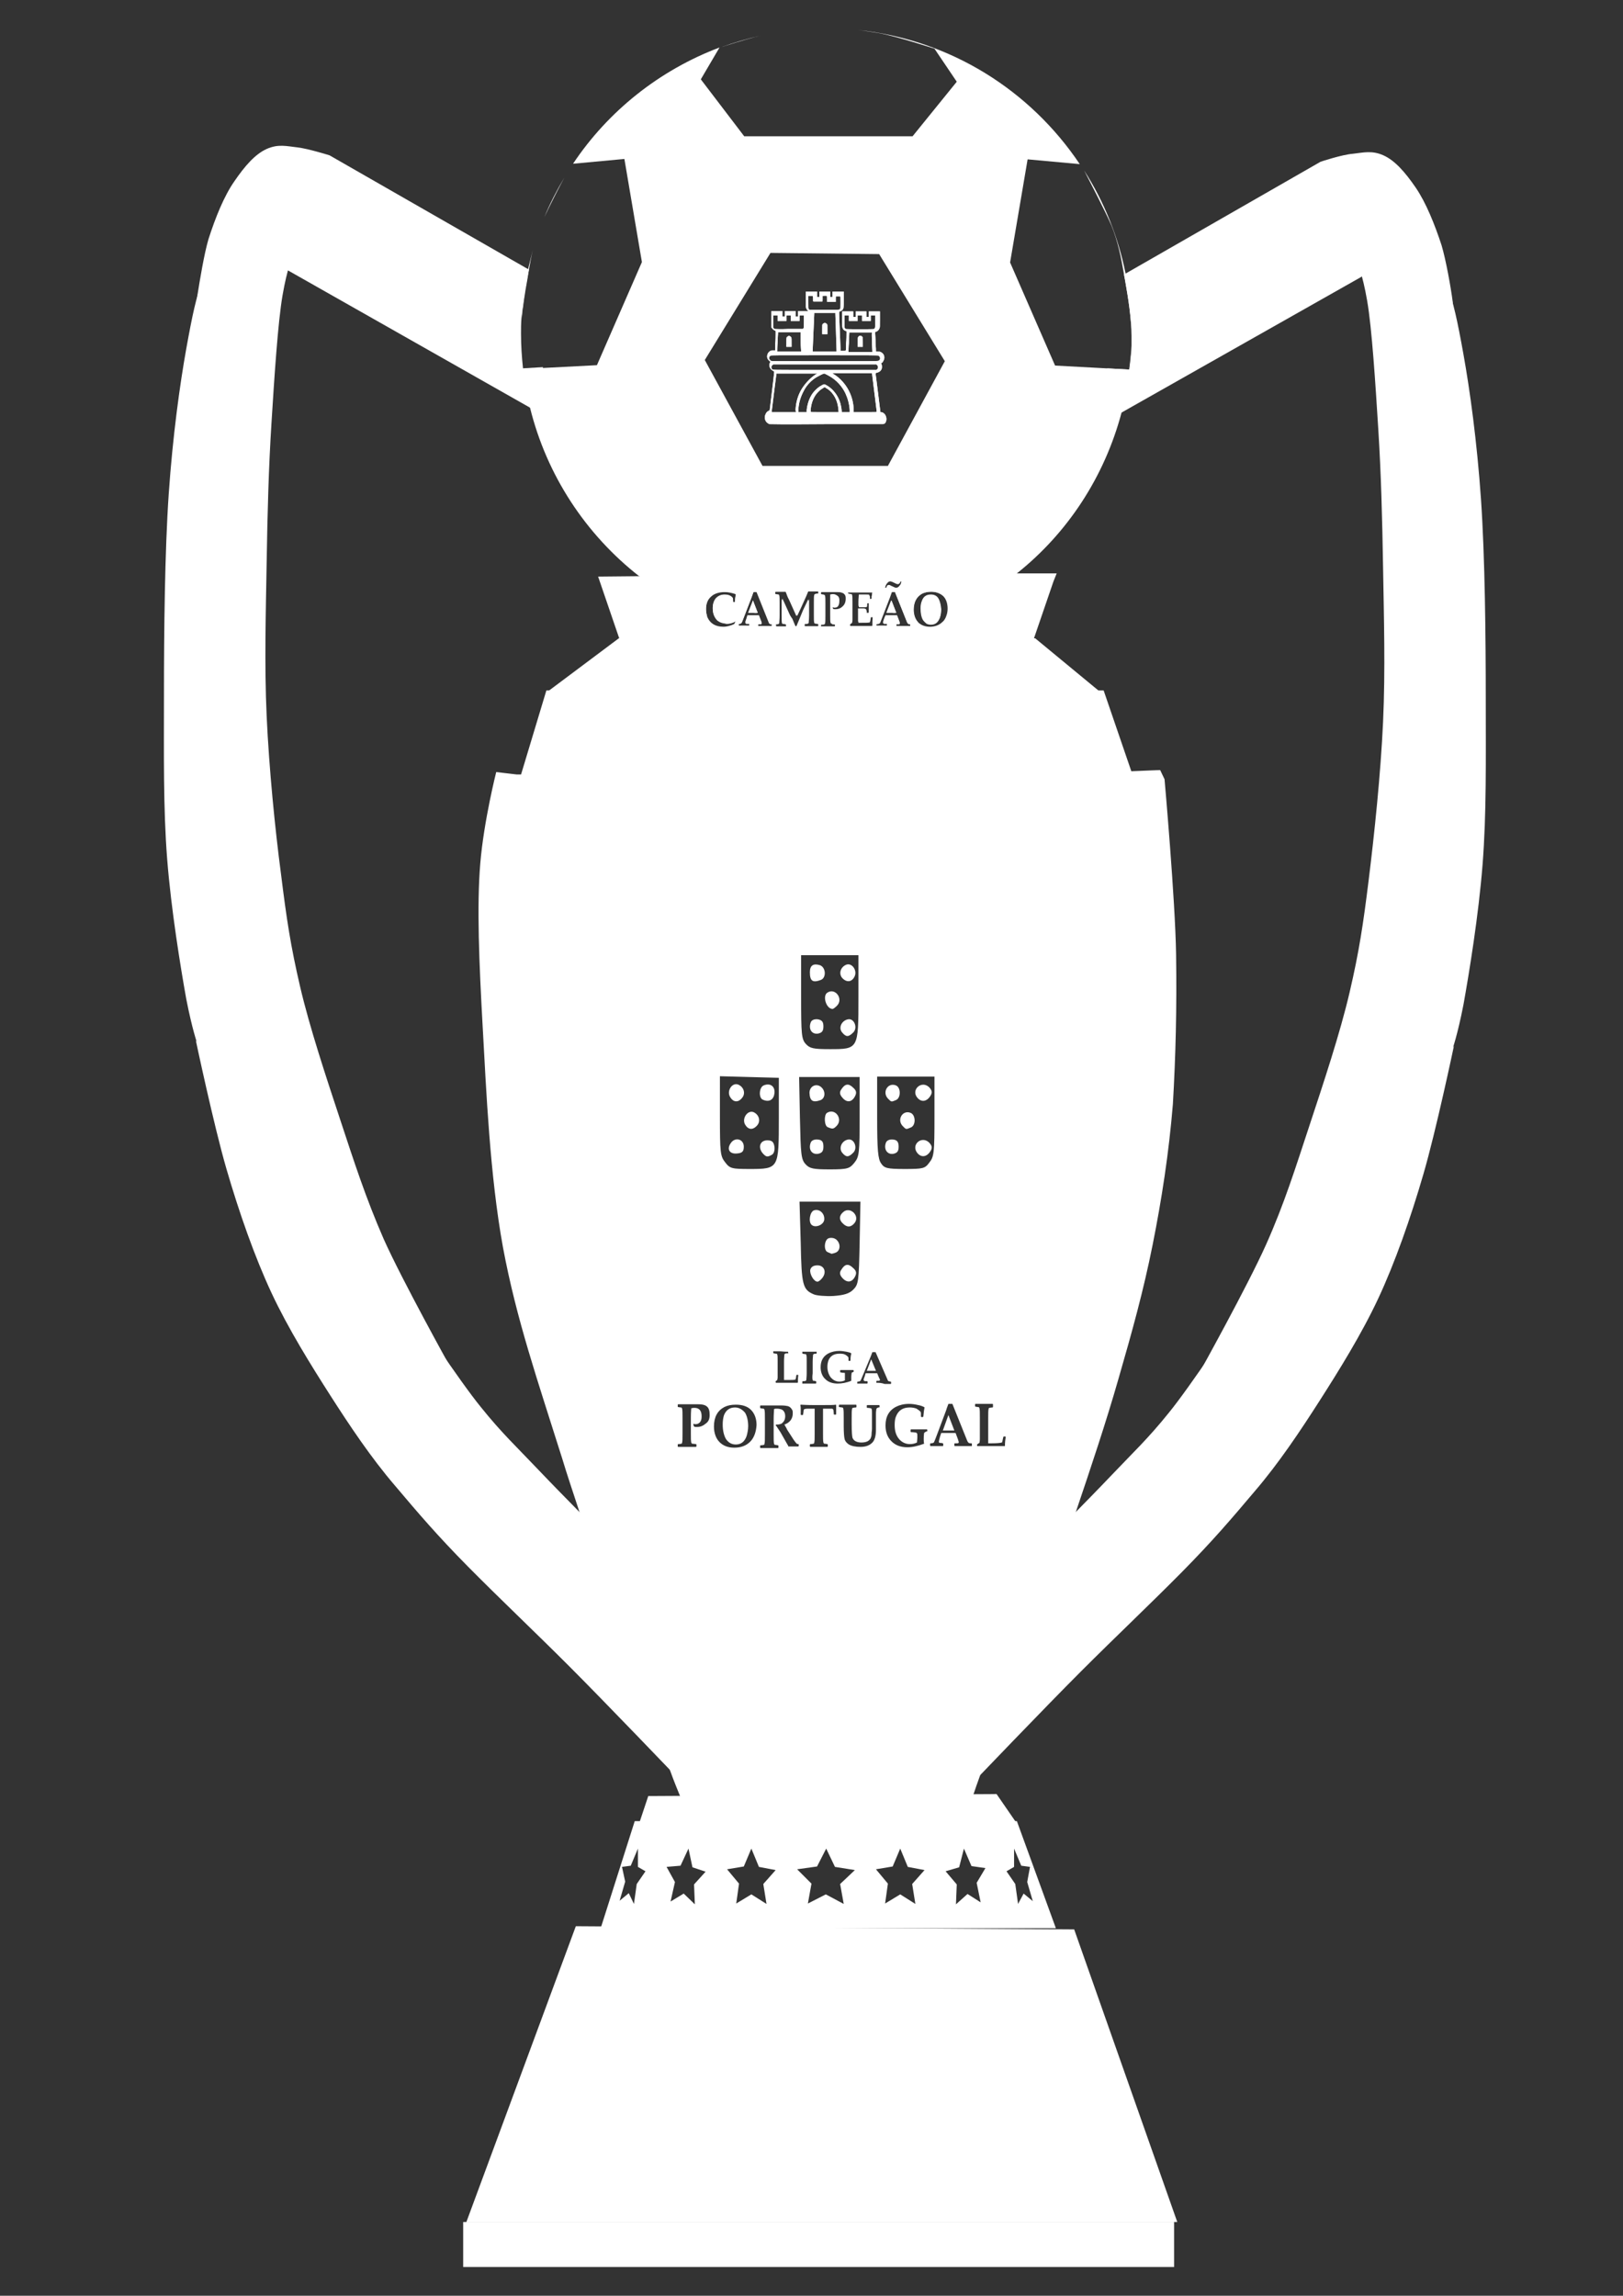 <?xml version="1.0" encoding="utf-8"?>
<!-- Generator: Adobe Illustrator 26.5.1, SVG Export Plug-In . SVG Version: 6.00 Build 0)  -->
<svg version="1.1"
	 id="svg2" xmlns:inkscape="http://www.inkscape.org/namespaces/inkscape" xmlns:rdf="http://www.w3.org/1999/02/22-rdf-syntax-ns#" xmlns:cc="http://creativecommons.org/ns#" xmlns:sodipodi="http://sodipodi.sourceforge.net/DTD/sodipodi-0.dtd" xmlns:svg="http://www.w3.org/2000/svg" xmlns:dc="http://purl.org/dc/elements/1.1/" inkscape:version="0.91 r13725" sodipodi:docname="taĂ§a.svg"
	 xmlns="http://www.w3.org/2000/svg" xmlns:xlink="http://www.w3.org/1999/xlink" x="0px" y="0px" viewBox="0 0 595.3 841.9"
	 style="enable-background:new 0 0 595.3 841.9;" xml:space="preserve">
<rect x="0" y="0" width="595.3" height="841.9" fill="#333333" stroke="none"/>
<style type="text/css">
	.st0{fill-rule:evenodd;clip-rule:evenodd;fill:#FFFFFF;}
	.st1{fill:#FFFFFF;}
</style>
<sodipodi:namedview  bordercolor="#666666" borderopacity="1.0" id="base" inkscape:current-layer="layer1" inkscape:cx="-23.32386" inkscape:cy="867.94303" inkscape:document-units="px" inkscape:pageopacity="0.0" inkscape:pageshadow="2" inkscape:window-height="1006" inkscape:window-maximized="1" inkscape:window-width="1680" inkscape:window-x="0" inkscape:window-y="0" inkscape:zoom="0.24748737" pagecolor="#ffffff" showgrid="false">
	</sodipodi:namedview>
<g id="layer1" inkscape:groupmode="layer" inkscape:label="Layer 1">
	<g id="g4785" transform="matrix(1.46,0,0,1.46,840.614,371.462)">
		<g id="g4702">
			<path id="path4692" inkscape:connector-curvature="0" sodipodi:nodetypes="ccczzcccczzzzzzc" class="st0" d="M-210.5,8.3
				l-28.7,40l-25.9,27.9c0,0-11.6,17.6-17,24.2c-5.3,6.6-9,10-14.5,15.8c-5.5,5.8-18.6,19-18.6,19l-17,57.8l-1.2,3.6l2-3.2
				c0,0,18.3-19.1,27.1-27.9c8.8-8.8,17.8-17.3,25.5-25.1c7.7-7.8,12.3-13.2,18.3-20.3c6-7,11.4-15.1,16.2-22.6
				c4.8-7.5,10.6-16.8,14.8-25.8c4.2-9,8.1-20.1,11.3-31.1C-215,29.7-210.5,8.3-210.5,8.3L-210.5,8.3z"/>
			<path id="path4674" inkscape:connector-curvature="0" sodipodi:nodetypes="zzzzzzczzczzzzzzzzcccz" class="st0" d="M-212.1-182.4
				c1.5,4.1,2.4,8.1,4,17c1.6,8.9,3.4,21.9,4.4,36.4s1.2,34.8,1.2,50.1s0.2,28.8-0.8,41.6c-1,12.8-3.4,27.4-4.8,35.2
				c-1.5,7.7-2.8,11.3-2.8,11.3s-16.3,25.4-24.2,35.6c-8,10.1-15.3,19.1-21.9,26.6c-6.6,7.5-17.3,18.7-17.3,18.7s12-21.6,16.6-31.9
				s7.4-19.3,10.9-29.9c3.5-10.6,7.7-23.2,10.1-33.5s3.4-17,4.8-28.3s3-26.5,3.6-39.6c0.6-13.1,0.2-26.5,0-38.8s-0.5-23.6-1.2-34.7
				c-0.7-11.2-1.6-25.4-2.8-32.3c-1.2-6.9-2.4-9.3-2.4-9.3l11.3-3.6l7.3,2C-216.2-190.1-213.7-186.5-212.1-182.4L-212.1-182.4z"/>
			<path class="st0" d="M-210.5-175.9c-0.1-0.4-2.5-6.5-4.4-8.5c-2-2-4.6-3.2-6.9-3.6c-2.3-0.5-4-0.1-6.1,0.4
				c-1.7,0.4-4.7,2.1-5.7,2.6h0c-0.2,0.1-0.3,0.2-0.3,0.2l-60.1,34v0l-4.1,2.3l0.5-13.4l5.6,0.3c0,0,0.4-2.7,0.5-6
				c0-0.1,0-0.2,0-0.2c0-0.2,0-0.4,0-0.6c0-0.3,0-0.6,0-0.9c0-0.2,0-0.4,0-0.5v-0.3c0-4.1-0.8-9.3-1.6-13.8
				c-0.1-0.5-0.2-1.1-0.3-1.6l0.4-0.2l49-28.1c0,0,5.4-1.8,8.1-2c2.7-0.3,4.8-0.9,7.7,0.4c2.9,1.3,5.5,4.3,8.1,8.1
				c2.6,3.8,4.8,9.3,6.5,14.5c1.1,3.7,2.3,10.4,2.8,14.2v0C-210.7-177.2-210.5-176.1-210.5-175.9z"/>
		</g>
		<g id="g4702-4" transform="matrix(-1,0,0,1,-633.471,-1.809)">
			<path id="path4692-3" inkscape:connector-curvature="0" sodipodi:nodetypes="ccczzcccczzzzzzc" class="st0" d="M-106.9,8.7
				l-28.7,40l-25.9,27.9c0,0-11.6,17.6-17,24.2c-5.3,6.6-9,10-14.5,15.8c-5.5,5.8-18.6,19-18.6,19l-17,57.8l-1.2,3.6l2-3.2
				c0,0,18.3-19.1,27.1-27.9s17.8-17.3,25.5-25.1s12.3-13.2,18.3-20.3c6-7,11.4-15.1,16.2-22.6c4.8-7.5,10.6-16.8,14.8-25.8
				c4.2-9,8.1-20.1,11.3-31.1S-106.9,8.7-106.9,8.7L-106.9,8.7z"/>
			<path id="path4674-5" inkscape:connector-curvature="0" sodipodi:nodetypes="zzzzzzczzczzzzzzzzcccz" class="st0" d="M-108.5-182
				c1.5,4.1,2.4,8.1,4,17c1.6,8.9,3.4,21.9,4.4,36.4s1.2,34.8,1.2,50.1c0,15.3,0.2,28.8-0.8,41.6c-1,12.8-3.4,27.4-4.8,35.2
				c-1.5,7.7-2.8,11.3-2.8,11.3s-16.3,25.4-24.2,35.6s-15.3,19.1-21.9,26.6s-17.3,18.7-17.3,18.7s12-21.6,16.6-31.9
				c4.5-10.3,7.4-19.3,10.9-29.9c3.5-10.6,7.7-23.2,10.1-33.5s3.4-17,4.8-28.3c1.5-11.3,3-26.5,3.6-39.6c0.6-13.1,0.2-26.5,0-38.8
				s-0.5-23.6-1.2-34.7c-0.7-11.2-1.6-25.4-2.8-32.3c-1.2-6.9-2.4-9.3-2.4-9.3l11.3-3.6l7.3,2C-112.5-189.7-110-186.1-108.5-182
				L-108.5-182z"/>
			<path class="st0" d="M-190.9-150.2L-190.9-150.2l60.5-34.3c0,0,0.1-0.1,0.4-0.2c1-0.6,4-2.2,5.7-2.6c2.1-0.5,3.8-0.9,6.1-0.4
				c2.3,0.5,4.8,1.6,6.9,3.6c2,2,4.3,8.1,4.4,8.5c0-0.2-0.2-1.2-0.4-2.8c0,0,0,0,0,0c-0.6-3.8-1.7-10.5-2.8-14.2
				c-1.7-5.3-3.9-10.8-6.5-14.5c-2.6-3.8-5.2-6.8-8.1-8.1c-2.9-1.3-5-0.7-7.7-0.4c-2.7,0.3-8.1,2-8.1,2l-49.9,28.6l-0.2,0.1
				c0.2,0.8,0.3,1.7,0.5,2.5c0.6,3.2,1.1,6.6,1.4,9.8c0,0,0,0.1,0,0.1c0.1,1.2,0.1,2.5,0.1,3.7c0,3-0.2,5.9-0.5,8.7l-5-0.3
				l-0.4,12.1L-190.9-150.2z"/>
		</g>
		<path class="st1" d="M-384.6-245.5c-4.1,1-9,2.6-10.2,3C-391.5-243.7-388.1-244.7-384.6-245.5z"/>
		<path class="st1" d="M-434-209.8c-1.5,2.8-3.6,6.9-5,9.9C-437.6-203.3-435.9-206.6-434-209.8z"/>
		<path class="st1" d="M-443.3-184.1c-0.6,3.2-1.1,6.6-1.4,9.8c0.2-4.3,0.8-8.4,1.6-12.5c0.4-1.7,0.8-3.3,1.2-4.9
			c-0.4,1.7-0.7,3.4-1,5.1C-443-185.8-443.2-184.9-443.3-184.1z"/>
		<path class="st1" d="M-368-173c-0.3-0.4-0.8-0.4-1.1,0c-0.1,0.1-0.1,0.2-0.1,1.3v1.2h1.3v-1.2C-367.9-172.8-367.9-172.9-368-173z
			 M-368-173c-0.3-0.4-0.8-0.4-1.1,0c-0.1,0.1-0.1,0.2-0.1,1.3v1.2h1.3v-1.2C-367.9-172.8-367.9-172.9-368-173z M-368-173
			c-0.3-0.4-0.8-0.4-1.1,0c-0.1,0.1-0.1,0.2-0.1,1.3v1.2h1.3v-1.2C-367.9-172.8-367.9-172.9-368-173z M-359-168.5
			c0-1.1,0-1.2-0.1-1.3c-0.3-0.4-0.9-0.4-1.1,0.1c-0.1,0.2-0.1,0.3-0.1,1.3v1.1h1.3L-359-168.5z M-368-173c-0.3-0.4-0.8-0.4-1.1,0
			c-0.1,0.1-0.1,0.2-0.1,1.3v1.2h1.3v-1.2C-367.9-172.8-367.9-172.9-368-173z M-359-168.5c0-1.1,0-1.2-0.1-1.3
			c-0.3-0.4-0.9-0.4-1.1,0.1c-0.1,0.2-0.1,0.3-0.1,1.3v1.1h1.3L-359-168.5z M-368-173c-0.3-0.4-0.8-0.4-1.1,0
			c-0.1,0.1-0.1,0.2-0.1,1.3v1.2h1.3v-1.2C-367.9-172.8-367.9-172.9-368-173z M-359-168.5c0-1.1,0-1.2-0.1-1.3
			c-0.3-0.4-0.9-0.4-1.1,0.1c-0.1,0.2-0.1,0.3-0.1,1.3v1.1h1.3L-359-168.5z M-368-173c-0.3-0.4-0.8-0.4-1.1,0
			c-0.1,0.1-0.1,0.2-0.1,1.3v1.2h1.3v-1.2C-367.9-172.8-367.9-172.9-368-173z M-359-168.5c0-1.1,0-1.2-0.1-1.3
			c-0.3-0.4-0.9-0.4-1.1,0.1c-0.1,0.2-0.1,0.3-0.1,1.3v1.1h1.3L-359-168.5z M-377.2-169.9c-0.2-0.2-0.5-0.2-0.7,0
			c-0.3,0.2-0.3,0.2-0.3,1.5v1.1h1.3v-1.1C-376.9-169.7-376.9-169.7-377.2-169.9z M-368-173c-0.3-0.4-0.8-0.4-1.1,0
			c-0.1,0.1-0.1,0.2-0.1,1.3v1.2h1.3v-1.2C-367.9-172.8-367.9-172.9-368-173z M-359-168.5c0-1.1,0-1.2-0.1-1.3
			c-0.3-0.4-0.9-0.4-1.1,0.1c-0.1,0.2-0.1,0.3-0.1,1.3v1.1h1.3L-359-168.5z M-377.2-169.9c-0.2-0.2-0.5-0.2-0.7,0
			c-0.3,0.2-0.3,0.2-0.3,1.5v1.1h1.3v-1.1C-376.9-169.7-376.9-169.7-377.2-169.9z M-368-173c-0.3-0.4-0.8-0.4-1.1,0
			c-0.1,0.1-0.1,0.2-0.1,1.3v1.2h1.3v-1.2C-367.9-172.8-367.9-172.9-368-173z M-359-168.5c0-1.1,0-1.2-0.1-1.3
			c-0.3-0.4-0.9-0.4-1.1,0.1c-0.1,0.2-0.1,0.3-0.1,1.3v1.1h1.3L-359-168.5z M-377.2-169.9c-0.2-0.2-0.5-0.2-0.7,0
			c-0.3,0.2-0.3,0.2-0.3,1.5v1.1h1.3v-1.1C-376.9-169.7-376.9-169.7-377.2-169.9z M-368-173c-0.3-0.4-0.8-0.4-1.1,0
			c-0.1,0.1-0.1,0.2-0.1,1.3v1.2h1.3v-1.2C-367.9-172.8-367.9-172.9-368-173z M-359-168.5c0-1.1,0-1.2-0.1-1.3
			c-0.3-0.4-0.9-0.4-1.1,0.1c-0.1,0.2-0.1,0.3-0.1,1.3v1.1h1.3L-359-168.5z M-377.2-169.9c-0.2-0.2-0.5-0.2-0.7,0
			c-0.3,0.2-0.3,0.2-0.3,1.5v1.1h1.3v-1.1C-376.9-169.7-376.9-169.7-377.2-169.9z M-368-173c-0.3-0.4-0.8-0.4-1.1,0
			c-0.1,0.1-0.1,0.2-0.1,1.3v1.2h1.3v-1.2C-367.9-172.8-367.9-172.9-368-173z M-359-168.5c0-1.1,0-1.2-0.1-1.3
			c-0.3-0.4-0.9-0.4-1.1,0.1c-0.1,0.2-0.1,0.3-0.1,1.3v1.1h1.3L-359-168.5z M-377.2-169.9c-0.2-0.2-0.5-0.2-0.7,0
			c-0.3,0.2-0.3,0.2-0.3,1.5v1.1h1.3v-1.1C-376.9-169.7-376.9-169.7-377.2-169.9z M-368-173c-0.3-0.4-0.8-0.4-1.1,0
			c-0.1,0.1-0.1,0.2-0.1,1.3v1.2h1.3v-1.2C-367.9-172.8-367.9-172.9-368-173z M-359-168.5c0-1.1,0-1.2-0.1-1.3
			c-0.3-0.4-0.9-0.4-1.1,0.1c-0.1,0.2-0.1,0.3-0.1,1.3v1.1h1.3L-359-168.5z M-377.2-169.9c-0.2-0.2-0.5-0.2-0.7,0
			c-0.3,0.2-0.3,0.2-0.3,1.5v1.1h1.3v-1.1C-376.9-169.7-376.9-169.7-377.2-169.9z M-368-173c-0.3-0.4-0.8-0.4-1.1,0
			c-0.1,0.1-0.1,0.2-0.1,1.3v1.2h1.3v-1.2C-367.9-172.8-367.9-172.9-368-173z M-359-168.5c0-1.1,0-1.2-0.1-1.3
			c-0.3-0.4-0.9-0.4-1.1,0.1c-0.1,0.2-0.1,0.3-0.1,1.3v1.1h1.3L-359-168.5z M-377.2-169.9c-0.2-0.2-0.5-0.2-0.7,0
			c-0.3,0.2-0.3,0.2-0.3,1.5v1.1h1.3v-1.1C-376.9-169.7-376.9-169.7-377.2-169.9z M-368-173c-0.3-0.4-0.8-0.4-1.1,0
			c-0.1,0.1-0.1,0.2-0.1,1.3v1.2h1.3v-1.2C-367.9-172.8-367.9-172.9-368-173z M-359-168.5c0-1.1,0-1.2-0.1-1.3
			c-0.3-0.4-0.9-0.4-1.1,0.1c-0.1,0.2-0.1,0.3-0.1,1.3v1.1h1.3L-359-168.5z M-377.2-169.9c-0.2-0.2-0.5-0.2-0.7,0
			c-0.3,0.2-0.3,0.2-0.3,1.5v1.1h1.3v-1.1C-376.9-169.7-376.9-169.7-377.2-169.9z M-368-173c-0.3-0.4-0.8-0.4-1.1,0
			c-0.1,0.1-0.1,0.2-0.1,1.3v1.2h1.3v-1.2C-367.9-172.8-367.9-172.9-368-173z M-359-168.5c0-1.1,0-1.2-0.1-1.3
			c-0.3-0.4-0.9-0.4-1.1,0.1c-0.1,0.2-0.1,0.3-0.1,1.3v1.1h1.3L-359-168.5z M-377.2-169.9c-0.2-0.2-0.5-0.2-0.7,0
			c-0.3,0.2-0.3,0.2-0.3,1.5v1.1h1.3v-1.1C-376.9-169.7-376.9-169.7-377.2-169.9z M-368-173c-0.3-0.4-0.8-0.4-1.1,0
			c-0.1,0.1-0.1,0.2-0.1,1.3v1.2h1.3v-1.2C-367.9-172.8-367.9-172.9-368-173z M-359-168.5c0-1.1,0-1.2-0.1-1.3
			c-0.3-0.4-0.9-0.4-1.1,0.1c-0.1,0.2-0.1,0.3-0.1,1.3v1.1h1.3L-359-168.5z M-377.2-169.9c-0.2-0.2-0.5-0.2-0.7,0
			c-0.3,0.2-0.3,0.2-0.3,1.5v1.1h1.3v-1.1C-376.9-169.7-376.9-169.7-377.2-169.9z M-368-173c-0.3-0.4-0.8-0.4-1.1,0
			c-0.1,0.1-0.1,0.2-0.1,1.3v1.2h1.3v-1.2C-367.9-172.8-367.9-172.9-368-173z M-359-168.5c0-1.1,0-1.2-0.1-1.3
			c-0.3-0.4-0.9-0.4-1.1,0.1c-0.1,0.2-0.1,0.3-0.1,1.3v1.1h1.3L-359-168.5z M-377.2-169.9c-0.2-0.2-0.5-0.2-0.7,0
			c-0.3,0.2-0.3,0.2-0.3,1.5v1.1h1.3v-1.1C-376.9-169.7-376.9-169.7-377.2-169.9z M-368-173c-0.3-0.4-0.8-0.4-1.1,0
			c-0.1,0.1-0.1,0.2-0.1,1.3v1.2h1.3v-1.2C-367.9-172.8-367.9-172.9-368-173z M-359-168.5c0-1.1,0-1.2-0.1-1.3
			c-0.3-0.4-0.9-0.4-1.1,0.1c-0.1,0.2-0.1,0.3-0.1,1.3v1.1h1.3L-359-168.5z M-377.2-169.9c-0.2-0.2-0.5-0.2-0.7,0
			c-0.3,0.2-0.3,0.2-0.3,1.5v1.1h1.3v-1.1C-376.9-169.7-376.9-169.7-377.2-169.9z M-368-173c-0.3-0.4-0.8-0.4-1.1,0
			c-0.1,0.1-0.1,0.2-0.1,1.3v1.2h1.3v-1.2C-367.9-172.8-367.9-172.9-368-173z M-359-168.5c0-1.1,0-1.2-0.1-1.3
			c-0.3-0.4-0.9-0.4-1.1,0.1c-0.1,0.2-0.1,0.3-0.1,1.3v1.1h1.3L-359-168.5z M-377.2-169.9c-0.2-0.2-0.5-0.2-0.7,0
			c-0.3,0.2-0.3,0.2-0.3,1.5v1.1h1.3v-1.1C-376.9-169.7-376.9-169.7-377.2-169.9z M-368-173c-0.3-0.4-0.8-0.4-1.1,0
			c-0.1,0.1-0.1,0.2-0.1,1.3v1.2h1.3v-1.2C-367.9-172.8-367.9-172.9-368-173z M-359-168.5c0-1.1,0-1.2-0.1-1.3
			c-0.3-0.4-0.9-0.4-1.1,0.1c-0.1,0.2-0.1,0.3-0.1,1.3v1.1h1.3L-359-168.5z M-377.2-169.9c-0.2-0.2-0.5-0.2-0.7,0
			c-0.3,0.2-0.3,0.2-0.3,1.5v1.1h1.3v-1.1C-376.9-169.7-376.9-169.7-377.2-169.9z M-368-173c-0.3-0.4-0.8-0.4-1.1,0
			c-0.1,0.1-0.1,0.2-0.1,1.3v1.2h1.3v-1.2C-367.9-172.8-367.9-172.9-368-173z M-359-168.5c0-1.1,0-1.2-0.1-1.3
			c-0.3-0.4-0.9-0.4-1.1,0.1c-0.1,0.2-0.1,0.3-0.1,1.3v1.1h1.3L-359-168.5z M-377.2-169.9c-0.2-0.2-0.5-0.2-0.7,0
			c-0.3,0.2-0.3,0.2-0.3,1.5v1.1h1.3v-1.1C-376.9-169.7-376.9-169.7-377.2-169.9z M-368-173c-0.3-0.4-0.8-0.4-1.1,0
			c-0.1,0.1-0.1,0.2-0.1,1.3v1.2h1.3v-1.2C-367.9-172.8-367.9-172.9-368-173z M-359-168.5c0-1.1,0-1.2-0.1-1.3
			c-0.3-0.4-0.9-0.4-1.1,0.1c-0.1,0.2-0.1,0.3-0.1,1.3v1.1h1.3L-359-168.5z M-377.2-169.9c-0.2-0.2-0.5-0.2-0.7,0
			c-0.3,0.2-0.3,0.2-0.3,1.5v1.1h1.3v-1.1C-376.9-169.7-376.9-169.7-377.2-169.9z M-368-173c-0.3-0.4-0.8-0.4-1.1,0
			c-0.1,0.1-0.1,0.2-0.1,1.3v1.2h1.3v-1.2C-367.9-172.8-367.9-172.9-368-173z M-359-168.5c0-1.1,0-1.2-0.1-1.3
			c-0.3-0.4-0.9-0.4-1.1,0.1c-0.1,0.2-0.1,0.3-0.1,1.3v1.1h1.3L-359-168.5z M-377.2-169.9c-0.2-0.2-0.5-0.2-0.7,0
			c-0.3,0.2-0.3,0.2-0.3,1.5v1.1h1.3v-1.1C-376.9-169.7-376.9-169.7-377.2-169.9z M-368-173c-0.3-0.4-0.8-0.4-1.1,0
			c-0.1,0.1-0.1,0.2-0.1,1.3v1.2h1.3v-1.2C-367.9-172.8-367.9-172.9-368-173z M-359-168.5c0-1.1,0-1.2-0.1-1.3
			c-0.3-0.4-0.9-0.4-1.1,0.1c-0.1,0.2-0.1,0.3-0.1,1.3v1.1h1.3L-359-168.5z M-377.2-169.9c-0.2-0.2-0.5-0.2-0.7,0
			c-0.3,0.2-0.3,0.2-0.3,1.5v1.1h1.3v-1.1C-376.9-169.7-376.9-169.7-377.2-169.9z M-368-173c-0.3-0.4-0.8-0.4-1.1,0
			c-0.1,0.1-0.1,0.2-0.1,1.3v1.2h1.3v-1.2C-367.9-172.8-367.9-172.9-368-173z M-359-168.5c0-1.1,0-1.2-0.1-1.3
			c-0.3-0.4-0.9-0.4-1.1,0.1c-0.1,0.2-0.1,0.3-0.1,1.3v1.1h1.3L-359-168.5z M-377.2-169.9c-0.2-0.2-0.5-0.2-0.7,0
			c-0.3,0.2-0.3,0.2-0.3,1.5v1.1h1.3v-1.1C-376.9-169.7-376.9-169.7-377.2-169.9z M-368-173c-0.3-0.4-0.8-0.4-1.1,0
			c-0.1,0.1-0.1,0.2-0.1,1.3v1.2h1.3v-1.2C-367.9-172.8-367.9-172.9-368-173z M-359-168.5c0-1.1,0-1.2-0.1-1.3
			c-0.3-0.4-0.9-0.4-1.1,0.1c-0.1,0.2-0.1,0.3-0.1,1.3v1.1h1.3L-359-168.5z M-377.2-169.9c-0.2-0.2-0.5-0.2-0.7,0
			c-0.3,0.2-0.3,0.2-0.3,1.5v1.1h1.3v-1.1C-376.9-169.7-376.9-169.7-377.2-169.9z M-368-173c-0.3-0.4-0.8-0.4-1.1,0
			c-0.1,0.1-0.1,0.2-0.1,1.3v1.2h1.3v-1.2C-367.9-172.8-367.9-172.9-368-173z M-359-168.5c0-1.1,0-1.2-0.1-1.3
			c-0.3-0.4-0.9-0.4-1.1,0.1c-0.1,0.2-0.1,0.3-0.1,1.3v1.1h1.3L-359-168.5z M-377.2-169.9c-0.2-0.2-0.5-0.2-0.7,0
			c-0.3,0.2-0.3,0.2-0.3,1.5v1.1h1.3v-1.1C-376.9-169.7-376.9-169.7-377.2-169.9z M-368-173c-0.3-0.4-0.8-0.4-1.1,0
			c-0.1,0.1-0.1,0.2-0.1,1.3v1.2h1.3v-1.2C-367.9-172.8-367.9-172.9-368-173z M-359-168.5c0-1.1,0-1.2-0.1-1.3
			c-0.3-0.4-0.9-0.4-1.1,0.1c-0.1,0.2-0.1,0.3-0.1,1.3v1.1h1.3L-359-168.5z M-377.2-169.9c-0.2-0.2-0.5-0.2-0.7,0
			c-0.3,0.2-0.3,0.2-0.3,1.5v1.1h1.3v-1.1C-376.9-169.7-376.9-169.7-377.2-169.9z M-368-173c-0.3-0.4-0.8-0.4-1.1,0
			c-0.1,0.1-0.1,0.2-0.1,1.3v1.2h1.3v-1.2C-367.9-172.8-367.9-172.9-368-173z M-359-168.5c0-1.1,0-1.2-0.1-1.3
			c-0.3-0.4-0.9-0.4-1.1,0.1c-0.1,0.2-0.1,0.3-0.1,1.3v1.1h1.3L-359-168.5z M-377.2-169.9c-0.2-0.2-0.5-0.2-0.7,0
			c-0.3,0.2-0.3,0.2-0.3,1.5v1.1h1.3v-1.1C-376.9-169.7-376.9-169.7-377.2-169.9z M-368-173c-0.3-0.4-0.8-0.4-1.1,0
			c-0.1,0.1-0.1,0.2-0.1,1.3v1.2h1.3v-1.2C-367.9-172.8-367.9-172.9-368-173z M-359-168.5c0-1.1,0-1.2-0.1-1.3
			c-0.3-0.4-0.9-0.4-1.1,0.1c-0.1,0.2-0.1,0.3-0.1,1.3v1.1h1.3L-359-168.5z M-377.2-169.9c-0.2-0.2-0.5-0.2-0.7,0
			c-0.3,0.2-0.3,0.2-0.3,1.5v1.1h1.3v-1.1C-376.9-169.7-376.9-169.7-377.2-169.9z M-368-173c-0.3-0.4-0.8-0.4-1.1,0
			c-0.1,0.1-0.1,0.2-0.1,1.3v1.2h1.3v-1.2C-367.9-172.8-367.9-172.9-368-173z M-359-168.5c0-1.1,0-1.2-0.1-1.3
			c-0.3-0.4-0.9-0.4-1.1,0.1c-0.1,0.2-0.1,0.3-0.1,1.3v1.1h1.3L-359-168.5z M-377.2-169.9c-0.2-0.2-0.5-0.2-0.7,0
			c-0.3,0.2-0.3,0.2-0.3,1.5v1.1h1.3v-1.1C-376.9-169.7-376.9-169.7-377.2-169.9z M-368-173c-0.3-0.4-0.8-0.4-1.1,0
			c-0.1,0.1-0.1,0.2-0.1,1.3v1.2h1.3v-1.2C-367.9-172.8-367.9-172.9-368-173z M-359-168.5c0-1.1,0-1.2-0.1-1.3
			c-0.3-0.4-0.9-0.4-1.1,0.1c-0.1,0.2-0.1,0.3-0.1,1.3v1.1h1.3L-359-168.5z M-377.2-169.9c-0.2-0.2-0.5-0.2-0.7,0
			c-0.3,0.2-0.3,0.2-0.3,1.5v1.1h1.3v-1.1C-376.9-169.7-376.9-169.7-377.2-169.9z M-368-173c-0.3-0.4-0.8-0.4-1.1,0
			c-0.1,0.1-0.1,0.2-0.1,1.3v1.2h1.3v-1.2C-367.9-172.8-367.9-172.9-368-173z M-359-168.5c0-1.1,0-1.2-0.1-1.3
			c-0.3-0.4-0.9-0.4-1.1,0.1c-0.1,0.2-0.1,0.3-0.1,1.3v1.1h1.3L-359-168.5z M-377.2-169.9c-0.2-0.2-0.5-0.2-0.7,0
			c-0.3,0.2-0.3,0.2-0.3,1.5v1.1h1.3v-1.1C-376.9-169.7-376.9-169.7-377.2-169.9z M-368-173c-0.3-0.4-0.8-0.4-1.1,0
			c-0.1,0.1-0.1,0.2-0.1,1.3v1.2h1.3v-1.2C-367.9-172.8-367.9-172.9-368-173z M-359-168.5c0-1.1,0-1.2-0.1-1.3
			c-0.3-0.4-0.9-0.4-1.1,0.1c-0.1,0.2-0.1,0.3-0.1,1.3v1.1h1.3L-359-168.5z M-377.2-169.9c-0.2-0.2-0.5-0.2-0.7,0
			c-0.3,0.2-0.3,0.2-0.3,1.5v1.1h1.3v-1.1C-376.9-169.7-376.9-169.7-377.2-169.9z M-368-173c-0.3-0.4-0.8-0.4-1.1,0
			c-0.1,0.1-0.1,0.2-0.1,1.3v1.2h1.3v-1.2C-367.9-172.8-367.9-172.9-368-173z M-359-168.5c0-1.1,0-1.2-0.1-1.3
			c-0.3-0.4-0.9-0.4-1.1,0.1c-0.1,0.2-0.1,0.3-0.1,1.3v1.1h1.3L-359-168.5z M-353.6-150.5c-0.2-0.2-0.5-0.4-0.8-0.4
			c-0.2,0-0.2,0-0.2-0.2c0-0.1-0.3-2.2-0.6-4.8c-0.3-2.5-0.6-4.7-0.6-4.7c0-0.1,0-0.1,0.3-0.2c0.5-0.1,1-0.4,1.2-0.9
			c0.1-0.2,0.1-0.3,0.1-0.6c0-0.3,0-0.4-0.1-0.6l-0.1-0.3l0.2-0.1c0.1-0.1,0.3-0.2,0.3-0.4c0.6-0.8,0.3-1.9-0.6-2.3
			c-0.2-0.1-0.3-0.1-0.7-0.1l-0.5,0l0-0.1c0-0.1,0-1-0.1-2.1c0-1.1-0.1-2.1-0.1-2.3l0-0.4l0.2-0.1c0.4-0.1,0.7-0.4,0.9-0.9
			c0.1-0.2,0.1-0.4,0.1-2.2v-2h-2.8l0,0.7l0,0.7l-0.3,0l-0.3,0l0-0.1c0-0.1,0-0.4,0-0.7l0-0.6h-2.7l0,0.7l0,0.7h-0.6l0-0.7l0-0.7
			h-2.8v1.9c0,1.8,0,1.9,0.1,2.2c0.1,0.4,0.4,0.7,0.8,0.8l0.2,0.1l0,0.6c0,0.3,0,1.4-0.1,2.4c0,1,0,1.8-0.1,1.8c0,0-0.2,0.1-0.7,0.1
			h-0.6l0-0.5c0-0.3-0.1-2.4-0.2-4.9c-0.2-4.7-0.2-4.5,0-4.5c0.2,0,0.5-0.2,0.7-0.4c0.3-0.4,0.3-0.4,0.3-2.6v-2l-1.4,0l-1.4,0l0,0.7
			l0,0.7h-0.6l0-0.7l0-0.7h-2.7l0,0.7l0,0.7h-0.6l0-0.7l0-0.7l-1.4,0l-1.4,0l0,0.1c0,0.2,0,3.4,0,3.7c0,0.4,0.2,0.7,0.4,0.9l0.2,0.2
			h-2.6l0,0.7l0,0.7l-0.3,0c-0.2,0-0.3,0-0.3,0c0,0,0-0.4,0-0.7v-0.7h-2.7v0.7c0,0.4,0,0.7,0,0.7c0,0-0.1,0-0.3,0l-0.3,0l0-0.7
			l0-0.7h-2.8l0,2l0,2l0.1,0.2c0.2,0.3,0.5,0.6,0.8,0.7l0.2,0.1l0,0.8c0,0.4,0,1.5-0.1,2.4l0,1.7l-0.5,0c-0.4,0-0.5,0-0.7,0.1
			c-0.8,0.4-1.1,1.5-0.6,2.2c0.1,0.1,0.3,0.3,0.4,0.4l0.2,0.1l-0.1,0.2c-0.3,0.6-0.2,1.2,0.2,1.7c0.2,0.2,0.6,0.5,0.7,0.5
			c0.2,0,0.2-0.1-0.4,4.9c-0.3,2.6-0.6,4.8-0.6,4.9c0,0-0.1,0.1-0.1,0.1c-0.1,0-0.6,0.3-0.7,0.5c-0.3,0.4-0.5,1-0.4,1.5
			c0.1,0.7,0.5,1.1,1.1,1.4c0.1,0,2.7,0.1,14.4,0l14.2,0l0.3-0.1C-353-148.3-352.8-149.7-353.6-150.5z M-363.3-171.8
			c-0.1,0-0.1-0.1-0.2-0.2c-0.1-0.1-0.1-0.2-0.1-1.7v-1.5h1.1l0,0.7l0,0.7l1.1,0l1.1,0l0-0.7l0-0.7h1.1l0,0.7l0,0.7l1.1,0l1.1,0
			l0-0.7l0-0.7h1.1v1.5c0,1.5,0,1.5-0.1,1.7c0,0.1-0.1,0.1-0.2,0.2C-356.1-171.7-363.2-171.7-363.3-171.8z M-356.7-168.6
			c0,1.1,0.1,2.1,0.1,2.3h0v0.3h-6v-0.2c0-0.1,0-1.1,0.1-2.1c0-1.1,0.1-2.1,0.1-2.3v-0.3h5.7v0.2
			C-356.8-170.6-356.7-169.7-356.7-168.6z M-372.7-178.6l0-1.5l0.5,0c0.7,0,0.7-0.1,0.7,0.7c0,0.6,0,0.7,0.1,0.7c0.1,0,2.1,0,2.2,0
			c0.1,0,0.1-0.1,0.1-0.7c0-0.4,0-0.7,0-0.7c0,0,0.9-0.1,1,0c0.1,0,0.1,0.1,0.1,0.8v0.7l1.1,0l1.1,0l0-0.7c0-0.5,0-0.7,0.1-0.7
			c0.1,0,1,0,1,0c0.1,0,0.1,0.3,0.1,1.5c0,1.3,0,1.5-0.1,1.6c0,0.1-0.1,0.2-0.2,0.2c-0.1,0.1-0.5,0.1-3.8,0.1c-2.4,0-3.7,0-3.7,0
			c0,0-0.1-0.1-0.2-0.2C-372.7-177-372.7-177.1-372.7-178.6z M-365.6-166.4l0,0.3h-6v-0.3c0-0.2,0.1-2.3,0.2-4.6
			c0.1-2.4,0.2-4.4,0.2-4.6v-0.2h5.3v0.2C-365.9-175.4-365.6-167-365.6-166.4z M-381.2-171.8c0,0-0.1-0.1-0.2-0.2l-0.1-0.1v-3.1h1.1
			l0,0.7l0,0.7l1.1,0l1.1,0l0-0.7l0-0.7h1.1l0,0.7l0,0.7l1.1,0l1.1,0l0-0.7l0-0.7h1.1v1.5c0,1.5,0,1.5-0.1,1.7
			c0,0.1-0.1,0.1-0.2,0.2c-0.1,0-0.9,0-3.7,0C-379.5-171.7-381.2-171.8-381.2-171.8z M-374.6-168.5c0,1.1,0.1,2.1,0.1,2.2v0.2h-6
			v-0.2c0-0.1,0-1.1,0.1-2.2c0-1.1,0.1-2.1,0.1-2.2v-0.3h5.7v0.3C-374.6-170.5-374.6-169.5-374.6-168.5z M-382.4-164.1
			c-0.1-0.1-0.1-0.2-0.1-0.4c0-0.2,0-0.3,0.1-0.4c0.1-0.1,0.2-0.2,0.3-0.2c0.1-0.1,0.9-0.1,13.5-0.1c11.3,0,13.4,0,13.5,0.1
			c0.6,0.3,0.6,1.1,0,1.3c-0.1,0.1-2.3,0.1-13.5,0.1c-12.7,0-13.4,0-13.5-0.1C-382.2-163.9-382.3-164-382.4-164.1z M-381.8-161.7
			c-0.3-0.3-0.2-0.9,0.2-1.1l0.1-0.1h25.9l0.1,0.1c0.2,0.2,0.3,0.3,0.3,0.6c0,0.3-0.1,0.5-0.3,0.6l-0.1,0.1h-12.9
			C-382.4-161.5-381.6-161.5-381.8-161.7z M-375.8-150.9h-6.1l0-0.1c0-0.1,0.3-2.3,0.6-4.9l0.6-4.7h10.3l-0.4,0.2
			c-1.4,0.9-2.6,2.2-3.5,3.6c-1,1.6-1.5,3.4-1.6,5.3L-375.8-150.9z M-365.1-150.9h-3.5c-3.3,0-3.5,0-3.5-0.1c0,0,0-0.3,0-0.6
			c0.2-1.8,0.8-3.3,1.9-4.4c0.5-0.5,0.8-0.7,1.3-1l0.3-0.2l0.3,0.2c1.5,0.8,2.6,2.4,3,4.3c0.1,0.4,0.2,1.2,0.2,1.6V-150.9z
			 M-364.3-150.9v-0.2c0-0.3-0.1-1-0.2-1.4c-0.3-1.6-1.1-3-2.2-4.1c-0.6-0.6-1.7-1.3-2-1.3c-0.2,0-0.7,0.3-1.2,0.6
			c-0.6,0.4-1.4,1.2-1.8,1.8c-0.8,1.2-1.2,2.5-1.4,4l0,0.6h-2.1l0-0.6c0.1-1.8,0.6-3.4,1.5-5c0.7-1.3,1.9-2.5,3.1-3.2
			c0.7-0.4,1.7-0.9,1.9-0.9c0.1,0,0.9,0.4,1.4,0.7c1.7,1,3,2.4,3.9,4.2c0.6,1.3,1,2.7,1.1,4.2l0,0.6H-364.3z M-358.4-150.9h-2.9
			l0-0.7c-0.1-2.9-1.3-5.6-3.4-7.6c-0.5-0.5-1.2-1-1.7-1.3l-0.3-0.2l5,0c2.7,0,5,0,5,0c0,0,1.2,9.6,1.2,9.7
			C-355.6-150.9-355.6-150.9-358.4-150.9z M-359.1-169.8c-0.3-0.4-0.9-0.4-1.1,0.1c-0.1,0.2-0.1,0.3-0.1,1.3v1.1h1.3l0-1.2
			C-359-169.6-359-169.7-359.1-169.8z M-369.1-173c-0.1,0.1-0.1,0.2-0.1,1.3v1.2h1.3v-1.2c0-1.1,0-1.2-0.1-1.3
			C-368.3-173.4-368.8-173.4-369.1-173z M-377.2-169.9c-0.2-0.2-0.5-0.2-0.7,0c-0.3,0.2-0.3,0.2-0.3,1.5v1.1h1.3v-1.1
			C-376.9-169.7-376.9-169.7-377.2-169.9z M-359-168.5c0-1.1,0-1.2-0.1-1.3c-0.3-0.4-0.9-0.4-1.1,0.1c-0.1,0.2-0.1,0.3-0.1,1.3v1.1
			h1.3L-359-168.5z M-368-173c-0.3-0.4-0.8-0.4-1.1,0c-0.1,0.1-0.1,0.2-0.1,1.3v1.2h1.3v-1.2C-367.9-172.8-367.9-172.9-368-173z
			 M-377.2-169.9c-0.2-0.2-0.5-0.2-0.7,0c-0.3,0.2-0.3,0.2-0.3,1.5v1.1h1.3v-1.1C-376.9-169.7-376.9-169.7-377.2-169.9z M-359-168.5
			c0-1.1,0-1.2-0.1-1.3c-0.3-0.4-0.9-0.4-1.1,0.1c-0.1,0.2-0.1,0.3-0.1,1.3v1.1h1.3L-359-168.5z M-368-173c-0.3-0.4-0.8-0.4-1.1,0
			c-0.1,0.1-0.1,0.2-0.1,1.3v1.2h1.3v-1.2C-367.9-172.8-367.9-172.9-368-173z M-377.2-169.9c-0.2-0.2-0.5-0.2-0.7,0
			c-0.3,0.2-0.3,0.2-0.3,1.5v1.1h1.3v-1.1C-376.9-169.7-376.9-169.7-377.2-169.9z M-359-168.5c0-1.1,0-1.2-0.1-1.3
			c-0.3-0.4-0.9-0.4-1.1,0.1c-0.1,0.2-0.1,0.3-0.1,1.3v1.1h1.3L-359-168.5z M-368-173c-0.3-0.4-0.8-0.4-1.1,0
			c-0.1,0.1-0.1,0.2-0.1,1.3v1.2h1.3v-1.2C-367.9-172.8-367.9-172.9-368-173z M-377.2-169.9c-0.2-0.2-0.5-0.2-0.7,0
			c-0.3,0.2-0.3,0.2-0.3,1.5v1.1h1.3v-1.1C-376.9-169.7-376.9-169.7-377.2-169.9z M-359-168.5c0-1.1,0-1.2-0.1-1.3
			c-0.3-0.4-0.9-0.4-1.1,0.1c-0.1,0.2-0.1,0.3-0.1,1.3v1.1h1.3L-359-168.5z M-368-173c-0.3-0.4-0.8-0.4-1.1,0
			c-0.1,0.1-0.1,0.2-0.1,1.3v1.2h1.3v-1.2C-367.9-172.8-367.9-172.9-368-173z M-377.2-169.9c-0.2-0.2-0.5-0.2-0.7,0
			c-0.3,0.2-0.3,0.2-0.3,1.5v1.1h1.3v-1.1C-376.9-169.7-376.9-169.7-377.2-169.9z M-359-168.5c0-1.1,0-1.2-0.1-1.3
			c-0.3-0.4-0.9-0.4-1.1,0.1c-0.1,0.2-0.1,0.3-0.1,1.3v1.1h1.3L-359-168.5z M-368-173c-0.3-0.4-0.8-0.4-1.1,0
			c-0.1,0.1-0.1,0.2-0.1,1.3v1.2h1.3v-1.2C-367.9-172.8-367.9-172.9-368-173z M-377.2-169.9c-0.2-0.2-0.5-0.2-0.7,0
			c-0.3,0.2-0.3,0.2-0.3,1.5v1.1h1.3v-1.1C-376.9-169.7-376.9-169.7-377.2-169.9z M-359-168.5c0-1.1,0-1.2-0.1-1.3
			c-0.3-0.4-0.9-0.4-1.1,0.1c-0.1,0.2-0.1,0.3-0.1,1.3v1.1h1.3L-359-168.5z M-368-173c-0.3-0.4-0.8-0.4-1.1,0
			c-0.1,0.1-0.1,0.2-0.1,1.3v1.2h1.3v-1.2C-367.9-172.8-367.9-172.9-368-173z M-377.2-169.9c-0.2-0.2-0.5-0.2-0.7,0
			c-0.3,0.2-0.3,0.2-0.3,1.5v1.1h1.3v-1.1C-376.9-169.7-376.9-169.7-377.2-169.9z M-359-168.5c0-1.1,0-1.2-0.1-1.3
			c-0.3-0.4-0.9-0.4-1.1,0.1c-0.1,0.2-0.1,0.3-0.1,1.3v1.1h1.3L-359-168.5z M-368-173c-0.3-0.4-0.8-0.4-1.1,0
			c-0.1,0.1-0.1,0.2-0.1,1.3v1.2h1.3v-1.2C-367.9-172.8-367.9-172.9-368-173z M-377.2-169.9c-0.2-0.2-0.5-0.2-0.7,0
			c-0.3,0.2-0.3,0.2-0.3,1.5v1.1h1.3v-1.1C-376.9-169.7-376.9-169.7-377.2-169.9z M-359-168.5c0-1.1,0-1.2-0.1-1.3
			c-0.3-0.4-0.9-0.4-1.1,0.1c-0.1,0.2-0.1,0.3-0.1,1.3v1.1h1.3L-359-168.5z M-368-173c-0.3-0.4-0.8-0.4-1.1,0
			c-0.1,0.1-0.1,0.2-0.1,1.3v1.2h1.3v-1.2C-367.9-172.8-367.9-172.9-368-173z M-377.2-169.9c-0.2-0.2-0.5-0.2-0.7,0
			c-0.3,0.2-0.3,0.2-0.3,1.5v1.1h1.3v-1.1C-376.9-169.7-376.9-169.7-377.2-169.9z M-359-168.5c0-1.1,0-1.2-0.1-1.3
			c-0.3-0.4-0.9-0.4-1.1,0.1c-0.1,0.2-0.1,0.3-0.1,1.3v1.1h1.3L-359-168.5z M-368-173c-0.3-0.4-0.8-0.4-1.1,0
			c-0.1,0.1-0.1,0.2-0.1,1.3v1.2h1.3v-1.2C-367.9-172.8-367.9-172.9-368-173z M-377.2-169.9c-0.2-0.2-0.5-0.2-0.7,0
			c-0.3,0.2-0.3,0.2-0.3,1.5v1.1h1.3v-1.1C-376.9-169.7-376.9-169.7-377.2-169.9z M-359-168.5c0-1.1,0-1.2-0.1-1.3
			c-0.3-0.4-0.9-0.4-1.1,0.1c-0.1,0.2-0.1,0.3-0.1,1.3v1.1h1.3L-359-168.5z M-368-173c-0.3-0.4-0.8-0.4-1.1,0
			c-0.1,0.1-0.1,0.2-0.1,1.3v1.2h1.3v-1.2C-367.9-172.8-367.9-172.9-368-173z M-377.2-169.9c-0.2-0.2-0.5-0.2-0.7,0
			c-0.3,0.2-0.3,0.2-0.3,1.5v1.1h1.3v-1.1C-376.9-169.7-376.9-169.7-377.2-169.9z M-359-168.5c0-1.1,0-1.2-0.1-1.3
			c-0.3-0.4-0.9-0.4-1.1,0.1c-0.1,0.2-0.1,0.3-0.1,1.3v1.1h1.3L-359-168.5z M-368-173c-0.3-0.4-0.8-0.4-1.1,0
			c-0.1,0.1-0.1,0.2-0.1,1.3v1.2h1.3v-1.2C-367.9-172.8-367.9-172.9-368-173z M-377.2-169.9c-0.2-0.2-0.5-0.2-0.7,0
			c-0.3,0.2-0.3,0.2-0.3,1.5v1.1h1.3v-1.1C-376.9-169.7-376.9-169.7-377.2-169.9z M-359-168.5c0-1.1,0-1.2-0.1-1.3
			c-0.3-0.4-0.9-0.4-1.1,0.1c-0.1,0.2-0.1,0.3-0.1,1.3v1.1h1.3L-359-168.5z M-368-173c-0.3-0.4-0.8-0.4-1.1,0
			c-0.1,0.1-0.1,0.2-0.1,1.3v1.2h1.3v-1.2C-367.9-172.8-367.9-172.9-368-173z M-377.2-169.9c-0.2-0.2-0.5-0.2-0.7,0
			c-0.3,0.2-0.3,0.2-0.3,1.5v1.1h1.3v-1.1C-376.9-169.7-376.9-169.7-377.2-169.9z M-359-168.5c0-1.1,0-1.2-0.1-1.3
			c-0.3-0.4-0.9-0.4-1.1,0.1c-0.1,0.2-0.1,0.3-0.1,1.3v1.1h1.3L-359-168.5z M-368-173c-0.3-0.4-0.8-0.4-1.1,0
			c-0.1,0.1-0.1,0.2-0.1,1.3v1.2h1.3v-1.2C-367.9-172.8-367.9-172.9-368-173z M-377.2-169.9c-0.2-0.2-0.5-0.2-0.7,0
			c-0.3,0.2-0.3,0.2-0.3,1.5v1.1h1.3v-1.1C-376.9-169.7-376.9-169.7-377.2-169.9z M-359-168.5c0-1.1,0-1.2-0.1-1.3
			c-0.3-0.4-0.9-0.4-1.1,0.1c-0.1,0.2-0.1,0.3-0.1,1.3v1.1h1.3L-359-168.5z M-368-173c-0.3-0.4-0.8-0.4-1.1,0
			c-0.1,0.1-0.1,0.2-0.1,1.3v1.2h1.3v-1.2C-367.9-172.8-367.9-172.9-368-173z M-377.2-169.9c-0.2-0.2-0.5-0.2-0.7,0
			c-0.3,0.2-0.3,0.2-0.3,1.5v1.1h1.3v-1.1C-376.9-169.7-376.9-169.7-377.2-169.9z M-359-168.5c0-1.1,0-1.2-0.1-1.3
			c-0.3-0.4-0.9-0.4-1.1,0.1c-0.1,0.2-0.1,0.3-0.1,1.3v1.1h1.3L-359-168.5z M-368-173c-0.3-0.4-0.8-0.4-1.1,0
			c-0.1,0.1-0.1,0.2-0.1,1.3v1.2h1.3v-1.2C-367.9-172.8-367.9-172.9-368-173z M-377.2-169.9c-0.2-0.2-0.5-0.2-0.7,0
			c-0.3,0.2-0.3,0.2-0.3,1.5v1.1h1.3v-1.1C-376.9-169.7-376.9-169.7-377.2-169.9z M-359-168.5c0-1.1,0-1.2-0.1-1.3
			c-0.3-0.4-0.9-0.4-1.1,0.1c-0.1,0.2-0.1,0.3-0.1,1.3v1.1h1.3L-359-168.5z M-368-173c-0.3-0.4-0.8-0.4-1.1,0
			c-0.1,0.1-0.1,0.2-0.1,1.3v1.2h1.3v-1.2C-367.9-172.8-367.9-172.9-368-173z M-377.2-169.9c-0.2-0.2-0.5-0.2-0.7,0
			c-0.3,0.2-0.3,0.2-0.3,1.5v1.1h1.3v-1.1C-376.9-169.7-376.9-169.7-377.2-169.9z M-359-168.5c0-1.1,0-1.2-0.1-1.3
			c-0.3-0.4-0.9-0.4-1.1,0.1c-0.1,0.2-0.1,0.3-0.1,1.3v1.1h1.3L-359-168.5z M-368-173c-0.3-0.4-0.8-0.4-1.1,0
			c-0.1,0.1-0.1,0.2-0.1,1.3v1.2h1.3v-1.2C-367.9-172.8-367.9-172.9-368-173z M-377.2-169.9c-0.2-0.2-0.5-0.2-0.7,0
			c-0.3,0.2-0.3,0.2-0.3,1.5v1.1h1.3v-1.1C-376.9-169.7-376.9-169.7-377.2-169.9z M-359-168.5c0-1.1,0-1.2-0.1-1.3
			c-0.3-0.4-0.9-0.4-1.1,0.1c-0.1,0.2-0.1,0.3-0.1,1.3v1.1h1.3L-359-168.5z M-368-173c-0.3-0.4-0.8-0.4-1.1,0
			c-0.1,0.1-0.1,0.2-0.1,1.3v1.2h1.3v-1.2C-367.9-172.8-367.9-172.9-368-173z M-377.2-169.9c-0.2-0.2-0.5-0.2-0.7,0
			c-0.3,0.2-0.3,0.2-0.3,1.5v1.1h1.3v-1.1C-376.9-169.7-376.9-169.7-377.2-169.9z M-359-168.5c0-1.1,0-1.2-0.1-1.3
			c-0.3-0.4-0.9-0.4-1.1,0.1c-0.1,0.2-0.1,0.3-0.1,1.3v1.1h1.3L-359-168.5z M-368-173c-0.3-0.4-0.8-0.4-1.1,0
			c-0.1,0.1-0.1,0.2-0.1,1.3v1.2h1.3v-1.2C-367.9-172.8-367.9-172.9-368-173z M-377.2-169.9c-0.2-0.2-0.5-0.2-0.7,0
			c-0.3,0.2-0.3,0.2-0.3,1.5v1.1h1.3v-1.1C-376.9-169.7-376.9-169.7-377.2-169.9z M-359-168.5c0-1.1,0-1.2-0.1-1.3
			c-0.3-0.4-0.9-0.4-1.1,0.1c-0.1,0.2-0.1,0.3-0.1,1.3v1.1h1.3L-359-168.5z M-368-173c-0.3-0.4-0.8-0.4-1.1,0
			c-0.1,0.1-0.1,0.2-0.1,1.3v1.2h1.3v-1.2C-367.9-172.8-367.9-172.9-368-173z M-377.2-169.9c-0.2-0.2-0.5-0.2-0.7,0
			c-0.3,0.2-0.3,0.2-0.3,1.5v1.1h1.3v-1.1C-376.9-169.7-376.9-169.7-377.2-169.9z M-359-168.5c0-1.1,0-1.2-0.1-1.3
			c-0.3-0.4-0.9-0.4-1.1,0.1c-0.1,0.2-0.1,0.3-0.1,1.3v1.1h1.3L-359-168.5z M-368-173c-0.3-0.4-0.8-0.4-1.1,0
			c-0.1,0.1-0.1,0.2-0.1,1.3v1.2h1.3v-1.2C-367.9-172.8-367.9-172.9-368-173z M-377.2-169.9c-0.2-0.2-0.5-0.2-0.7,0
			c-0.3,0.2-0.3,0.2-0.3,1.5v1.1h1.3v-1.1C-376.9-169.7-376.9-169.7-377.2-169.9z M-359-168.5c0-1.1,0-1.2-0.1-1.3
			c-0.3-0.4-0.9-0.4-1.1,0.1c-0.1,0.2-0.1,0.3-0.1,1.3v1.1h1.3L-359-168.5z M-368-173c-0.3-0.4-0.8-0.4-1.1,0
			c-0.1,0.1-0.1,0.2-0.1,1.3v1.2h1.3v-1.2C-367.9-172.8-367.9-172.9-368-173z M-377.2-169.9c-0.2-0.2-0.5-0.2-0.7,0
			c-0.3,0.2-0.3,0.2-0.3,1.5v1.1h1.3v-1.1C-376.9-169.7-376.9-169.7-377.2-169.9z M-359-168.5c0-1.1,0-1.2-0.1-1.3
			c-0.3-0.4-0.9-0.4-1.1,0.1c-0.1,0.2-0.1,0.3-0.1,1.3v1.1h1.3L-359-168.5z M-368-173c-0.3-0.4-0.8-0.4-1.1,0
			c-0.1,0.1-0.1,0.2-0.1,1.3v1.2h1.3v-1.2C-367.9-172.8-367.9-172.9-368-173z M-377.2-169.9c-0.2-0.2-0.5-0.2-0.7,0
			c-0.3,0.2-0.3,0.2-0.3,1.5v1.1h1.3v-1.1C-376.9-169.7-376.9-169.7-377.2-169.9z M-359-168.5c0-1.1,0-1.2-0.1-1.3
			c-0.3-0.4-0.9-0.4-1.1,0.1c-0.1,0.2-0.1,0.3-0.1,1.3v1.1h1.3L-359-168.5z M-368-173c-0.3-0.4-0.8-0.4-1.1,0
			c-0.1,0.1-0.1,0.2-0.1,1.3v1.2h1.3v-1.2C-367.9-172.8-367.9-172.9-368-173z M-377.2-169.9c-0.2-0.2-0.5-0.2-0.7,0
			c-0.3,0.2-0.3,0.2-0.3,1.5v1.1h1.3v-1.1C-376.9-169.7-376.9-169.7-377.2-169.9z M-359-168.5c0-1.1,0-1.2-0.1-1.3
			c-0.3-0.4-0.9-0.4-1.1,0.1c-0.1,0.2-0.1,0.3-0.1,1.3v1.1h1.3L-359-168.5z M-368-173c-0.3-0.4-0.8-0.4-1.1,0
			c-0.1,0.1-0.1,0.2-0.1,1.3v1.2h1.3v-1.2C-367.9-172.8-367.9-172.9-368-173z M-377.2-169.9c-0.2-0.2-0.5-0.2-0.7,0
			c-0.3,0.2-0.3,0.2-0.3,1.5v1.1h1.3v-1.1C-376.9-169.7-376.9-169.7-377.2-169.9z M-359-168.5c0-1.1,0-1.2-0.1-1.3
			c-0.3-0.4-0.9-0.4-1.1,0.1c-0.1,0.2-0.1,0.3-0.1,1.3v1.1h1.3L-359-168.5z M-368-173c-0.3-0.4-0.8-0.4-1.1,0
			c-0.1,0.1-0.1,0.2-0.1,1.3v1.2h1.3v-1.2C-367.9-172.8-367.9-172.9-368-173z M-377.2-169.9c-0.2-0.2-0.5-0.2-0.7,0
			c-0.3,0.2-0.3,0.2-0.3,1.5v1.1h1.3v-1.1C-376.9-169.7-376.9-169.7-377.2-169.9z M-359-168.5c0-1.1,0-1.2-0.1-1.3
			c-0.3-0.4-0.9-0.4-1.1,0.1c-0.1,0.2-0.1,0.3-0.1,1.3v1.1h1.3L-359-168.5z M-368-173c-0.3-0.4-0.8-0.4-1.1,0
			c-0.1,0.1-0.1,0.2-0.1,1.3v1.2h1.3v-1.2C-367.9-172.8-367.9-172.9-368-173z M-377.2-169.9c-0.2-0.2-0.5-0.2-0.7,0
			c-0.3,0.2-0.3,0.2-0.3,1.5v1.1h1.3v-1.1C-376.9-169.7-376.9-169.7-377.2-169.9z M-359-168.5c0-1.1,0-1.2-0.1-1.3
			c-0.3-0.4-0.9-0.4-1.1,0.1c-0.1,0.2-0.1,0.3-0.1,1.3v1.1h1.3L-359-168.5z M-368-173c-0.3-0.4-0.8-0.4-1.1,0
			c-0.1,0.1-0.1,0.2-0.1,1.3v1.2h1.3v-1.2C-367.9-172.8-367.9-172.9-368-173z M-377.2-169.9c-0.2-0.2-0.5-0.2-0.7,0
			c-0.3,0.2-0.3,0.2-0.3,1.5v1.1h1.3v-1.1C-376.9-169.7-376.9-169.7-377.2-169.9z M-359-168.5c0-1.1,0-1.2-0.1-1.3
			c-0.3-0.4-0.9-0.4-1.1,0.1c-0.1,0.2-0.1,0.3-0.1,1.3v1.1h1.3L-359-168.5z M-368-173c-0.3-0.4-0.8-0.4-1.1,0
			c-0.1,0.1-0.1,0.2-0.1,1.3v1.2h1.3v-1.2C-367.9-172.8-367.9-172.9-368-173z M-359-168.5c0-1.1,0-1.2-0.1-1.3
			c-0.3-0.4-0.9-0.4-1.1,0.1c-0.1,0.2-0.1,0.3-0.1,1.3v1.1h1.3L-359-168.5z M-368-173c-0.3-0.4-0.8-0.4-1.1,0
			c-0.1,0.1-0.1,0.2-0.1,1.3v1.2h1.3v-1.2C-367.9-172.8-367.9-172.9-368-173z M-359-168.5c0-1.1,0-1.2-0.1-1.3
			c-0.3-0.4-0.9-0.4-1.1,0.1c-0.1,0.2-0.1,0.3-0.1,1.3v1.1h1.3L-359-168.5z M-368-173c-0.3-0.4-0.8-0.4-1.1,0
			c-0.1,0.1-0.1,0.2-0.1,1.3v1.2h1.3v-1.2C-367.9-172.8-367.9-172.9-368-173z M-359-168.5c0-1.1,0-1.2-0.1-1.3
			c-0.3-0.4-0.9-0.4-1.1,0.1c-0.1,0.2-0.1,0.3-0.1,1.3v1.1h1.3L-359-168.5z M-368-173c-0.3-0.4-0.8-0.4-1.1,0
			c-0.1,0.1-0.1,0.2-0.1,1.3v1.2h1.3v-1.2C-367.9-172.8-367.9-172.9-368-173z"/>
		<path class="st1" d="M-340-104.1c-0.4-0.7-1.1-1-1.9-1c-1.1,0-1.9,0.5-2.2,1.6c-0.2,0.5-0.3,1.2-0.3,1.8c0,1.2,0.2,2.2,0.6,2.9
			c0.2,0.4,0.6,0.7,1,0.9c1-0.4,2.1-0.7,3.1-1.2c0-0.1,0.1-0.2,0.1-0.3c0.2-0.6,0.3-1.3,0.3-2C-339.4-102.5-339.6-103.4-340-104.1z
			 M-351.9-103.6l-1.2,3.1c0.3,0,0.7,0,1.2,0c0.5,0,0.9,0,1.2,0L-351.9-103.6z M-351.9-103.6l-1.2,3.1c0.3,0,0.7,0,1.2,0
			c0.5,0,0.9,0,1.2,0L-351.9-103.6z M-351.9-103.6l-1.2,3.1c0.3,0,0.7,0,1.2,0c0.5,0,0.9,0,1.2,0L-351.9-103.6z M-351.9-103.6
			l-1.2,3.1c0.3,0,0.7,0,1.2,0c0.5,0,0.9,0,1.2,0L-351.9-103.6z M-386.6-103.6l-1.2,3.1c0.3,0,0.7,0,1.2,0c0.5,0,0.9,0,1.2,0
			L-386.6-103.6z M-351.9-103.6l-1.2,3.1c0.3,0,0.7,0,1.2,0c0.5,0,0.9,0,1.2,0L-351.9-103.6z M-351.9-103.6l-1.2,3.1
			c0.3,0,0.7,0,1.2,0c0.5,0,0.9,0,1.2,0L-351.9-103.6z M-386.6-103.6l-1.2,3.1c0.3,0,0.7,0,1.2,0c0.5,0,0.9,0,1.2,0L-386.6-103.6z
			 M-386.6-103.6l-1.2,3.1c0.3,0,0.7,0,1.2,0c0.5,0,0.9,0,1.2,0L-386.6-103.6z M-351.9-103.6l-1.2,3.1c0.3,0,0.7,0,1.2,0
			c0.5,0,0.9,0,1.2,0L-351.9-103.6z M-351.9-103.6l-1.2,3.1c0.3,0,0.7,0,1.2,0c0.5,0,0.9,0,1.2,0L-351.9-103.6z M-386.6-103.6
			l-1.2,3.1c0.3,0,0.7,0,1.2,0c0.5,0,0.9,0,1.2,0L-386.6-103.6z M-386.6-103.6l-1.2,3.1c0.3,0,0.7,0,1.2,0c0.5,0,0.9,0,1.2,0
			L-386.6-103.6z M-351.9-103.6l-1.2,3.1c0.3,0,0.7,0,1.2,0c0.5,0,0.9,0,1.2,0L-351.9-103.6z M-351.9-103.6l-1.2,3.1
			c0.3,0,0.7,0,1.2,0c0.5,0,0.9,0,1.2,0L-351.9-103.6z M-386.6-103.6l-1.2,3.1c0.3,0,0.7,0,1.2,0c0.5,0,0.9,0,1.2,0L-386.6-103.6z
			 M-386.6-103.6l-1.2,3.1c0.3,0,0.7,0,1.2,0c0.5,0,0.9,0,1.2,0L-386.6-103.6z M-351.9-103.6l-1.2,3.1c0.3,0,0.7,0,1.2,0
			c0.5,0,0.9,0,1.2,0L-351.9-103.6z M-351.9-103.6l-1.2,3.1c0.3,0,0.7,0,1.2,0c0.5,0,0.9,0,1.2,0L-351.9-103.6z M-386.6-103.6
			l-1.2,3.1c0.3,0,0.7,0,1.2,0c0.5,0,0.9,0,1.2,0L-386.6-103.6z M-386.6-103.6l-1.2,3.1c0.3,0,0.7,0,1.2,0c0.5,0,0.9,0,1.2,0
			L-386.6-103.6z M-351.9-103.6l-1.2,3.1c0.3,0,0.7,0,1.2,0c0.5,0,0.9,0,1.2,0L-351.9-103.6z M-351.9-103.6l-1.2,3.1
			c0.3,0,0.7,0,1.2,0c0.5,0,0.9,0,1.2,0L-351.9-103.6z M-386.6-103.6l-1.2,3.1c0.3,0,0.7,0,1.2,0c0.5,0,0.9,0,1.2,0L-386.6-103.6z
			 M-292.1-161.6l-5.6-0.3l-13-0.7l-11.3-25.9l4.4-25.9l13.1,1.2c-12.4-18.5-32.5-31.3-55.8-33.7c1.7,0.2,3.5,0.5,5.4,0.8
			c4.4,0.8,13.9,3.9,13.9,3.9l5.6,8.3l-11.1,13.7h-42.3l-10.9-14.3l4.7-8c-15.1,5.7-28,16-36.8,29.2l12.9-1.2l4.4,25.9l-11.3,25.9
			l-13.5,0.7l-5,0.3c0.4,3.3,0.9,6.5,1.7,9.7v0c4.2,17,14,31.8,27.4,42.3h0.1c5.2,4.1,10.9,7.5,17,10.1c-0.2-0.6-0.3-1.2-0.3-1.8
			c0-1.3,0.4-2.4,1.2-3.1c0.8-0.8,2-1.2,3.5-1.2c0.9,0,1.8,0.2,2.7,0.5l0.1,0.1c-0.1,0.5-0.2,1.2-0.2,1.9l-0.1,0.1h-0.3l-0.1-0.1
			c0-0.5,0-0.8-0.1-1c-0.5-0.6-1.2-0.8-2-0.8c-0.9,0-1.6,0.3-2.2,0.9c-0.5,0.6-0.8,1.4-0.8,2.5c0,1.3,0.4,2.3,1.2,3.1
			c0.8,0.3,1.5,0.6,2.3,0.8c0.7,0,1.5-0.2,2.2-0.6l0.1,0.1l-0.3,0.6c-0.2,0.1-0.4,0.2-0.7,0.3c4.6,1.5,9.4,2.6,14.4,3.2
			c3,0.4,6.1,0.6,9.3,0.6c3.1,0,6.2-0.2,9.3-0.6c5.1-0.6,10-1.7,14.7-3.3c-0.3-0.2-0.7-0.4-0.9-0.7c-0.7-0.8-1.1-1.8-1.1-3.2
			c0-1.9,0.7-3.2,2.1-4c0.6-0.3,1.4-0.5,2.3-0.5c1.3,0,2.3,0.4,3.1,1.1c0.7,0.7,1.1,1.8,1.1,3.1c0,0.7-0.1,1.3-0.3,1.8
			c6.3-2.7,12.2-6.3,17.6-10.6c12.7-10.1,22-24.2,26.3-40.4v0c1.4-5.4,2.3-11,2.5-16.8C-291.7-164.3-292.1-161.6-292.1-161.6z
			 M-349.2-108.3c-0.1,0.5-0.2,0.8-0.5,1.1c-0.2,0.3-0.5,0.5-0.8,0.5c-0.2,0-0.5-0.1-0.7-0.2c-0.1-0.1-0.2-0.1-0.4-0.2
			c-0.1,0-0.2-0.1-0.4-0.2c-0.2-0.1-0.3-0.1-0.4-0.1c-0.3,0-0.5,0.2-0.6,0.7h-0.4l0-0.1c0.1-0.4,0.2-0.8,0.5-1.1
			c0.2-0.3,0.5-0.5,0.8-0.5c0.2,0,0.5,0.1,0.7,0.2c0.1,0.1,0.3,0.1,0.4,0.2c0.1,0,0.2,0.1,0.4,0.2c0.2,0.1,0.3,0.1,0.4,0.1
			c0.3,0,0.5-0.2,0.7-0.7L-349.2-108.3L-349.2-108.3z M-366.2-105c-0.1,0-0.3,0-0.7,0.1c0,0.1,0,0.8,0,2v3.2c0,1,0,1.6,0.1,1.9
			c0,0.1,0.1,0.2,0.2,0.2c0,0,0.3,0,0.8,0.1l0.1,0.1v0.4l-0.1,0.1c-0.5,0-1.1,0-1.9,0c-0.8,0-1.4,0-1.7,0l-0.1-0.1v-0.4l0.1-0.1
			c0.4,0,0.6,0,0.7-0.1c0.1,0,0.2-0.1,0.2-0.2c0.1-0.3,0.1-0.9,0.1-1.9v-3.2c0-1,0-1.6-0.1-1.9c0-0.1-0.1-0.2-0.2-0.2
			c-0.1,0-0.3,0-0.7-0.1l-0.1-0.1v-0.4l0.1-0.1c0.4,0,0.9,0,1.7,0c0.3,0,0.8,0,1.4,0c0.6,0,0.9,0,1,0c1,0,1.7,0.3,2,0.8
			c0.2,0.3,0.2,0.6,0.2,1c0,0.8-0.3,1.5-0.8,1.9c-0.5,0.5-1.1,0.7-1.8,0.7c-0.2,0-0.5,0-0.7-0.1c0-0.1-0.1-0.2-0.2-0.4l0.1-0.1
			c0.2,0.1,0.3,0.1,0.4,0.1c0.4,0,0.7-0.1,0.9-0.4c0.2-0.3,0.3-0.7,0.3-1.2C-364.8-104.5-365.3-105-366.2-105z M-381.8-97.2
			L-381.8-97.2c-0.9,0-1.4,0-1.6,0c-0.7,0-1.3,0-1.9,0l0-0.1v-0.4l0.1-0.1l0.5,0c0.2,0,0.3-0.1,0.3-0.2c0-0.1-0.1-0.3-0.2-0.6
			l-0.5-1.3c-0.5,0-1,0-1.6,0c-0.3,0-0.7,0-1.3,0l-0.2,0.7c-0.2,0.5-0.3,0.9-0.3,1c0,0.2,0.1,0.2,0.3,0.3c0.1,0,0.3,0,0.6,0l0.1,0.1
			v0.4l-0.1,0.1c-0.7,0-1.2,0-1.3,0c-0.2,0-0.5,0-1.2,0l-0.1-0.1v-0.4l0.1-0.1c0.4,0,0.6-0.1,0.7-0.2c0.1-0.1,0.4-1,1-2.5l1.5-3.9
			c0.1-0.3,0.3-0.8,0.5-1.4h0.8l3,7.5c0.1,0.3,0.2,0.4,0.3,0.5c0.1,0.1,0.3,0.1,0.5,0.1l0,0.1V-97.2z M-377.9-100.7l-1.5-3.3v4.2
			c0,1,0,1.6,0.1,1.9c0,0.1,0.1,0.2,0.2,0.2c0.1,0,0.3,0,0.7,0.1l0.1,0.1v0.4l-0.1,0.1c-0.4,0-0.8,0-1.2,0c-0.4,0-0.9,0-1.3,0
			l-0.1-0.1v-0.4l0.1-0.1c0.4,0,0.6,0,0.7-0.1c0.1,0,0.2-0.1,0.2-0.2c0-0.3,0.1-0.9,0.1-1.9v-3.2c0-1,0-1.6-0.1-1.9
			c0-0.1-0.1-0.2-0.2-0.2c-0.1,0-0.3,0-0.7-0.1l-0.1-0.1v-0.4l0.1-0.1c0.4,0,0.9,0,1.5,0c0.5,0,0.9,0,1.2,0c0.1,0.3,0.3,0.7,0.5,1.3
			l0.4,0.8l1.8,4l0.9-1.9l1.4-3.1c0.2-0.4,0.3-0.8,0.5-1.2c0.4,0,0.7,0,0.9,0c0.7,0,1.3,0,1.7,0l0.1,0.1v0.4l-0.1,0.1
			c-0.4,0-0.6,0-0.7,0.1c-0.1,0-0.2,0.1-0.2,0.2c-0.1,0.3-0.1,0.9-0.1,1.9v3.2c0,1,0,1.6,0.1,1.9c0,0.1,0.1,0.2,0.2,0.2
			c0.1,0,0.3,0,0.7,0.1l0.1,0.1v0.4l-0.1,0.1c-0.4,0-1,0-1.7,0c-0.8,0-1.4,0-1.7,0l-0.1-0.1v-0.4l0.1-0.1c0.4,0,0.6,0,0.7-0.1
			c0.1,0,0.2-0.1,0.2-0.2c0-0.3,0.1-0.9,0.1-1.9v-4l-1.3,2.7c-0.1,0.2-0.3,0.7-0.7,1.7l-1,2.4h-0.4c-0.2-0.5-0.5-1.1-0.8-1.9
			L-377.9-100.7z M-356.4-97.2L-356.4-97.2l-4.2,0c-0.7,0-1.2,0-1.5,0l-0.1-0.1v-0.2l0-0.1c0.3-0.2,0.4-0.3,0.5-0.4
			c0-0.1,0.1-0.3,0.1-0.8l0-1.3v-3c0-1,0-1.6-0.1-1.9c0-0.1-0.1-0.2-0.2-0.2c-0.1,0-0.3,0-0.7-0.1l-0.1-0.1v-0.4l0.1-0.1
			c0.4,0,1,0,1.8,0c0.7,0,2.1,0,4.1,0l0.1,0l-0.1,0.7c0,0.2,0,0.4-0.1,0.5l0,0.6l-0.1,0.1h-0.3l-0.1-0.1c0-0.5,0-0.9-0.1-0.9
			c0-0.1-0.2-0.1-0.6-0.1c-0.4,0-0.7,0-1,0c-0.3,0-0.7,0-1,0c0,0.4-0.1,1-0.1,1.7v1.2c0.3,0,0.5,0,0.7,0l0.7,0c0.3,0,0.5,0,0.6-0.1
			c0.1-0.1,0.1-0.3,0.1-0.8l0.1-0.1h0.3l0.1,0.1c0,0.4,0,0.9,0,1.2c0,0.4,0,0.8,0,1.3l-0.1,0.1h-0.4l-0.1-0.1c0-0.5,0-0.7-0.1-0.8
			c-0.1-0.1-0.2-0.1-0.5-0.2c-0.2,0-0.5,0-0.7,0c-0.3,0-0.5,0-0.8,0v1.8c0,0.5,0,1,0,1.5h0.8c1.1,0,1.8,0,2-0.1c0,0,0.1,0,0.1-0.1
			c0-0.1,0.1-0.2,0.1-0.4l0.1-0.7l0.1-0.1h0.3l0.1,0.1C-356.3-98.6-356.4-98-356.4-97.2z M-347-97.2L-347-97.2c-0.9,0-1.4,0-1.6,0
			c-0.7,0-1.3,0-1.9,0l-0.1-0.1v-0.4l0.1-0.1l0.5,0c0.2,0,0.3-0.1,0.3-0.2c0-0.1-0.1-0.3-0.2-0.6l-0.5-1.3c-0.5,0-1.1,0-1.6,0
			c-0.3,0-0.7,0-1.3,0l-0.3,0.7c-0.2,0.5-0.3,0.9-0.3,1c0,0.2,0.1,0.2,0.3,0.3c0.1,0,0.3,0,0.6,0l0.1,0.1v0.4l-0.1,0.1
			c-0.7,0-1.2,0-1.3,0c-0.2,0-0.5,0-1.2,0l-0.1-0.1v-0.4l0.1-0.1c0.4,0,0.6-0.1,0.7-0.2c0.1-0.1,0.4-1,1-2.5l1.5-3.9
			c0.1-0.3,0.3-0.8,0.5-1.4h0.8l3,7.5c0.1,0.3,0.2,0.4,0.3,0.5c0.1,0.1,0.3,0.1,0.5,0.1l0.1,0.1V-97.2z M-382.2-190.9l27.3,0.3
			l16.5,26.9l-14.3,26.3h-31.5l-14.5-26.6L-382.2-190.9z M-353-100.5c0.3,0,0.7,0,1.2,0c0.5,0,0.9,0,1.2,0l-1.2-3.1L-353-100.5z
			 M-387.8-100.5c0.3,0,0.7,0,1.2,0c0.5,0,0.9,0,1.2,0l-1.2-3.1L-387.8-100.5z M-386.6-103.6l-1.2,3.1c0.3,0,0.7,0,1.2,0
			c0.5,0,0.9,0,1.2,0L-386.6-103.6z M-351.9-103.6l-1.2,3.1c0.3,0,0.7,0,1.2,0c0.5,0,0.9,0,1.2,0L-351.9-103.6z M-351.9-103.6
			l-1.2,3.1c0.3,0,0.7,0,1.2,0c0.5,0,0.9,0,1.2,0L-351.9-103.6z M-386.6-103.6l-1.2,3.1c0.3,0,0.7,0,1.2,0c0.5,0,0.9,0,1.2,0
			L-386.6-103.6z M-386.6-103.6l-1.2,3.1c0.3,0,0.7,0,1.2,0c0.5,0,0.9,0,1.2,0L-386.6-103.6z M-351.9-103.6l-1.2,3.1
			c0.3,0,0.7,0,1.2,0c0.5,0,0.9,0,1.2,0L-351.9-103.6z M-351.9-103.6l-1.2,3.1c0.3,0,0.7,0,1.2,0c0.5,0,0.9,0,1.2,0L-351.9-103.6z
			 M-386.6-103.6l-1.2,3.1c0.3,0,0.7,0,1.2,0c0.5,0,0.9,0,1.2,0L-386.6-103.6z M-386.6-103.6l-1.2,3.1c0.3,0,0.7,0,1.2,0
			c0.5,0,0.9,0,1.2,0L-386.6-103.6z M-351.9-103.6l-1.2,3.1c0.3,0,0.7,0,1.2,0c0.5,0,0.9,0,1.2,0L-351.9-103.6z M-351.9-103.6
			l-1.2,3.1c0.3,0,0.7,0,1.2,0c0.5,0,0.9,0,1.2,0L-351.9-103.6z M-386.6-103.6l-1.2,3.1c0.3,0,0.7,0,1.2,0c0.5,0,0.9,0,1.2,0
			L-386.6-103.6z M-386.6-103.6l-1.2,3.1c0.3,0,0.7,0,1.2,0c0.5,0,0.9,0,1.2,0L-386.6-103.6z M-351.9-103.6l-1.2,3.1
			c0.3,0,0.7,0,1.2,0c0.5,0,0.9,0,1.2,0L-351.9-103.6z M-351.9-103.6l-1.2,3.1c0.3,0,0.7,0,1.2,0c0.5,0,0.9,0,1.2,0L-351.9-103.6z
			 M-386.6-103.6l-1.2,3.1c0.3,0,0.7,0,1.2,0c0.5,0,0.9,0,1.2,0L-386.6-103.6z M-351.9-103.6l-1.2,3.1c0.3,0,0.7,0,1.2,0
			c0.5,0,0.9,0,1.2,0L-351.9-103.6z M-351.9-103.6l-1.2,3.1c0.3,0,0.7,0,1.2,0c0.5,0,0.9,0,1.2,0L-351.9-103.6z M-351.9-103.6
			l-1.2,3.1c0.3,0,0.7,0,1.2,0c0.5,0,0.9,0,1.2,0L-351.9-103.6z M-351.9-103.6l-1.2,3.1c0.3,0,0.7,0,1.2,0c0.5,0,0.9,0,1.2,0
			L-351.9-103.6z M-351.9-103.6l-1.2,3.1c0.3,0,0.7,0,1.2,0c0.5,0,0.9,0,1.2,0L-351.9-103.6z M-351.9-103.6l-1.2,3.1
			c0.3,0,0.7,0,1.2,0c0.5,0,0.9,0,1.2,0L-351.9-103.6z"/>
		<path class="st1" d="M-291.5-170.4v0.2c0-4.1-0.8-9.3-1.6-13.8c-0.1-0.5-0.2-1.1-0.3-1.6c-0.7-4.1-1.5-8.1-3.1-12.1
			c-1.5-3.5-5.3-10.8-6.9-13.9c5,7.8,8.5,16.5,10.4,25.8C-292.1-180.9-291.5-175.7-291.5-170.4z"/>
		<path class="st0" d="M-343.9-98.7c-0.4-0.7-0.6-1.7-0.6-2.9c0-0.7,0.1-1.3,0.3-1.8c0.4-1.1,1.1-1.6,2.2-1.6c0.8,0,1.5,0.3,1.9,1
			c0.4,0.7,0.7,1.6,0.7,2.8c0,0.7-0.1,1.4-0.3,2c0,0.1-0.1,0.2-0.1,0.3c-0.4,0.9-1.1,1.4-2.1,1.4c-0.4,0-0.7-0.1-1-0.2
			C-343.3-98-343.6-98.3-343.9-98.7z"/>
		<path class="st0" d="M-351.9-103.6l-1.2,3.1c0.3,0,0.7,0,1.2,0c0.5,0,0.9,0,1.2,0L-351.9-103.6z M-351.9-103.6l-1.2,3.1
			c0.3,0,0.7,0,1.2,0c0.5,0,0.9,0,1.2,0L-351.9-103.6z M-351.9-103.6l-1.2,3.1c0.3,0,0.7,0,1.2,0c0.5,0,0.9,0,1.2,0L-351.9-103.6z
			 M-351.9-103.6l-1.2,3.1c0.3,0,0.7,0,1.2,0c0.5,0,0.9,0,1.2,0L-351.9-103.6z M-386.6-103.6l-1.2,3.1c0.3,0,0.7,0,1.2,0
			c0.5,0,0.9,0,1.2,0L-386.6-103.6z M-351.9-103.6l-1.2,3.1c0.3,0,0.7,0,1.2,0c0.5,0,0.9,0,1.2,0L-351.9-103.6z M-386.6-103.6
			l-1.2,3.1c0.3,0,0.7,0,1.2,0c0.5,0,0.9,0,1.2,0L-386.6-103.6z M-351.9-103.6l-1.2,3.1c0.3,0,0.7,0,1.2,0c0.5,0,0.9,0,1.2,0
			L-351.9-103.6z M-386.6-103.6l-1.2,3.1c0.3,0,0.7,0,1.2,0c0.5,0,0.9,0,1.2,0L-386.6-103.6z M-351.9-103.6l-1.2,3.1
			c0.3,0,0.7,0,1.2,0c0.5,0,0.9,0,1.2,0L-351.9-103.6z M-386.6-103.6l-1.2,3.1c0.3,0,0.7,0,1.2,0c0.5,0,0.9,0,1.2,0L-386.6-103.6z
			 M-351.9-103.6l-1.2,3.1c0.3,0,0.7,0,1.2,0c0.5,0,0.9,0,1.2,0L-351.9-103.6z M-386.6-103.6l-1.2,3.1c0.3,0,0.7,0,1.2,0
			c0.5,0,0.9,0,1.2,0L-386.6-103.6z M-351.9-103.6l-1.2,3.1c0.3,0,0.7,0,1.2,0c0.5,0,0.9,0,1.2,0L-351.9-103.6z M-386.6-103.6
			l-1.2,3.1c0.3,0,0.7,0,1.2,0c0.5,0,0.9,0,1.2,0L-386.6-103.6z M-351.9-103.6l-1.2,3.1c0.3,0,0.7,0,1.2,0c0.5,0,0.9,0,1.2,0
			L-351.9-103.6z M-386.6-103.6l-1.2,3.1c0.3,0,0.7,0,1.2,0c0.5,0,0.9,0,1.2,0L-386.6-103.6z M-351.9-103.6l-1.2,3.1
			c0.3,0,0.7,0,1.2,0c0.5,0,0.9,0,1.2,0L-351.9-103.6z M-386.6-103.6l-1.2,3.1c0.3,0,0.7,0,1.2,0c0.5,0,0.9,0,1.2,0L-386.6-103.6z
			 M-351.9-103.6l-1.2,3.1c0.3,0,0.7,0,1.2,0c0.5,0,0.9,0,1.2,0L-351.9-103.6z M-386.6-103.6l-1.2,3.1c0.3,0,0.7,0,1.2,0
			c0.5,0,0.9,0,1.2,0L-386.6-103.6z M-351.9-103.6l-1.2,3.1c0.3,0,0.7,0,1.2,0c0.5,0,0.9,0,1.2,0L-351.9-103.6z M-386.6-103.6
			l-1.2,3.1c0.3,0,0.7,0,1.2,0c0.5,0,0.9,0,1.2,0L-386.6-103.6z M-351.9-103.6l-1.2,3.1c0.3,0,0.7,0,1.2,0c0.5,0,0.9,0,1.2,0
			L-351.9-103.6z M-320.3-110.4l-94.8,0.7h-0.1l-10.3,0.1l5.3,15.5l1.6,4.7l101.4-0.8l0.4-1.6l0.8-2.3l4.9-14.3l0.8-2L-320.3-110.4z
			 M-344.2-105.3c0.6-0.3,1.4-0.5,2.3-0.5c1.3,0,2.3,0.4,3.1,1.1c0.7,0.7,1.1,1.8,1.1,3.1c0,0.7-0.1,1.3-0.3,1.8
			c-0.2,0.6-0.5,1.2-1,1.6c-0.8,0.8-1.9,1.2-3.2,1.2c-0.8,0-1.5-0.2-2.1-0.5c-0.3-0.2-0.7-0.4-0.9-0.7c-0.7-0.8-1.1-1.8-1.1-3.2
			C-346.2-103.2-345.5-104.6-344.2-105.3z M-353.1-108c0.2-0.3,0.5-0.5,0.8-0.5c0.2,0,0.5,0.1,0.7,0.2c0.1,0.1,0.3,0.1,0.4,0.2
			c0.1,0,0.2,0.1,0.4,0.2c0.2,0.1,0.3,0.1,0.4,0.1c0.3,0,0.5-0.2,0.7-0.7h0.4l0,0.1c-0.1,0.5-0.2,0.8-0.5,1.1
			c-0.2,0.3-0.5,0.5-0.8,0.5c-0.2,0-0.5-0.1-0.7-0.2c-0.1-0.1-0.2-0.1-0.4-0.2c-0.1,0-0.2-0.1-0.4-0.2c-0.2-0.1-0.3-0.1-0.4-0.1
			c-0.3,0-0.5,0.2-0.6,0.7h-0.4l0-0.1C-353.5-107.3-353.3-107.7-353.1-108z M-355.5-97.6L-355.5-97.6c0.5-0.1,0.7-0.2,0.8-0.3
			c0.1-0.1,0.4-1,1-2.5l1.5-3.9c0.1-0.3,0.3-0.8,0.5-1.4h0.8l3,7.5c0.1,0.3,0.2,0.4,0.3,0.5c0.1,0.1,0.3,0.1,0.5,0.1l0.1,0.1v0.4
			l-0.1,0.1c-0.8,0-1.3,0-1.5,0c-0.7,0-1.3,0-1.9,0l-0.1-0.1v-0.4l0.1-0.1l0.5,0c0.2,0,0.3-0.1,0.3-0.2c0-0.1-0.1-0.3-0.2-0.6
			l-0.5-1.3c-0.5,0-1.1,0-1.6,0c-0.3,0-0.7,0-1.3,0l-0.3,0.7c-0.2,0.5-0.3,0.9-0.3,1c0,0.2,0.1,0.2,0.3,0.3c0.1,0,0.3,0,0.6,0
			l0.1,0.1v0.4l-0.1,0.1c-0.7,0-1.2,0-1.3,0c-0.2,0-0.5,0-1.2,0l-0.1-0.1V-97.6z M-362.5-105.6L-362.5-105.6c0.4,0,1,0,1.8,0
			c0.7,0,2.1,0,4.1,0l0.1,0l-0.1,0.7c0,0.2,0,0.4-0.1,0.5l0,0.6l-0.1,0.1h-0.3l-0.1-0.1c0-0.5,0-0.9-0.1-0.9c0-0.1-0.2-0.1-0.6-0.1
			c-0.4,0-0.7,0-1,0c-0.3,0-0.7,0-1,0c0,0.4-0.1,1-0.1,1.7v1.2c0.3,0,0.5,0,0.7,0l0.7,0c0.3,0,0.5,0,0.6-0.1
			c0.1-0.1,0.1-0.3,0.1-0.8l0.1-0.1h0.3l0.1,0.1c0,0.4,0,0.9,0,1.2c0,0.4,0,0.8,0,1.3l-0.1,0.1h-0.4l-0.1-0.1c0-0.5,0-0.7-0.1-0.8
			c-0.1-0.1-0.2-0.1-0.5-0.2c-0.2,0-0.5,0-0.7,0c-0.3,0-0.5,0-0.8,0v1.8c0,0.5,0,1,0,1.5h0.8c1.1,0,1.8,0,2-0.1c0,0,0.1,0,0.1-0.1
			c0-0.1,0.1-0.2,0.1-0.4l0.1-0.7l0.1-0.1h0.3l0.1,0.1c-0.1,0.6-0.1,1.2-0.1,2l-0.1,0.1l-4.1,0c-0.7,0-1.2,0-1.5,0l-0.1-0.1v-0.2
			l0-0.1c0.3-0.2,0.4-0.3,0.5-0.4c0-0.1,0.1-0.3,0.1-0.8l0-1.3v-3c0-1,0-1.6-0.1-1.9c0-0.1-0.1-0.2-0.2-0.2c-0.1,0-0.3,0-0.7-0.1
			l-0.1-0.1V-105.6z M-369.6-97.6L-369.6-97.6c0.4-0.1,0.7-0.1,0.7-0.1c0.1,0,0.2-0.1,0.2-0.2c0.1-0.3,0.1-0.9,0.1-1.9v-3.2
			c0-1,0-1.6-0.1-1.9c0-0.1-0.1-0.2-0.2-0.2c-0.1,0-0.3,0-0.7-0.1l-0.1-0.1v-0.4l0.1-0.1c0.4,0,0.9,0,1.7,0c0.3,0,0.8,0,1.4,0
			c0.6,0,0.9,0,1,0c1,0,1.7,0.3,2,0.8c0.2,0.3,0.2,0.6,0.2,1c0,0.8-0.3,1.5-0.8,1.9c-0.5,0.5-1.1,0.7-1.8,0.7c-0.2,0-0.5,0-0.7-0.1
			c0-0.1-0.1-0.2-0.2-0.4l0.1-0.1c0.2,0.1,0.3,0.1,0.4,0.1c0.4,0,0.7-0.1,0.9-0.4c0.2-0.3,0.3-0.7,0.3-1.2c0-1.1-0.5-1.7-1.4-1.7
			c-0.1,0-0.3,0-0.7,0.1c0,0.1,0,0.8,0,2v3.2c0,1,0,1.6,0.1,1.9c0,0.1,0.1,0.2,0.2,0.2c0,0,0.3,0,0.8,0.1l0.1,0.1v0.4l-0.1,0.1
			c-0.5,0-1.1,0-1.9,0c-0.8,0-1.4,0-1.7,0l-0.1-0.1V-97.6z M-381.1-97.6L-381.1-97.6c0.4-0.1,0.7-0.1,0.7-0.1c0.1,0,0.2-0.1,0.2-0.2
			c0-0.3,0.1-0.9,0.1-1.9v-3.2c0-1,0-1.6-0.1-1.9c0-0.1-0.1-0.2-0.2-0.2c-0.1,0-0.3,0-0.7-0.1l-0.1-0.1v-0.4l0.1-0.1
			c0.4,0,0.9,0,1.5,0c0.5,0,0.9,0,1.2,0c0.1,0.3,0.3,0.7,0.5,1.3l0.4,0.8l1.8,4l0.9-1.9l1.4-3.1c0.2-0.4,0.3-0.8,0.5-1.2
			c0.4,0,0.7,0,0.9,0c0.7,0,1.3,0,1.7,0l0.1,0.1v0.4l-0.1,0.1c-0.4,0-0.6,0-0.7,0.1c-0.1,0-0.2,0.1-0.2,0.2
			c-0.1,0.3-0.1,0.9-0.1,1.9v3.2c0,1,0,1.6,0.1,1.9c0,0.1,0.1,0.2,0.2,0.2c0.1,0,0.3,0,0.7,0.1l0.1,0.1v0.4l-0.1,0.1
			c-0.4,0-1,0-1.7,0c-0.8,0-1.4,0-1.7,0l-0.1-0.1v-0.4l0.1-0.1c0.4,0,0.6,0,0.7-0.1c0.1,0,0.2-0.1,0.2-0.2c0-0.3,0.1-0.9,0.1-1.9v-4
			l-1.3,2.7c-0.1,0.2-0.3,0.7-0.7,1.7l-1,2.4h-0.4c-0.2-0.5-0.5-1.1-0.8-1.9l-0.8-1.8l-1.5-3.3v4.2c0,1,0,1.6,0.1,1.9
			c0,0.1,0.1,0.2,0.2,0.2c0.1,0,0.3,0,0.7,0.1l0.1,0.1v0.4l-0.1,0.1c-0.4,0-0.8,0-1.2,0c-0.4,0-0.9,0-1.3,0l-0.1-0.1V-97.6z
			 M-390.3-97.6L-390.3-97.6c0.5-0.1,0.7-0.2,0.8-0.3c0.1-0.1,0.4-1,1-2.5l1.5-3.9c0.1-0.3,0.3-0.8,0.5-1.4h0.8l3,7.5
			c0.1,0.3,0.2,0.4,0.3,0.5c0.1,0.1,0.3,0.1,0.5,0.1l0,0.1v0.4l0,0.1c-0.8,0-1.3,0-1.5,0c-0.7,0-1.3,0-1.9,0l0-0.1v-0.4l0.1-0.1
			l0.5,0c0.2,0,0.3-0.1,0.3-0.2c0-0.1-0.1-0.3-0.2-0.6l-0.5-1.3c-0.5,0-1,0-1.6,0c-0.3,0-0.7,0-1.3,0l-0.2,0.7
			c-0.2,0.5-0.3,0.9-0.3,1c0,0.2,0.1,0.2,0.3,0.3c0.1,0,0.3,0,0.6,0l0.1,0.1v0.4l-0.1,0.1c-0.7,0-1.2,0-1.3,0c-0.2,0-0.5,0-1.2,0
			l-0.1-0.1V-97.6z M-398.4-101.5c0-1.3,0.4-2.4,1.2-3.1c0.8-0.8,2-1.2,3.5-1.2c0.9,0,1.8,0.2,2.7,0.5l0.1,0.1
			c-0.1,0.5-0.2,1.2-0.2,1.9l-0.1,0.1h-0.3l-0.1-0.1c0-0.5,0-0.8-0.1-1c-0.5-0.6-1.2-0.8-2-0.8c-0.9,0-1.6,0.3-2.2,0.9
			c-0.5,0.6-0.8,1.4-0.8,2.5c0,1.3,0.4,2.3,1.2,3.1c0.1,0.1,0.2,0.2,0.2,0.2c0.5,0.4,1.2,0.6,2,0.6h0c0.7,0,1.5-0.2,2.2-0.6l0.1,0.1
			l-0.3,0.6c-0.2,0.1-0.4,0.2-0.7,0.3c-0.6,0.2-1.3,0.4-2,0.4c-2,0-3.3-0.8-4-2.3c-0.1-0.2-0.1-0.3-0.2-0.5
			C-398.3-100.2-398.4-100.8-398.4-101.5z M-350.6-100.5l-1.2-3.1l-1.2,3.1c0.3,0,0.7,0,1.2,0C-351.3-100.4-350.9-100.4-350.6-100.5
			z M-385.4-100.5l-1.2-3.1l-1.2,3.1c0.3,0,0.7,0,1.2,0C-386.1-100.4-385.7-100.4-385.4-100.5z M-351.9-103.6l-1.2,3.1
			c0.3,0,0.7,0,1.2,0c0.5,0,0.9,0,1.2,0L-351.9-103.6z M-386.6-103.6l-1.2,3.1c0.3,0,0.7,0,1.2,0c0.5,0,0.9,0,1.2,0L-386.6-103.6z
			 M-351.9-103.6l-1.2,3.1c0.3,0,0.7,0,1.2,0c0.5,0,0.9,0,1.2,0L-351.9-103.6z M-386.6-103.6l-1.2,3.1c0.3,0,0.7,0,1.2,0
			c0.5,0,0.9,0,1.2,0L-386.6-103.6z M-351.9-103.6l-1.2,3.1c0.3,0,0.7,0,1.2,0c0.5,0,0.9,0,1.2,0L-351.9-103.6z M-386.6-103.6
			l-1.2,3.1c0.3,0,0.7,0,1.2,0c0.5,0,0.9,0,1.2,0L-386.6-103.6z M-351.9-103.6l-1.2,3.1c0.3,0,0.7,0,1.2,0c0.5,0,0.9,0,1.2,0
			L-351.9-103.6z M-386.6-103.6l-1.2,3.1c0.3,0,0.7,0,1.2,0c0.5,0,0.9,0,1.2,0L-386.6-103.6z M-351.9-103.6l-1.2,3.1
			c0.3,0,0.7,0,1.2,0c0.5,0,0.9,0,1.2,0L-351.9-103.6z M-386.6-103.6l-1.2,3.1c0.3,0,0.7,0,1.2,0c0.5,0,0.9,0,1.2,0L-386.6-103.6z
			 M-351.9-103.6l-1.2,3.1c0.3,0,0.7,0,1.2,0c0.5,0,0.9,0,1.2,0L-351.9-103.6z M-386.6-103.6l-1.2,3.1c0.3,0,0.7,0,1.2,0
			c0.5,0,0.9,0,1.2,0L-386.6-103.6z M-351.9-103.6l-1.2,3.1c0.3,0,0.7,0,1.2,0c0.5,0,0.9,0,1.2,0L-351.9-103.6z M-386.6-103.6
			l-1.2,3.1c0.3,0,0.7,0,1.2,0c0.5,0,0.9,0,1.2,0L-386.6-103.6z M-351.9-103.6l-1.2,3.1c0.3,0,0.7,0,1.2,0c0.5,0,0.9,0,1.2,0
			L-351.9-103.6z M-386.6-103.6l-1.2,3.1c0.3,0,0.7,0,1.2,0c0.5,0,0.9,0,1.2,0L-386.6-103.6z M-351.9-103.6l-1.2,3.1
			c0.3,0,0.7,0,1.2,0c0.5,0,0.9,0,1.2,0L-351.9-103.6z M-351.9-103.6l-1.2,3.1c0.3,0,0.7,0,1.2,0c0.5,0,0.9,0,1.2,0L-351.9-103.6z
			 M-351.9-103.6l-1.2,3.1c0.3,0,0.7,0,1.2,0c0.5,0,0.9,0,1.2,0L-351.9-103.6z M-351.9-103.6l-1.2,3.1c0.3,0,0.7,0,1.2,0
			c0.5,0,0.9,0,1.2,0L-351.9-103.6z M-351.9-103.6l-1.2,3.1c0.3,0,0.7,0,1.2,0c0.5,0,0.9,0,1.2,0L-351.9-103.6z M-351.9-103.6
			l-1.2,3.1c0.3,0,0.7,0,1.2,0c0.5,0,0.9,0,1.2,0L-351.9-103.6z"/>
		<path id="path4433" inkscape:connector-curvature="0" class="st0" d="M-420.3-94.1l-18.3,13.7l4,6.3l134.9-2.9l0.6-3.4l-16.6-13.7
			H-420.3z"/>
		<path id="path4421" inkscape:connector-curvature="0" class="st0" d="M-445.4-58.1l6.9-22.9h140l8.6,25.1L-445.4-58.1z"/>
		<path id="path4158" inkscape:connector-curvature="0" class="st0" d="M-431.1,229.4l-27.5,74.3H-280l-25.9-73.5L-431.1,229.4z"/>
		<path id="path4160" inkscape:connector-curvature="0" class="st0" d="M-459.4,303.7V315h178.6v-11.3H-459.4z"/>
		<path class="st0" d="M-320.3,203h-96l-8.4,26.4l-0.1,0.5h114.3L-320.3,203z M-363.8,223.8l-4.5-2.4l-4.5,2.3l0.9-5l-3.6-3.6l5-0.7
			l2.3-4.5l2.2,4.6l5,0.8l-3.7,3.5L-363.8,223.8z M-383.2,223.8l-3.8-2.4l-3.8,2.3l0.7-5l-3-3.6l4.2-0.7l1.9-4.5l1.9,4.6l4.2,0.8
			l-3.1,3.5L-383.2,223.8z M-401.2,223.9l-2.8-2.7l-3.3,2l1.1-4.9l-2.1-3.8l3.5-0.3l2-4.3l1,4.7l3.3,1.1l-2.9,3.2L-401.2,223.9z
			 M-419.5,214.5l2.2-0.3l1.8-4.3l0,4.6l1.9,1.1l-2.2,3.2l-0.7,5l-1.3-2.7l-2.3,1.9l1.4-4.8L-419.5,214.5z M-345.8,223.8l-3.8-2.4
			l-3.8,2.3l0.7-5l-3-3.6l4.2-0.7l1.9-4.5l1.9,4.6l4.2,0.8l-3.1,3.5L-345.8,223.8z M-329.4,223.4l-3.3-2.1l-2.9,2.6l0.2-5l-2.8-3.3
			l3.4-1l1.2-4.7l1.9,4.4l3.5,0.5l-2.2,3.7L-329.4,223.4z M-320,223.8l-0.7-5l-2.2-3.2l1.9-1.1l0-4.6l1.8,4.3l2.2,0.3l-0.7,3.8
			l1.4,4.8l-2.3-1.9L-320,223.8z"/>
		<path class="st0" d="M-372.3-10.2c0-1.7,0.8-2.3,2.5-1.8c1.5,0.5,1.7,3.1,0.3,3.7C-371.6-7.5-372.3-8-372.3-10.2z"/>
		<path class="st0" d="M-368.9,3.4c0,1.2-0.4,1.6-1.4,1.8c-1.5,0.2-2.4-1.1-1.8-2.8c0.2-0.6,0.9-0.9,1.8-0.8
			C-369.2,1.8-368.9,2.3-368.9,3.4z"/>
		<path class="st0" d="M-367.9-5.1c2-1.3,4.1,1.6,2.4,3.3c-0.4,0.4-0.9,0.8-1.1,0.8C-368.2-1-369.2-4.3-367.9-5.1z"/>
		<path class="st0" d="M-361.4,4.9c-1.2,1.2-1.8,1.2-2.8,0c-1-1.2-0.1-3,1.5-3.3C-361.2,1.3-360.2,3.7-361.4,4.9z"/>
		<path class="st0" d="M-364.2-8.8c-0.9-1.1-0.4-2.7,1-3.3c1.5-0.6,2.9,1.5,2.1,3C-361.8-7.7-363.1-7.6-364.2-8.8z"/>
		<path id="path4164" inkscape:connector-curvature="0" class="st0" d="M-412.9,196.7l-2.3,6.9h94.9l-5.1-7.4L-412.9,196.7z"/>
		<g>
			<path class="st1" d="M-388.6,28c0.8,1.4,2,1.5,3.1,0.2c0.9-1.1,0.4-2.7-1-3.3C-388,24.4-389.4,26.5-388.6,28z"/>
			<path class="st1" d="M-390.6,35.3c1.3-0.1,1.7-0.5,1.7-1.7c0-1.9-2.1-2.5-3.2-1C-393.3,34.2-392.5,35.5-390.6,35.3z"/>
			<path class="st1" d="M-389.3,21.3c0.9-1.1,0.4-2.7-1-3.3c-1.5-0.6-2.9,1.5-2.1,3C-391.6,22.5-390.3,22.6-389.3,21.3z"/>
			<path class="st1" d="M-362.7,31.8c-1.6,0.3-2.4,2.1-1.5,3.3c1,1.2,1.6,1.2,2.8,0C-360.2,33.9-361.2,31.5-362.7,31.8z"/>
			<path class="st1" d="M-369.6,21.9c1.2-0.5,1.3-2.3,0.1-3.3c-1.2-1-2.9-0.2-2.9,1.5C-372.3,22.1-371.6,22.6-369.6,21.9z"/>
			<path class="st1" d="M-361,21c0.5-0.9,0.4-1.5-0.4-2.2c-1.2-1.2-2.1-1-3,0.4c-0.5,0.7-0.4,1.3,0.2,2
				C-363.1,22.6-361.8,22.5-361,21z"/>
			<path class="st1" d="M-367.8,28.7c1.2,0.5,1.4,0.5,2.2-0.3c1.7-1.7-0.3-4.6-2.4-3.3C-368.8,25.6-368.7,28.4-367.8,28.7z"/>
			<path class="st1" d="M-384.1,21.8c1.6,0.7,2.7,0,2.9-1.6c0.2-1.7-1-2.7-2.7-2C-385.1,18.7-385.2,21.4-384.1,21.8z"/>
			<path class="st1" d="M-370.3,31.8c-0.8-0.1-1.6,0.2-1.8,0.8c-0.6,1.6,0.2,3,1.8,2.8c1-0.2,1.4-0.6,1.4-1.8
				S-369.2,31.9-370.3,31.8z"/>
			<path class="st1" d="M-383,32c-1.8,0-2.4,1.7-1.2,3.2c0.9,1,1.2,1.1,2.4,0.4c0.5-0.3,0.7-1.2,0.6-2C-381.4,32.4-381.8,32-383,32z
				"/>
			<path class="st1" d="M-391.1,99.1c-1.4,0-2.3,0.7-2.8,2c-0.2,0.7-0.3,1.4-0.3,2.3c0,1.5,0.3,2.7,0.8,3.6c0.6,0.9,1.4,1.4,2.5,1.4
				c1.3,0,2.2-0.7,2.7-2.1c0.2-0.7,0.4-1.6,0.4-2.5c0-1.4-0.3-2.6-0.8-3.4C-389.3,99.6-390.1,99.1-391.1,99.1z"/>
			<path class="st1" d="M-350.7,18.2c-2-0.8-3.5,1.7-2,3.3c0.9,0.9,0.8,0.9,2,0.4C-349.4,21.4-349.4,18.7-350.7,18.2z"/>
			<path class="st1" d="M-347,25.1c-2-0.8-3.5,1.7-2,3.3c0.9,0.9,0.8,0.9,2,0.4C-345.6,28.3-345.7,25.6-347,25.1z"/>
			<path class="st1" d="M-345.3,35.2c1,1.2,2.4,1,3.3-0.5c0.5-0.8,0.4-1.3-0.3-2.1C-344.2,30.7-347,33.1-345.3,35.2z"/>
			<path class="st1" d="M-358,89.9c0.3,0,0.7,0,1.2,0c0.5,0,0.8,0,1.1,0l-1.2-2.9L-358,89.9z"/>
			<path class="st1" d="M-351.4,31.8c-0.8-0.1-1.6,0.2-1.8,0.8c-0.6,1.6,0.3,3,1.8,2.8c1-0.2,1.4-0.6,1.4-1.8
				S-350.4,31.9-351.4,31.8z"/>
			<path class="st1" d="M-280.3-14.7c-0.2-13.6-2.9-44-2.9-44l-1.1-2.3c0,0-2.9,0.1-7.4,0.3c-5.5,0.2-13.2,0.6-20.6,0.8
				c-13.4,0.5-35.6,1.5-52.6,1.7c-17,0.2-35.6-0.3-49.1-0.6c-11.6-0.3-26.8-0.9-30.9-1.1c-0.7,0-1.1,0-1.1,0l-5.1-0.6
				c0,0-3.1,12.2-4,22.9c-0.9,10.7-0.3,25,0.6,41.1c0.9,16.1,1.8,37.3,5.1,55.4c3.4,18.2,8.7,33.4,14.9,53.1c1.2,4,2.7,8.4,4.2,13v0
				c6.1,18.5,14,40.8,18.1,52.1c1.9,5.4,3.5,9.5,4.6,12.7v0c1.3,3.6,2.2,5.7,2.6,6.7c0.2,0.4,0.3,0.6,0.3,0.6l6.9,2.3l64-1.7
				l2.3-0.6c0,0,0.1-0.4,0.4-1.1c0.3-0.9,0.8-2.4,1.5-4.3c1.9-5.4,4.8-14,7.3-20.9c4-11.1,10.3-26.9,14.9-40
				c0.6-1.7,1.2-3.4,1.8-5.1v0c3.9-11.5,7.8-23.2,10.8-33.7c3.5-12.1,6.3-22.2,8.6-33.7c2.3-11.5,4.1-23.2,5.1-35.4
				C-280.4,10.8-280.1-1.1-280.3-14.7z M-374.5-14.5h14.4V-4c0,13.1,0,13.1-7.2,13.1c-4.1,0-5-0.2-6-1.3c-1.1-1.2-1.2-2.4-1.2-11.8
				V-14.5z M-359.8,16v10c0,9.1-0.1,10.1-1.3,11.6c-1.2,1.5-1.7,1.7-6.2,1.7c-4.2,0-5.1-0.2-6.1-1.3c-1.1-1.2-1.2-2.5-1.4-11.6
				l-0.2-10.3H-359.8z M-377.8,85.1L-377.8,85.1l0.1,0.4l-0.1,0c-0.4,0-0.6,0-0.7,0.1c-0.1,0-0.2,0.1-0.2,0.2c0,0.3-0.1,0.8-0.1,1.7
				v3.3c0,0.5,0,1,0,1.4h0.8c1.1,0,1.7,0,2-0.1c0,0,0.1,0,0.1-0.1c0-0.1,0.1-0.2,0.1-0.3l0.1-0.7l0.1-0.1h0.3l0.1,0.1
				c-0.1,0.5-0.1,1.2-0.1,1.8l-0.1,0.1l-4,0c-0.7,0-1.2,0-1.4,0l-0.1-0.1v-0.2l0-0.1c0.3-0.2,0.4-0.3,0.4-0.3c0-0.1,0.1-0.3,0.1-0.7
				l0-1.2v-2.8c0-0.9,0-1.5-0.1-1.7c0-0.1-0.1-0.2-0.2-0.2c-0.1,0-0.3,0-0.7-0.1l-0.1-0.1v-0.4l0.1,0c0.4,0,0.9,0,1.7,0
				C-378.8,85.1-378.2,85.1-377.8,85.1z M-394.9,15.9l7.4,0.2l7.4,0.2v10.1c0,12.7,0,12.8-7.3,12.8c-4.5,0-5-0.1-6.2-1.7
				c-1.2-1.5-1.3-2.5-1.3-11.6V15.9z M-398.4,103.1c-0.7,0.6-1.4,0.9-2.2,0.9c-0.3,0-0.6,0-0.8-0.1c0-0.1-0.1-0.3-0.2-0.5l0.1-0.2
				c0.2,0.1,0.4,0.1,0.5,0.1c0.5,0,0.8-0.2,1.1-0.5c0.3-0.4,0.4-0.8,0.4-1.5c0-1.4-0.6-2.1-1.8-2.1c-0.1,0-0.4,0-0.8,0.1
				c0,0.1-0.1,0.9-0.1,2.4v3.9c0,1.2,0,1.9,0.1,2.3c0,0.1,0.1,0.2,0.2,0.3c0,0,0.4,0,1,0.1l0.1,0.1v0.5l-0.1,0.1c-0.6,0-1.4,0-2.3,0
				c-1,0-1.7,0-2.2,0l-0.1-0.1v-0.5l0.1-0.1c0.5,0,0.7-0.1,0.8-0.1c0.1,0,0.2-0.1,0.2-0.3c0.1-0.3,0.1-1.1,0.1-2.3v-3.9
				c0-1.2,0-1.9-0.1-2.3c0-0.1-0.1-0.2-0.2-0.3c-0.1,0-0.3,0-0.8-0.1l-0.1-0.1v-0.5l0.1-0.1c0.5,0,1.2,0,2.1,0c0.4,0,1,0,1.7,0
				c0.7,0,1.2,0,1.3,0c1.3,0,2.1,0.3,2.5,1c0.2,0.4,0.3,0.8,0.3,1.3C-397.4,101.8-397.7,102.6-398.4,103.1z M-387.3,107.7
				c-1,1-2.3,1.5-4,1.5c-1.6,0-2.8-0.5-3.7-1.4c-0.9-0.9-1.4-2.3-1.4-3.9c0-2.4,0.9-4,2.6-4.9c0.8-0.4,1.7-0.6,2.9-0.6
				c1.6,0,2.9,0.4,3.8,1.3c0.9,0.9,1.4,2.2,1.4,3.8C-385.8,105.2-386.3,106.7-387.3,107.7z M-375.1,108.8L-375.1,108.8
				c-0.1,0.1-0.2,0.1-0.3,0.1c-0.6,0-1,0-1.2,0c-0.2,0-0.6,0-1.1,0c0-0.1-0.1-0.3-0.3-0.6l-1.7-3l-0.8-1.2c-0.1-0.2-0.2-0.3-0.4-0.5
				l0.1-0.2c0.1,0,0.2,0,0.2,0c0.5,0,0.8-0.1,1.1-0.2c0.2-0.1,0.5-0.4,0.7-0.7c0.2-0.3,0.3-0.8,0.3-1.2c0-0.8-0.3-1.4-0.9-1.7
				c-0.3-0.1-0.7-0.2-1.2-0.2c-0.2,0-0.5,0-0.7,0.1c0,0.5-0.1,1.3-0.1,2.5v3.9c0,1.2,0,1.9,0.1,2.3c0,0.1,0.1,0.2,0.2,0.3
				c0.1,0,0.3,0,0.8,0.1l0.1,0.1v0.5l-0.1,0.1c-0.5,0-1.2,0-2.2,0c-1,0-1.7,0-2.2,0l-0.1-0.1v-0.5l0.1-0.1c0.5,0,0.7-0.1,0.8-0.1
				c0.1,0,0.2-0.1,0.2-0.3c0.1-0.3,0.1-1.1,0.1-2.3v-3.9c0-1.2,0-1.9-0.1-2.3c0-0.1-0.1-0.2-0.2-0.3c-0.1,0-0.3,0-0.8-0.1l-0.1-0.1
				v-0.5l0.1-0.1c0.5,0,1.2,0,2.2,0c0.6,0,1,0,1.4,0c0.7,0,1.2,0,1.6,0c0.8,0,1.4,0.1,1.8,0.2c0.5,0.2,0.8,0.6,1,1
				c0.1,0.2,0.1,0.5,0.1,0.8c0,1.3-0.7,2.3-2.1,2.8c0.2,0.4,0.5,0.8,0.7,1.3l1.1,1.7c0.6,1,1.1,1.6,1.3,1.8c0.1,0.1,0.3,0.1,0.4,0.1
				l0.1,0.1V108.8z M-374.9,47.4h15.3l-0.2,10.4c-0.2,9.7-0.3,10.4-1.6,11.7c-1,1-2.3,1.4-5,1.6c-2,0.1-4.2-0.1-4.9-0.4
				c-2.8-1.2-3.1-2.3-3.3-13L-374.9,47.4z M-371.6,92.2c0,0.1,0.1,0.2,0.2,0.2c0.1,0,0.3,0,0.6,0.1l0.1,0.1v0.4l-0.1,0.1
				c-0.4,0-0.9,0-1.7,0c-0.8,0-1.3,0-1.7,0l0-0.1v-0.4l0.1-0.1c0.4,0,0.6,0,0.7-0.1c0.1,0,0.2-0.1,0.2-0.2c0-0.3,0.1-0.8,0.1-1.7
				v-2.9c0-0.9,0-1.5-0.1-1.7c0-0.1-0.1-0.2-0.2-0.2c-0.1,0-0.3,0-0.7-0.1l-0.1-0.1v-0.4l0.1,0c0.4,0,0.9,0,1.7,0c0.8,0,1.3,0,1.7,0
				l0.1,0v0.4l-0.1,0.1c-0.4,0-0.6,0-0.6,0.1c-0.1,0-0.2,0.1-0.2,0.2c0,0.3-0.1,0.8-0.1,1.7v2.9C-371.7,91.3-371.7,91.9-371.6,92.2z
				 M-365.7,99.6l0,1.2l-0.1,0.1h-0.4l-0.1-0.1c0-0.6-0.1-1-0.1-1.1c-0.1-0.2-0.2-0.3-0.4-0.3c-0.1,0-0.5,0-1.3,0h-0.9
				c0,0.2,0,0.9,0,2v4.2c0,1.2,0,1.9,0.1,2.3c0,0.1,0.1,0.2,0.2,0.3c0.1,0,0.3,0,0.8,0.1l0.1,0.1v0.5l-0.1,0.1c-0.5,0-1.2,0-2.2,0
				c-1,0-1.7,0-2.1,0l-0.1-0.1v-0.5l0.1-0.1c0.5,0,0.7-0.1,0.8-0.1c0.1,0,0.2-0.1,0.2-0.3c0.1-0.3,0.1-1.1,0.1-2.3v-4.2
				c0-1.2,0-1.9,0-2h-1c-0.8,0-1.3,0-1.5,0.1c-0.1,0-0.1,0.1-0.2,0.1c0,0.1-0.1,0.2-0.1,0.5c0,0.3-0.1,0.5-0.1,0.8l-0.1,0.1h-0.4
				l-0.1-0.1l0-1.3c0-0.3,0-0.7-0.1-1.1l0.1-0.1c0.3,0,1.3,0.1,3,0.1h2.8c1.6,0,2.6,0,3-0.1l0.1,0.1
				C-365.7,98.9-365.7,99.2-365.7,99.6z M-368.4,92c-0.8-0.7-1.2-1.8-1.2-3c0-1.7,0.7-2.9,2.2-3.6c0.7-0.3,1.5-0.5,2.5-0.5
				c0.6,0,1.2,0.1,1.8,0.2c0.5,0.1,0.9,0.2,1.2,0.4l0,0.1c-0.1,0.3-0.2,0.9-0.2,1.7l-0.1,0.1h-0.3l-0.1-0.1c0-0.1,0-0.2,0-0.4
				c0-0.2,0-0.4-0.1-0.5c-0.2-0.2-0.4-0.4-0.8-0.6c-0.4-0.2-0.9-0.2-1.4-0.2c-1.3,0-2.2,0.5-2.7,1.6c-0.2,0.5-0.3,1.1-0.3,1.7
				c0,1,0.3,1.9,0.8,2.6c0.6,0.7,1.3,1.1,2.2,1.1c0.5,0,1-0.1,1.4-0.3c0-0.3,0-0.6,0-1.1c0-0.4,0-0.6,0-0.7c0-0.1-0.1-0.1-0.2-0.1
				c-0.1,0-0.4,0-0.9-0.1l-0.1-0.1v-0.4l0.1-0.1c0.5,0,1.1,0,1.7,0c0.3,0,0.8,0,1.5,0l0.1,0.1v0.3l-0.1,0.1
				c-0.2,0.1-0.4,0.1-0.4,0.2c0,0.1-0.1,0.5-0.1,1.1c0,0.3,0,0.6,0,0.9c-1.2,0.5-2.4,0.7-3.4,0.7C-366.5,93.1-367.6,92.8-368.4,92z
				 M-354.6,99L-354.6,99c-0.6,0.1-0.9,0.2-1,0.5c0,0.2-0.1,0.5-0.1,1.1c0,0.4,0,1,0,1.8v2.3c0,1.5-0.3,2.5-0.8,3.1
				c-0.7,0.8-1.7,1.2-3.1,1.2c-1.2,0-2.2-0.2-2.9-0.6c-0.6-0.4-1-0.9-1.1-1.5c-0.1-0.4-0.2-1.5-0.2-3.3v-1.9c0-1.2,0-1.9-0.1-2.3
				c0-0.1-0.1-0.2-0.2-0.3c-0.1,0-0.3,0-0.8-0.1L-365,99v-0.5l0.1-0.1c0.4,0,1.2,0,2.1,0c1,0,1.7,0,2.1,0l0.1,0.1V99l-0.1,0.1
				c-0.5,0-0.7,0.1-0.8,0.1c-0.1,0-0.2,0.1-0.2,0.3c-0.1,0.3-0.1,1.1-0.1,2.3v1.5c0,1.9,0.1,3,0.2,3.4c0.3,0.8,1.1,1.2,2.3,1.2
				c0.8,0,1.5-0.2,1.9-0.6c0.2-0.2,0.4-0.4,0.4-0.6c0.1-0.2,0.2-0.5,0.2-1c0-0.4,0.1-0.8,0.1-1.2v-1.5c0-1.3,0-2.2,0-2.6
				c0-0.4,0-0.7-0.1-0.9c0-0.1-0.1-0.2-0.2-0.2c-0.1,0-0.4-0.1-0.9-0.1l-0.1-0.1v-0.5l0.1-0.1c0.4,0,0.8,0,1.2,0c0.3,0,0.9,0,1.8,0
				l0.1,0.1V99z M-355.6,92.9L-355.6,92.9l0-0.4l0.1-0.1l0.5,0c0.2,0,0.3-0.1,0.3-0.2c0-0.1,0-0.2-0.2-0.5l-0.5-1.2
				c-0.5,0-1,0-1.6,0c-0.3,0-0.7,0-1.3,0l-0.2,0.7c-0.2,0.5-0.3,0.8-0.3,1c0,0.1,0.1,0.2,0.3,0.3c0.1,0,0.3,0,0.6,0l0.1,0.1v0.4
				l-0.1,0.1c-0.7,0-1.1,0-1.3,0c-0.2,0-0.5,0-1.1,0l-0.1,0v-0.4l0.1-0.1c0.4,0,0.6-0.1,0.7-0.2c0.1-0.1,0.4-0.9,1-2.3l1.5-3.6
				c0.1-0.3,0.3-0.7,0.5-1.3h0.8l3,6.9c0.1,0.3,0.2,0.4,0.3,0.4c0.1,0,0.3,0.1,0.5,0.1l0.1,0.1v0.4l-0.1,0.1c-0.8,0-1.3,0-1.5,0
				C-354.4,92.9-355,92.9-355.6,92.9z M-343,105.1L-343,105.1c-0.4,0.2-0.5,0.3-0.6,0.4c0,0.1-0.1,0.6-0.1,1.5c0,0.4,0,0.8,0.1,1.2
				c-1.6,0.6-3,0.9-4.2,0.9c-1.7,0-3-0.5-4-1.5c-1-1-1.5-2.3-1.5-4c0-2.2,0.9-3.8,2.7-4.7c0.8-0.4,1.9-0.7,3.2-0.7
				c0.7,0,1.5,0.1,2.3,0.3c0.6,0.1,1.1,0.3,1.5,0.5l0.1,0.1c-0.1,0.4-0.2,1.2-0.3,2.3l-0.1,0.1h-0.4l-0.1-0.1c0-0.1,0-0.3,0-0.6
				c0-0.3,0-0.5-0.1-0.6c-0.2-0.3-0.6-0.5-1-0.8c-0.5-0.2-1.1-0.3-1.7-0.3c-1.7,0-2.8,0.7-3.4,2.1c-0.3,0.6-0.4,1.4-0.4,2.3
				c0,1.4,0.3,2.5,1,3.4c0.7,0.9,1.7,1.4,2.8,1.4c0.6,0,1.2-0.1,1.8-0.4c0-0.3,0.1-0.8,0.1-1.4c0-0.5,0-0.8-0.1-0.9
				c0-0.1-0.1-0.1-0.3-0.2c-0.1,0-0.5-0.1-1.2-0.1l-0.1-0.1v-0.5l0.1-0.1c0.7,0,1.4,0,2.1,0c0.4,0,1.1,0,1.9,0l0.1,0.1V105.1z
				 M-348.5,39.2c-4.4,0-5.1-0.2-5.9-1.4c-0.8-1.1-1-3.4-1-11.6V16h14.4v10c0,9.1-0.1,10.1-1.3,11.6
				C-343.4,39.1-343.9,39.2-348.5,39.2z M-331.6,108.8L-331.6,108.8c-1.1,0-1.7,0-1.9,0c-0.9,0-1.7,0-2.4,0l-0.1-0.1v-0.5l0.1-0.1
				l0.6,0c0.3,0,0.4-0.1,0.4-0.3c0-0.1-0.1-0.3-0.2-0.7l-0.6-1.6c-0.6,0-1.3,0-2,0c-0.4,0-0.9,0-1.6,0l-0.3,0.9
				c-0.2,0.7-0.3,1.1-0.3,1.3c0,0.2,0.1,0.3,0.3,0.3c0.1,0,0.4,0,0.7,0.1l0.1,0.1v0.5l-0.1,0.1c-0.9,0-1.4,0-1.7,0
				c-0.2,0-0.7,0-1.4,0l-0.1-0.1v-0.5l0.1-0.1c0.5,0,0.8-0.1,0.9-0.3c0.1-0.2,0.5-1.2,1.2-3.1l1.8-4.8c0.1-0.4,0.3-0.9,0.6-1.7h1
				l3.7,9.2c0.1,0.3,0.3,0.5,0.4,0.6c0.2,0.1,0.4,0.1,0.7,0.1l0.1,0.1V108.8z M-323.3,108.8L-323.3,108.8l-5.1,0c-0.8,0-1.4,0-1.8,0
				l-0.1-0.1v-0.2l0-0.1c0.3-0.2,0.5-0.4,0.6-0.4c0-0.1,0.1-0.4,0.1-1l0-1.7v-3.7c0-1.2,0-1.9-0.1-2.3c0-0.1-0.1-0.2-0.2-0.3
				c-0.1,0-0.3,0-0.8-0.1l-0.1-0.1v-0.5l0.1-0.1c0.5,0,1.2,0,2.1,0c1,0,1.7,0,2.2,0l0.1,0.1V99l-0.1,0.1c-0.5,0-0.7,0.1-0.8,0.1
				c-0.1,0-0.2,0.1-0.2,0.3c-0.1,0.3-0.1,1.1-0.1,2.3v4.4c0,0.6,0,1.3,0,1.9h0.9c1.4,0,2.2-0.1,2.5-0.2c0,0,0.1,0,0.1-0.1
				c0-0.1,0.1-0.2,0.1-0.4l0.2-0.9l0.1-0.1h0.4l0.1,0.1C-323.2,107.1-323.3,107.9-323.3,108.8z"/>
			<path class="st1" d="M-345.3,21.3c1,1.2,2.4,1,3.3-0.5c0.5-0.8,0.4-1.3-0.3-2.1C-344.2,16.8-347,19.3-345.3,21.3z"/>
			<path class="st1" d="M-338.9,104.9c0.4,0,0.9,0,1.5,0c0.6,0,1.1,0,1.4,0l-1.5-3.9L-338.9,104.9z"/>
			<path class="st1" d="M-364.4,64.5c-0.5,0.7-0.4,1.3,0.2,2c1.1,1.3,2.4,1.3,3.2-0.2c0.5-0.9,0.4-1.5-0.4-2.2
				C-362.6,62.9-363.5,63-364.4,64.5z"/>
			<path class="st1" d="M-367.8,60.1c0.4,0.2,0.8,0.3,0.9,0.4c0.1,0,0.6-0.1,1.1-0.3c1.2-0.5,1.3-2.3,0.1-3.3
				c-0.5-0.4-1.3-0.5-1.9-0.3C-368.7,57-368.9,59.7-367.8,60.1z"/>
			<path class="st1" d="M-370.4,63.4c-1,0-1.6,0.4-1.8,1.1c-0.2,1.1,0.9,3,1.8,3c0.3,0,0.8-0.4,1.2-0.9
				C-368,65.1-368.7,63.4-370.4,63.4z"/>
			<path class="st1" d="M-361.1,52.8c1.5-1.8-1.1-4.3-2.8-2.8c-1.1,0.9-1.1,2-0.1,2.9C-363,53.9-362,53.9-361.1,52.8z"/>
			<path class="st1" d="M-368.7,52c0.2-1.6-1.2-2.9-2.6-2.4c-1,0.4-1.4,2.8-0.6,3.6C-371,54.1-368.9,53.3-368.7,52z"/>
		</g>
		<path id="path4583" inkscape:connector-curvature="0" class="st1" d="M-377.2-169.9c-0.2-0.2-0.5-0.2-0.7,0
			c-0.3,0.2-0.3,0.2-0.3,1.5v1.1h1.3v-1.1C-376.9-169.7-376.9-169.7-377.2-169.9z M-368-173c-0.3-0.4-0.8-0.4-1.1,0
			c-0.1,0.1-0.1,0.2-0.1,1.3v1.2h1.3v-1.2C-367.9-172.8-367.9-172.9-368-173z M-359-168.5c0-1.1,0-1.2-0.1-1.3
			c-0.3-0.4-0.9-0.4-1.1,0.1c-0.1,0.2-0.1,0.3-0.1,1.3v1.1h1.3L-359-168.5z M-377.2-169.9c-0.2-0.2-0.5-0.2-0.7,0
			c-0.3,0.2-0.3,0.2-0.3,1.5v1.1h1.3v-1.1C-376.9-169.7-376.9-169.7-377.2-169.9z M-368-173c-0.3-0.4-0.8-0.4-1.1,0
			c-0.1,0.1-0.1,0.2-0.1,1.3v1.2h1.3v-1.2C-367.9-172.8-367.9-172.9-368-173z M-359-168.5c0-1.1,0-1.2-0.1-1.3
			c-0.3-0.4-0.9-0.4-1.1,0.1c-0.1,0.2-0.1,0.3-0.1,1.3v1.1h1.3L-359-168.5z M-377.2-169.9c-0.2-0.2-0.5-0.2-0.7,0
			c-0.3,0.2-0.3,0.2-0.3,1.5v1.1h1.3v-1.1C-376.9-169.7-376.9-169.7-377.2-169.9z M-368-173c-0.3-0.4-0.8-0.4-1.1,0
			c-0.1,0.1-0.1,0.2-0.1,1.3v1.2h1.3v-1.2C-367.9-172.8-367.9-172.9-368-173z M-359-168.5c0-1.1,0-1.2-0.1-1.3
			c-0.3-0.4-0.9-0.4-1.1,0.1c-0.1,0.2-0.1,0.3-0.1,1.3v1.1h1.3L-359-168.5z M-377.2-169.9c-0.2-0.2-0.5-0.2-0.7,0
			c-0.3,0.2-0.3,0.2-0.3,1.5v1.1h1.3v-1.1C-376.9-169.7-376.9-169.7-377.2-169.9z M-368-173c-0.3-0.4-0.8-0.4-1.1,0
			c-0.1,0.1-0.1,0.2-0.1,1.3v1.2h1.3v-1.2C-367.9-172.8-367.9-172.9-368-173z M-359-168.5c0-1.1,0-1.2-0.1-1.3
			c-0.3-0.4-0.9-0.4-1.1,0.1c-0.1,0.2-0.1,0.3-0.1,1.3v1.1h1.3L-359-168.5z M-377.2-169.9c-0.2-0.2-0.5-0.2-0.7,0
			c-0.3,0.2-0.3,0.2-0.3,1.5v1.1h1.3v-1.1C-376.9-169.7-376.9-169.7-377.2-169.9z M-368-173c-0.3-0.4-0.8-0.4-1.1,0
			c-0.1,0.1-0.1,0.2-0.1,1.3v1.2h1.3v-1.2C-367.9-172.8-367.9-172.9-368-173z M-359-168.5c0-1.1,0-1.2-0.1-1.3
			c-0.3-0.4-0.9-0.4-1.1,0.1c-0.1,0.2-0.1,0.3-0.1,1.3v1.1h1.3L-359-168.5z M-377.2-169.9c-0.2-0.2-0.5-0.2-0.7,0
			c-0.3,0.2-0.3,0.2-0.3,1.5v1.1h1.3v-1.1C-376.9-169.7-376.9-169.7-377.2-169.9z M-368-173c-0.3-0.4-0.8-0.4-1.1,0
			c-0.1,0.1-0.1,0.2-0.1,1.3v1.2h1.3v-1.2C-367.9-172.8-367.9-172.9-368-173z M-359-168.5c0-1.1,0-1.2-0.1-1.3
			c-0.3-0.4-0.9-0.4-1.1,0.1c-0.1,0.2-0.1,0.3-0.1,1.3v1.1h1.3L-359-168.5z M-377.2-169.9c-0.2-0.2-0.5-0.2-0.7,0
			c-0.3,0.2-0.3,0.2-0.3,1.5v1.1h1.3v-1.1C-376.9-169.7-376.9-169.7-377.2-169.9z M-368-173c-0.3-0.4-0.8-0.4-1.1,0
			c-0.1,0.1-0.1,0.2-0.1,1.3v1.2h1.3v-1.2C-367.9-172.8-367.9-172.9-368-173z M-359-168.5c0-1.1,0-1.2-0.1-1.3
			c-0.3-0.4-0.9-0.4-1.1,0.1c-0.1,0.2-0.1,0.3-0.1,1.3v1.1h1.3L-359-168.5z M-377.2-169.9c-0.2-0.2-0.5-0.2-0.7,0
			c-0.3,0.2-0.3,0.2-0.3,1.5v1.1h1.3v-1.1C-376.9-169.7-376.9-169.7-377.2-169.9z M-368-173c-0.3-0.4-0.8-0.4-1.1,0
			c-0.1,0.1-0.1,0.2-0.1,1.3v1.2h1.3v-1.2C-367.9-172.8-367.9-172.9-368-173z M-359-168.5c0-1.1,0-1.2-0.1-1.3
			c-0.3-0.4-0.9-0.4-1.1,0.1c-0.1,0.2-0.1,0.3-0.1,1.3v1.1h1.3L-359-168.5z M-377.2-169.9c-0.2-0.2-0.5-0.2-0.7,0
			c-0.3,0.2-0.3,0.2-0.3,1.5v1.1h1.3v-1.1C-376.9-169.7-376.9-169.7-377.2-169.9z M-368-173c-0.3-0.4-0.8-0.4-1.1,0
			c-0.1,0.1-0.1,0.2-0.1,1.3v1.2h1.3v-1.2C-367.9-172.8-367.9-172.9-368-173z M-359-168.5c0-1.1,0-1.2-0.1-1.3
			c-0.3-0.4-0.9-0.4-1.1,0.1c-0.1,0.2-0.1,0.3-0.1,1.3v1.1h1.3L-359-168.5z M-377.2-169.9c-0.2-0.2-0.5-0.2-0.7,0
			c-0.3,0.2-0.3,0.2-0.3,1.5v1.1h1.3v-1.1C-376.9-169.7-376.9-169.7-377.2-169.9z M-368-173c-0.3-0.4-0.8-0.4-1.1,0
			c-0.1,0.1-0.1,0.2-0.1,1.3v1.2h1.3v-1.2C-367.9-172.8-367.9-172.9-368-173z M-359-168.5c0-1.1,0-1.2-0.1-1.3
			c-0.3-0.4-0.9-0.4-1.1,0.1c-0.1,0.2-0.1,0.3-0.1,1.3v1.1h1.3L-359-168.5z M-377.2-169.9c-0.2-0.2-0.5-0.2-0.7,0
			c-0.3,0.2-0.3,0.2-0.3,1.5v1.1h1.3v-1.1C-376.9-169.7-376.9-169.7-377.2-169.9z M-368-173c-0.3-0.4-0.8-0.4-1.1,0
			c-0.1,0.1-0.1,0.2-0.1,1.3v1.2h1.3v-1.2C-367.9-172.8-367.9-172.9-368-173z M-359-168.5c0-1.1,0-1.2-0.1-1.3
			c-0.3-0.4-0.9-0.4-1.1,0.1c-0.1,0.2-0.1,0.3-0.1,1.3v1.1h1.3L-359-168.5z M-377.2-169.9c-0.2-0.2-0.5-0.2-0.7,0
			c-0.3,0.2-0.3,0.2-0.3,1.5v1.1h1.3v-1.1C-376.9-169.7-376.9-169.7-377.2-169.9z M-368-173c-0.3-0.4-0.8-0.4-1.1,0
			c-0.1,0.1-0.1,0.2-0.1,1.3v1.2h1.3v-1.2C-367.9-172.8-367.9-172.9-368-173z M-359-168.5c0-1.1,0-1.2-0.1-1.3
			c-0.3-0.4-0.9-0.4-1.1,0.1c-0.1,0.2-0.1,0.3-0.1,1.3v1.1h1.3L-359-168.5z M-377.2-169.9c-0.2-0.2-0.5-0.2-0.7,0
			c-0.3,0.2-0.3,0.2-0.3,1.5v1.1h1.3v-1.1C-376.9-169.7-376.9-169.7-377.2-169.9z M-368-173c-0.3-0.4-0.8-0.4-1.1,0
			c-0.1,0.1-0.1,0.2-0.1,1.3v1.2h1.3v-1.2C-367.9-172.8-367.9-172.9-368-173z M-359-168.5c0-1.1,0-1.2-0.1-1.3
			c-0.3-0.4-0.9-0.4-1.1,0.1c-0.1,0.2-0.1,0.3-0.1,1.3v1.1h1.3L-359-168.5z M-377.2-169.9c-0.2-0.2-0.5-0.2-0.7,0
			c-0.3,0.2-0.3,0.2-0.3,1.5v1.1h1.3v-1.1C-376.9-169.7-376.9-169.7-377.2-169.9z M-368-173c-0.3-0.4-0.8-0.4-1.1,0
			c-0.1,0.1-0.1,0.2-0.1,1.3v1.2h1.3v-1.2C-367.9-172.8-367.9-172.9-368-173z M-359-168.5c0-1.1,0-1.2-0.1-1.3
			c-0.3-0.4-0.9-0.4-1.1,0.1c-0.1,0.2-0.1,0.3-0.1,1.3v1.1h1.3L-359-168.5z M-377.2-169.9c-0.2-0.2-0.5-0.2-0.7,0
			c-0.3,0.2-0.3,0.2-0.3,1.5v1.1h1.3v-1.1C-376.9-169.7-376.9-169.7-377.2-169.9z M-368-173c-0.3-0.4-0.8-0.4-1.1,0
			c-0.1,0.1-0.1,0.2-0.1,1.3v1.2h1.3v-1.2C-367.9-172.8-367.9-172.9-368-173z M-359-168.5c0-1.1,0-1.2-0.1-1.3
			c-0.3-0.4-0.9-0.4-1.1,0.1c-0.1,0.2-0.1,0.3-0.1,1.3v1.1h1.3L-359-168.5z M-377.2-169.9c-0.2-0.2-0.5-0.2-0.7,0
			c-0.3,0.2-0.3,0.2-0.3,1.5v1.1h1.3v-1.1C-376.9-169.7-376.9-169.7-377.2-169.9z M-368-173c-0.3-0.4-0.8-0.4-1.1,0
			c-0.1,0.1-0.1,0.2-0.1,1.3v1.2h1.3v-1.2C-367.9-172.8-367.9-172.9-368-173z M-359-168.5c0-1.1,0-1.2-0.1-1.3
			c-0.3-0.4-0.9-0.4-1.1,0.1c-0.1,0.2-0.1,0.3-0.1,1.3v1.1h1.3L-359-168.5z M-377.2-169.9c-0.2-0.2-0.5-0.2-0.7,0
			c-0.3,0.2-0.3,0.2-0.3,1.5v1.1h1.3v-1.1C-376.9-169.7-376.9-169.7-377.2-169.9z M-368-173c-0.3-0.4-0.8-0.4-1.1,0
			c-0.1,0.1-0.1,0.2-0.1,1.3v1.2h1.3v-1.2C-367.9-172.8-367.9-172.9-368-173z M-359-168.5c0-1.1,0-1.2-0.1-1.3
			c-0.3-0.4-0.9-0.4-1.1,0.1c-0.1,0.2-0.1,0.3-0.1,1.3v1.1h1.3L-359-168.5z M-377.2-169.9c-0.2-0.2-0.5-0.2-0.7,0
			c-0.3,0.2-0.3,0.2-0.3,1.5v1.1h1.3v-1.1C-376.9-169.7-376.9-169.7-377.2-169.9z M-368-173c-0.3-0.4-0.8-0.4-1.1,0
			c-0.1,0.1-0.1,0.2-0.1,1.3v1.2h1.3v-1.2C-367.9-172.8-367.9-172.9-368-173z M-359-168.5c0-1.1,0-1.2-0.1-1.3
			c-0.3-0.4-0.9-0.4-1.1,0.1c-0.1,0.2-0.1,0.3-0.1,1.3v1.1h1.3L-359-168.5z M-377.2-169.9c-0.2-0.2-0.5-0.2-0.7,0
			c-0.3,0.2-0.3,0.2-0.3,1.5v1.1h1.3v-1.1C-376.9-169.7-376.9-169.7-377.2-169.9z M-368-173c-0.3-0.4-0.8-0.4-1.1,0
			c-0.1,0.1-0.1,0.2-0.1,1.3v1.2h1.3v-1.2C-367.9-172.8-367.9-172.9-368-173z M-359-168.5c0-1.1,0-1.2-0.1-1.3
			c-0.3-0.4-0.9-0.4-1.1,0.1c-0.1,0.2-0.1,0.3-0.1,1.3v1.1h1.3L-359-168.5z M-377.2-169.9c-0.2-0.2-0.5-0.2-0.7,0
			c-0.3,0.2-0.3,0.2-0.3,1.5v1.1h1.3v-1.1C-376.9-169.7-376.9-169.7-377.2-169.9z M-368-173c-0.3-0.4-0.8-0.4-1.1,0
			c-0.1,0.1-0.1,0.2-0.1,1.3v1.2h1.3v-1.2C-367.9-172.8-367.9-172.9-368-173z M-359-168.5c0-1.1,0-1.2-0.1-1.3
			c-0.3-0.4-0.9-0.4-1.1,0.1c-0.1,0.2-0.1,0.3-0.1,1.3v1.1h1.3L-359-168.5z M-377.2-169.9c-0.2-0.2-0.5-0.2-0.7,0
			c-0.3,0.2-0.3,0.2-0.3,1.5v1.1h1.3v-1.1C-376.9-169.7-376.9-169.7-377.2-169.9z M-368-173c-0.3-0.4-0.8-0.4-1.1,0
			c-0.1,0.1-0.1,0.2-0.1,1.3v1.2h1.3v-1.2C-367.9-172.8-367.9-172.9-368-173z M-359-168.5c0-1.1,0-1.2-0.1-1.3
			c-0.3-0.4-0.9-0.4-1.1,0.1c-0.1,0.2-0.1,0.3-0.1,1.3v1.1h1.3L-359-168.5z M-377.2-169.9c-0.2-0.2-0.5-0.2-0.7,0
			c-0.3,0.2-0.3,0.2-0.3,1.5v1.1h1.3v-1.1C-376.9-169.7-376.9-169.7-377.2-169.9z M-368-173c-0.3-0.4-0.8-0.4-1.1,0
			c-0.1,0.1-0.1,0.2-0.1,1.3v1.2h1.3v-1.2C-367.9-172.8-367.9-172.9-368-173z M-359-168.5c0-1.1,0-1.2-0.1-1.3
			c-0.3-0.4-0.9-0.4-1.1,0.1c-0.1,0.2-0.1,0.3-0.1,1.3v1.1h1.3L-359-168.5z M-377.2-169.9c-0.2-0.2-0.5-0.2-0.7,0
			c-0.3,0.2-0.3,0.2-0.3,1.5v1.1h1.3v-1.1C-376.9-169.7-376.9-169.7-377.2-169.9z M-368-173c-0.3-0.4-0.8-0.4-1.1,0
			c-0.1,0.1-0.1,0.2-0.1,1.3v1.2h1.3v-1.2C-367.9-172.8-367.9-172.9-368-173z M-359-168.5c0-1.1,0-1.2-0.1-1.3
			c-0.3-0.4-0.9-0.4-1.1,0.1c-0.1,0.2-0.1,0.3-0.1,1.3v1.1h1.3L-359-168.5z M-377.2-169.9c-0.2-0.2-0.5-0.2-0.7,0
			c-0.3,0.2-0.3,0.2-0.3,1.5v1.1h1.3v-1.1C-376.9-169.7-376.9-169.7-377.2-169.9z M-368-173c-0.3-0.4-0.8-0.4-1.1,0
			c-0.1,0.1-0.1,0.2-0.1,1.3v1.2h1.3v-1.2C-367.9-172.8-367.9-172.9-368-173z M-359-168.5c0-1.1,0-1.2-0.1-1.3
			c-0.3-0.4-0.9-0.4-1.1,0.1c-0.1,0.2-0.1,0.3-0.1,1.3v1.1h1.3L-359-168.5z M-377.2-169.9c-0.2-0.2-0.5-0.2-0.7,0
			c-0.3,0.2-0.3,0.2-0.3,1.5v1.1h1.3v-1.1C-376.9-169.7-376.9-169.7-377.2-169.9z M-368-173c-0.3-0.4-0.8-0.4-1.1,0
			c-0.1,0.1-0.1,0.2-0.1,1.3v1.2h1.3v-1.2C-367.9-172.8-367.9-172.9-368-173z M-359-168.5c0-1.1,0-1.2-0.1-1.3
			c-0.3-0.4-0.9-0.4-1.1,0.1c-0.1,0.2-0.1,0.3-0.1,1.3v1.1h1.3L-359-168.5z M-377.2-169.9c-0.2-0.2-0.5-0.2-0.7,0
			c-0.3,0.2-0.3,0.2-0.3,1.5v1.1h1.3v-1.1C-376.9-169.7-376.9-169.7-377.2-169.9z M-368-173c-0.3-0.4-0.8-0.4-1.1,0
			c-0.1,0.1-0.1,0.2-0.1,1.3v1.2h1.3v-1.2C-367.9-172.8-367.9-172.9-368-173z M-359-168.5c0-1.1,0-1.2-0.1-1.3
			c-0.3-0.4-0.9-0.4-1.1,0.1c-0.1,0.2-0.1,0.3-0.1,1.3v1.1h1.3L-359-168.5z M-377.2-169.9c-0.2-0.2-0.5-0.2-0.7,0
			c-0.3,0.2-0.3,0.2-0.3,1.5v1.1h1.3v-1.1C-376.9-169.7-376.9-169.7-377.2-169.9z M-368-173c-0.3-0.4-0.8-0.4-1.1,0
			c-0.1,0.1-0.1,0.2-0.1,1.3v1.2h1.3v-1.2C-367.9-172.8-367.9-172.9-368-173z M-359-168.5c0-1.1,0-1.2-0.1-1.3
			c-0.3-0.4-0.9-0.4-1.1,0.1c-0.1,0.2-0.1,0.3-0.1,1.3v1.1h1.3L-359-168.5z M-377.2-169.9c-0.2-0.2-0.5-0.2-0.7,0
			c-0.3,0.2-0.3,0.2-0.3,1.5v1.1h1.3v-1.1C-376.9-169.7-376.9-169.7-377.2-169.9z M-368-173c-0.3-0.4-0.8-0.4-1.1,0
			c-0.1,0.1-0.1,0.2-0.1,1.3v1.2h1.3v-1.2C-367.9-172.8-367.9-172.9-368-173z M-359-168.5c0-1.1,0-1.2-0.1-1.3
			c-0.3-0.4-0.9-0.4-1.1,0.1c-0.1,0.2-0.1,0.3-0.1,1.3v1.1h1.3L-359-168.5z M-377.2-169.9c-0.2-0.2-0.5-0.2-0.7,0
			c-0.3,0.2-0.3,0.2-0.3,1.5v1.1h1.3v-1.1C-376.9-169.7-376.9-169.7-377.2-169.9z M-368-173c-0.3-0.4-0.8-0.4-1.1,0
			c-0.1,0.1-0.1,0.2-0.1,1.3v1.2h1.3v-1.2C-367.9-172.8-367.9-172.9-368-173z M-359-168.5c0-1.1,0-1.2-0.1-1.3
			c-0.3-0.4-0.9-0.4-1.1,0.1c-0.1,0.2-0.1,0.3-0.1,1.3v1.1h1.3L-359-168.5z M-377.2-169.9c-0.2-0.2-0.5-0.2-0.7,0
			c-0.3,0.2-0.3,0.2-0.3,1.5v1.1h1.3v-1.1C-376.9-169.7-376.9-169.7-377.2-169.9z M-368-173c-0.3-0.4-0.8-0.4-1.1,0
			c-0.1,0.1-0.1,0.2-0.1,1.3v1.2h1.3v-1.2C-367.9-172.8-367.9-172.9-368-173z M-359-168.5c0-1.1,0-1.2-0.1-1.3
			c-0.3-0.4-0.9-0.4-1.1,0.1c-0.1,0.2-0.1,0.3-0.1,1.3v1.1h1.3L-359-168.5z M-377.2-169.9c-0.2-0.2-0.5-0.2-0.7,0
			c-0.3,0.2-0.3,0.2-0.3,1.5v1.1h1.3v-1.1C-376.9-169.7-376.9-169.7-377.2-169.9z M-368-173c-0.3-0.4-0.8-0.4-1.1,0
			c-0.1,0.1-0.1,0.2-0.1,1.3v1.2h1.3v-1.2C-367.9-172.8-367.9-172.9-368-173z M-359-168.5c0-1.1,0-1.2-0.1-1.3
			c-0.3-0.4-0.9-0.4-1.1,0.1c-0.1,0.2-0.1,0.3-0.1,1.3v1.1h1.3L-359-168.5z M-377.2-169.9c-0.2-0.2-0.5-0.2-0.7,0
			c-0.3,0.2-0.3,0.2-0.3,1.5v1.1h1.3v-1.1C-376.9-169.7-376.9-169.7-377.2-169.9z M-368-173c-0.3-0.4-0.8-0.4-1.1,0
			c-0.1,0.1-0.1,0.2-0.1,1.3v1.2h1.3v-1.2C-367.9-172.8-367.9-172.9-368-173z M-359-168.5c0-1.1,0-1.2-0.1-1.3
			c-0.3-0.4-0.9-0.4-1.1,0.1c-0.1,0.2-0.1,0.3-0.1,1.3v1.1h1.3L-359-168.5z M-377.2-169.9c-0.2-0.2-0.5-0.2-0.7,0
			c-0.3,0.2-0.3,0.2-0.3,1.5v1.1h1.3v-1.1C-376.9-169.7-376.9-169.7-377.2-169.9z M-368-173c-0.3-0.4-0.8-0.4-1.1,0
			c-0.1,0.1-0.1,0.2-0.1,1.3v1.2h1.3v-1.2C-367.9-172.8-367.9-172.9-368-173z M-359-168.5c0-1.1,0-1.2-0.1-1.3
			c-0.3-0.4-0.9-0.4-1.1,0.1c-0.1,0.2-0.1,0.3-0.1,1.3v1.1h1.3L-359-168.5z M-377.2-169.9c-0.2-0.2-0.5-0.2-0.7,0
			c-0.3,0.2-0.3,0.2-0.3,1.5v1.1h1.3v-1.1C-376.9-169.7-376.9-169.7-377.2-169.9z M-368-173c-0.3-0.4-0.8-0.4-1.1,0
			c-0.1,0.1-0.1,0.2-0.1,1.3v1.2h1.3v-1.2C-367.9-172.8-367.9-172.9-368-173z M-359-168.5c0-1.1,0-1.2-0.1-1.3
			c-0.3-0.4-0.9-0.4-1.1,0.1c-0.1,0.2-0.1,0.3-0.1,1.3v1.1h1.3L-359-168.5z M-377.2-169.9c-0.2-0.2-0.5-0.2-0.7,0
			c-0.3,0.2-0.3,0.2-0.3,1.5v1.1h1.3v-1.1C-376.9-169.7-376.9-169.7-377.2-169.9z M-368-173c-0.3-0.4-0.8-0.4-1.1,0
			c-0.1,0.1-0.1,0.2-0.1,1.3v1.2h1.3v-1.2C-367.9-172.8-367.9-172.9-368-173z M-359-168.5c0-1.1,0-1.2-0.1-1.3
			c-0.3-0.4-0.9-0.4-1.1,0.1c-0.1,0.2-0.1,0.3-0.1,1.3v1.1h1.3L-359-168.5z M-377.2-169.9c-0.2-0.2-0.5-0.2-0.7,0
			c-0.3,0.2-0.3,0.2-0.3,1.5v1.1h1.3v-1.1C-376.9-169.7-376.9-169.7-377.2-169.9z M-368-173c-0.3-0.4-0.8-0.4-1.1,0
			c-0.1,0.1-0.1,0.2-0.1,1.3v1.2h1.3v-1.2C-367.9-172.8-367.9-172.9-368-173z M-359-168.5c0-1.1,0-1.2-0.1-1.3
			c-0.3-0.4-0.9-0.4-1.1,0.1c-0.1,0.2-0.1,0.3-0.1,1.3v1.1h1.3L-359-168.5z M-377.2-169.9c-0.2-0.2-0.5-0.2-0.7,0
			c-0.3,0.2-0.3,0.2-0.3,1.5v1.1h1.3v-1.1C-376.9-169.7-376.9-169.7-377.2-169.9z M-368-173c-0.3-0.4-0.8-0.4-1.1,0
			c-0.1,0.1-0.1,0.2-0.1,1.3v1.2h1.3v-1.2C-367.9-172.8-367.9-172.9-368-173z M-359-168.5c0-1.1,0-1.2-0.1-1.3
			c-0.3-0.4-0.9-0.4-1.1,0.1c-0.1,0.2-0.1,0.3-0.1,1.3v1.1h1.3L-359-168.5z M-377.2-169.9c-0.2-0.2-0.5-0.2-0.7,0
			c-0.3,0.2-0.3,0.2-0.3,1.5v1.1h1.3v-1.1C-376.9-169.7-376.9-169.7-377.2-169.9z M-368-173c-0.3-0.4-0.8-0.4-1.1,0
			c-0.1,0.1-0.1,0.2-0.1,1.3v1.2h1.3v-1.2C-367.9-172.8-367.9-172.9-368-173z M-359-168.5c0-1.1,0-1.2-0.1-1.3
			c-0.3-0.4-0.9-0.4-1.1,0.1c-0.1,0.2-0.1,0.3-0.1,1.3v1.1h1.3L-359-168.5z M-377.2-169.9c-0.2-0.2-0.5-0.2-0.7,0
			c-0.3,0.2-0.3,0.2-0.3,1.5v1.1h1.3v-1.1C-376.9-169.7-376.9-169.7-377.2-169.9z M-368-173c-0.3-0.4-0.8-0.4-1.1,0
			c-0.1,0.1-0.1,0.2-0.1,1.3v1.2h1.3v-1.2C-367.9-172.8-367.9-172.9-368-173z M-359-168.5c0-1.1,0-1.2-0.1-1.3
			c-0.3-0.4-0.9-0.4-1.1,0.1c-0.1,0.2-0.1,0.3-0.1,1.3v1.1h1.3L-359-168.5z M-377.2-169.9c-0.2-0.2-0.5-0.2-0.7,0
			c-0.3,0.2-0.3,0.2-0.3,1.5v1.1h1.3v-1.1C-376.9-169.7-376.9-169.7-377.2-169.9z M-368-173c-0.3-0.4-0.8-0.4-1.1,0
			c-0.1,0.1-0.1,0.2-0.1,1.3v1.2h1.3v-1.2C-367.9-172.8-367.9-172.9-368-173z M-359-168.5c0-1.1,0-1.2-0.1-1.3
			c-0.3-0.4-0.9-0.4-1.1,0.1c-0.1,0.2-0.1,0.3-0.1,1.3v1.1h1.3L-359-168.5z M-377.2-169.9c-0.2-0.2-0.5-0.2-0.7,0
			c-0.3,0.2-0.3,0.2-0.3,1.5v1.1h1.3v-1.1C-376.9-169.7-376.9-169.7-377.2-169.9z M-368-173c-0.3-0.4-0.8-0.4-1.1,0
			c-0.1,0.1-0.1,0.2-0.1,1.3v1.2h1.3v-1.2C-367.9-172.8-367.9-172.9-368-173z M-359-168.5c0-1.1,0-1.2-0.1-1.3
			c-0.3-0.4-0.9-0.4-1.1,0.1c-0.1,0.2-0.1,0.3-0.1,1.3v1.1h1.3L-359-168.5z M-377.2-169.9c-0.2-0.2-0.5-0.2-0.7,0
			c-0.3,0.2-0.3,0.2-0.3,1.5v1.1h1.3v-1.1C-376.9-169.7-376.9-169.7-377.2-169.9z M-368-173c-0.3-0.4-0.8-0.4-1.1,0
			c-0.1,0.1-0.1,0.2-0.1,1.3v1.2h1.3v-1.2C-367.9-172.8-367.9-172.9-368-173z M-359-168.5c0-1.1,0-1.2-0.1-1.3
			c-0.3-0.4-0.9-0.4-1.1,0.1c-0.1,0.2-0.1,0.3-0.1,1.3v1.1h1.3L-359-168.5z M-377.2-169.9c-0.2-0.2-0.5-0.2-0.7,0
			c-0.3,0.2-0.3,0.2-0.3,1.5v1.1h1.3v-1.1C-376.9-169.7-376.9-169.7-377.2-169.9z M-368-173c-0.3-0.4-0.8-0.4-1.1,0
			c-0.1,0.1-0.1,0.2-0.1,1.3v1.2h1.3v-1.2C-367.9-172.8-367.9-172.9-368-173z M-359-168.5c0-1.1,0-1.2-0.1-1.3
			c-0.3-0.4-0.9-0.4-1.1,0.1c-0.1,0.2-0.1,0.3-0.1,1.3v1.1h1.3L-359-168.5z M-377.2-169.9c-0.2-0.2-0.5-0.2-0.7,0
			c-0.3,0.2-0.3,0.2-0.3,1.5v1.1h1.3v-1.1C-376.9-169.7-376.9-169.7-377.2-169.9z M-368-173c-0.3-0.4-0.8-0.4-1.1,0
			c-0.1,0.1-0.1,0.2-0.1,1.3v1.2h1.3v-1.2C-367.9-172.8-367.9-172.9-368-173z M-359-168.5c0-1.1,0-1.2-0.1-1.3
			c-0.3-0.4-0.9-0.4-1.1,0.1c-0.1,0.2-0.1,0.3-0.1,1.3v1.1h1.3L-359-168.5z M-377.2-169.9c-0.2-0.2-0.5-0.2-0.7,0
			c-0.3,0.2-0.3,0.2-0.3,1.5v1.1h1.3v-1.1C-376.9-169.7-376.9-169.7-377.2-169.9z M-368-173c-0.3-0.4-0.8-0.4-1.1,0
			c-0.1,0.1-0.1,0.2-0.1,1.3v1.2h1.3v-1.2C-367.9-172.8-367.9-172.9-368-173z M-359-168.5c0-1.1,0-1.2-0.1-1.3
			c-0.3-0.4-0.9-0.4-1.1,0.1c-0.1,0.2-0.1,0.3-0.1,1.3v1.1h1.3L-359-168.5z M-377.2-169.9c-0.2-0.2-0.5-0.2-0.7,0
			c-0.3,0.2-0.3,0.2-0.3,1.5v1.1h1.3v-1.1C-376.9-169.7-376.9-169.7-377.2-169.9z M-368-173c-0.3-0.4-0.8-0.4-1.1,0
			c-0.1,0.1-0.1,0.2-0.1,1.3v1.2h1.3v-1.2C-367.9-172.8-367.9-172.9-368-173z M-359-168.5c0-1.1,0-1.2-0.1-1.3
			c-0.3-0.4-0.9-0.4-1.1,0.1c-0.1,0.2-0.1,0.3-0.1,1.3v1.1h1.3L-359-168.5z M-353.6-150.5c-0.2-0.2-0.5-0.4-0.8-0.4
			c-0.2,0-0.2,0-0.2-0.2c0-0.1-0.3-2.2-0.6-4.8c-0.3-2.5-0.6-4.7-0.6-4.7c0-0.1,0-0.1,0.3-0.2c0.5-0.1,1-0.4,1.2-0.9
			c0.1-0.2,0.1-0.3,0.1-0.6c0-0.3,0-0.4-0.1-0.6l-0.1-0.3l0.2-0.1c0.1-0.1,0.3-0.2,0.3-0.4c0.6-0.8,0.3-1.9-0.6-2.3
			c-0.2-0.1-0.3-0.1-0.7-0.1l-0.5,0l0-0.1c0-0.1,0-1-0.1-2.1c0-1.1-0.1-2.1-0.1-2.3l0-0.4l0.2-0.1c0.4-0.1,0.7-0.4,0.9-0.9
			c0.1-0.2,0.1-0.4,0.1-2.2v-2h-2.8l0,0.7l0,0.7l-0.3,0l-0.3,0l0-0.1c0-0.1,0-0.4,0-0.7l0-0.6h-2.7l0,0.7l0,0.7h-0.6l0-0.7l0-0.7
			h-2.8v1.9c0,1.8,0,1.9,0.1,2.2c0.1,0.4,0.4,0.7,0.8,0.8l0.2,0.1l0,0.6c0,0.3,0,1.4-0.1,2.4c0,1,0,1.8-0.1,1.8c0,0-0.2,0.1-0.7,0.1
			h-0.6l0-0.5c0-0.3-0.1-2.4-0.2-4.9c-0.2-4.7-0.2-4.5,0-4.5c0.2,0,0.5-0.2,0.7-0.4c0.3-0.4,0.3-0.4,0.3-2.6v-2l-1.4,0l-1.4,0l0,0.7
			l0,0.7h-0.6l0-0.7l0-0.7h-2.7l0,0.7l0,0.7h-0.6l0-0.7l0-0.7l-1.4,0l-1.4,0l0,0.1c0,0.2,0,3.4,0,3.7c0,0.4,0.2,0.7,0.4,0.9l0.2,0.2
			h-2.6l0,0.7l0,0.7l-0.3,0c-0.2,0-0.3,0-0.3,0c0,0,0-0.4,0-0.7v-0.7h-2.7v0.7c0,0.4,0,0.7,0,0.7c0,0-0.1,0-0.3,0l-0.3,0l0-0.7
			l0-0.7h-2.8l0,2l0,2l0.1,0.2c0.2,0.3,0.5,0.6,0.8,0.7l0.2,0.1l0,0.8c0,0.4,0,1.5-0.1,2.4l0,1.7l-0.5,0c-0.4,0-0.5,0-0.7,0.1
			c-0.8,0.4-1.1,1.5-0.6,2.2c0.1,0.1,0.3,0.3,0.4,0.4l0.2,0.1l-0.1,0.2c-0.3,0.6-0.2,1.2,0.2,1.7c0.2,0.2,0.6,0.5,0.7,0.5
			c0.2,0,0.2-0.1-0.4,4.9c-0.3,2.6-0.6,4.8-0.6,4.9c0,0-0.1,0.1-0.1,0.1c-0.1,0-0.6,0.3-0.7,0.5c-0.3,0.4-0.5,1-0.4,1.5
			c0.1,0.7,0.5,1.1,1.1,1.4c0.1,0,2.7,0.1,14.4,0l14.2,0l0.3-0.1C-353-148.3-352.8-149.7-353.6-150.5z M-363.3-171.8
			c-0.1,0-0.1-0.1-0.2-0.2c-0.1-0.1-0.1-0.2-0.1-1.7v-1.5h1.1l0,0.7l0,0.7l1.1,0l1.1,0l0-0.7l0-0.7h1.1l0,0.7l0,0.7l1.1,0l1.1,0
			l0-0.7l0-0.7h1.1v1.5c0,1.5,0,1.5-0.1,1.7c0,0.1-0.1,0.1-0.2,0.2C-356.1-171.7-363.2-171.7-363.3-171.8z M-356.7-168.6
			c0,1.1,0.1,2.1,0.1,2.3h0v0.3h-6v-0.2c0-0.1,0-1.1,0.1-2.1c0-1.1,0.1-2.1,0.1-2.3v-0.3h5.7v0.2
			C-356.8-170.6-356.7-169.7-356.7-168.6z M-372.7-178.6l0-1.5l0.5,0c0.7,0,0.7-0.1,0.7,0.7c0,0.6,0,0.7,0.1,0.7c0.1,0,2.1,0,2.2,0
			c0.1,0,0.1-0.1,0.1-0.7c0-0.4,0-0.7,0-0.7c0,0,0.9-0.1,1,0c0.1,0,0.1,0.1,0.1,0.8v0.7l1.1,0l1.1,0l0-0.7c0-0.5,0-0.7,0.1-0.7
			c0.1,0,1,0,1,0c0.1,0,0.1,0.3,0.1,1.5c0,1.3,0,1.5-0.1,1.6c0,0.1-0.1,0.2-0.2,0.2c-0.1,0.1-0.5,0.1-3.8,0.1c-2.4,0-3.7,0-3.7,0
			c0,0-0.1-0.1-0.2-0.2C-372.7-177-372.7-177.1-372.7-178.6z M-365.6-166.4l0,0.3h-6v-0.3c0-0.2,0.1-2.3,0.2-4.6
			c0.1-2.4,0.2-4.4,0.2-4.6v-0.2h5.3v0.2C-365.9-175.4-365.6-167-365.6-166.4z M-372.9-171.7l0.1-0.2l0-2c0-1.8,0-2,0.1-2
			c0,0,0.2,0,0.3,0c0.2,0,0.3,0,0.3,0.1c0,0.2-0.3,9-0.4,9.3l0,0.4h-0.6c-0.5,0-0.7,0-0.7-0.1c0,0,0-0.9-0.1-2c0-1-0.1-2.1-0.1-2.4
			l0-0.5l0.2-0.1C-373.3-171.1-373-171.4-372.9-171.7z M-381.2-171.8c0,0-0.1-0.1-0.2-0.2l-0.1-0.1v-3.1h1.1l0,0.7l0,0.7l1.1,0
			l1.1,0l0-0.7l0-0.7h1.1l0,0.7l0,0.7l1.1,0l1.1,0l0-0.7l0-0.7h1.1v1.5c0,1.5,0,1.5-0.1,1.7c0,0.1-0.1,0.1-0.2,0.2
			c-0.1,0-0.9,0-3.7,0C-379.5-171.7-381.2-171.8-381.2-171.8z M-374.6-168.5c0,1.1,0.1,2.1,0.1,2.2v0.2h-6v-0.2c0-0.1,0-1.1,0.1-2.2
			c0-1.1,0.1-2.1,0.1-2.2v-0.3h5.7v0.3C-374.6-170.5-374.6-169.5-374.6-168.5z M-382.4-164.1c-0.1-0.1-0.1-0.2-0.1-0.4
			c0-0.2,0-0.3,0.1-0.4c0.1-0.1,0.2-0.2,0.3-0.2c0.1-0.1,0.9-0.1,13.5-0.1c11.3,0,13.4,0,13.5,0.1c0.6,0.3,0.6,1.1,0,1.3
			c-0.1,0.1-2.3,0.1-13.5,0.1c-12.7,0-13.4,0-13.5-0.1C-382.2-163.9-382.3-164-382.4-164.1z M-381.8-161.7c-0.3-0.3-0.2-0.9,0.2-1.1
			l0.1-0.1h25.9l0.1,0.1c0.2,0.2,0.3,0.3,0.3,0.6c0,0.3-0.1,0.5-0.3,0.6l-0.1,0.1h-12.9C-382.4-161.5-381.6-161.5-381.8-161.7z
			 M-375.8-150.9h-6.1l0-0.1c0-0.1,0.3-2.3,0.6-4.9l0.6-4.7h10.3l-0.4,0.2c-1.4,0.9-2.6,2.2-3.5,3.6c-1,1.6-1.5,3.4-1.6,5.3
			L-375.8-150.9z M-365.1-150.9h-3.5c-3.3,0-3.5,0-3.5-0.1c0,0,0-0.3,0-0.6c0.2-1.8,0.8-3.3,1.9-4.4c0.5-0.5,0.8-0.7,1.3-1l0.3-0.2
			l0.3,0.2c1.5,0.8,2.6,2.4,3,4.3c0.1,0.4,0.2,1.2,0.2,1.6V-150.9z M-364.3-150.9v-0.2c0-0.3-0.1-1-0.2-1.4c-0.3-1.6-1.1-3-2.2-4.1
			c-0.6-0.6-1.7-1.3-2-1.3c-0.2,0-0.7,0.3-1.2,0.6c-0.6,0.4-1.4,1.2-1.8,1.8c-0.8,1.2-1.2,2.5-1.4,4l0,0.6h-2.1l0-0.6
			c0.1-1.8,0.6-3.4,1.5-5c0.7-1.3,1.9-2.5,3.1-3.2c0.7-0.4,1.7-0.9,1.9-0.9c0.1,0,0.9,0.4,1.4,0.7c1.7,1,3,2.4,3.9,4.2
			c0.6,1.3,1,2.7,1.1,4.2l0,0.6H-364.3z M-358.4-150.9h-2.9l0-0.7c-0.1-2.9-1.3-5.6-3.4-7.6c-0.5-0.5-1.2-1-1.7-1.3l-0.3-0.2l5,0
			c2.7,0,5,0,5,0c0,0,1.2,9.6,1.2,9.7C-355.6-150.9-355.6-150.9-358.4-150.9z M-359.1-169.8c-0.3-0.4-0.9-0.4-1.1,0.1
			c-0.1,0.2-0.1,0.3-0.1,1.3v1.1h1.3l0-1.2C-359-169.6-359-169.7-359.1-169.8z M-369.1-173c-0.1,0.1-0.1,0.2-0.1,1.3v1.2h1.3v-1.2
			c0-1.1,0-1.2-0.1-1.3C-368.3-173.4-368.8-173.4-369.1-173z M-377.2-169.9c-0.2-0.2-0.5-0.2-0.7,0c-0.3,0.2-0.3,0.2-0.3,1.5v1.1
			h1.3v-1.1C-376.9-169.7-376.9-169.7-377.2-169.9z M-359-168.5c0-1.1,0-1.2-0.1-1.3c-0.3-0.4-0.9-0.4-1.1,0.1
			c-0.1,0.2-0.1,0.3-0.1,1.3v1.1h1.3L-359-168.5z M-368-173c-0.3-0.4-0.8-0.4-1.1,0c-0.1,0.1-0.1,0.2-0.1,1.3v1.2h1.3v-1.2
			C-367.9-172.8-367.9-172.9-368-173z M-377.2-169.9c-0.2-0.2-0.5-0.2-0.7,0c-0.3,0.2-0.3,0.2-0.3,1.5v1.1h1.3v-1.1
			C-376.9-169.7-376.9-169.7-377.2-169.9z M-359-168.5c0-1.1,0-1.2-0.1-1.3c-0.3-0.4-0.9-0.4-1.1,0.1c-0.1,0.2-0.1,0.3-0.1,1.3v1.1
			h1.3L-359-168.5z M-368-173c-0.3-0.4-0.8-0.4-1.1,0c-0.1,0.1-0.1,0.2-0.1,1.3v1.2h1.3v-1.2C-367.9-172.8-367.9-172.9-368-173z
			 M-377.2-169.9c-0.2-0.2-0.5-0.2-0.7,0c-0.3,0.2-0.3,0.2-0.3,1.5v1.1h1.3v-1.1C-376.9-169.7-376.9-169.7-377.2-169.9z M-359-168.5
			c0-1.1,0-1.2-0.1-1.3c-0.3-0.4-0.9-0.4-1.1,0.1c-0.1,0.2-0.1,0.3-0.1,1.3v1.1h1.3L-359-168.5z M-368-173c-0.3-0.4-0.8-0.4-1.1,0
			c-0.1,0.1-0.1,0.2-0.1,1.3v1.2h1.3v-1.2C-367.9-172.8-367.9-172.9-368-173z M-377.2-169.9c-0.2-0.2-0.5-0.2-0.7,0
			c-0.3,0.2-0.3,0.2-0.3,1.5v1.1h1.3v-1.1C-376.9-169.7-376.9-169.7-377.2-169.9z M-359-168.5c0-1.1,0-1.2-0.1-1.3
			c-0.3-0.4-0.9-0.4-1.1,0.1c-0.1,0.2-0.1,0.3-0.1,1.3v1.1h1.3L-359-168.5z M-368-173c-0.3-0.4-0.8-0.4-1.1,0
			c-0.1,0.1-0.1,0.2-0.1,1.3v1.2h1.3v-1.2C-367.9-172.8-367.9-172.9-368-173z M-377.2-169.9c-0.2-0.2-0.5-0.2-0.7,0
			c-0.3,0.2-0.3,0.2-0.3,1.5v1.1h1.3v-1.1C-376.9-169.7-376.9-169.7-377.2-169.9z M-359-168.5c0-1.1,0-1.2-0.1-1.3
			c-0.3-0.4-0.9-0.4-1.1,0.1c-0.1,0.2-0.1,0.3-0.1,1.3v1.1h1.3L-359-168.5z M-368-173c-0.3-0.4-0.8-0.4-1.1,0
			c-0.1,0.1-0.1,0.2-0.1,1.3v1.2h1.3v-1.2C-367.9-172.8-367.9-172.9-368-173z M-377.2-169.9c-0.2-0.2-0.5-0.2-0.7,0
			c-0.3,0.2-0.3,0.2-0.3,1.5v1.1h1.3v-1.1C-376.9-169.7-376.9-169.7-377.2-169.9z M-359-168.5c0-1.1,0-1.2-0.1-1.3
			c-0.3-0.4-0.9-0.4-1.1,0.1c-0.1,0.2-0.1,0.3-0.1,1.3v1.1h1.3L-359-168.5z M-368-173c-0.3-0.4-0.8-0.4-1.1,0
			c-0.1,0.1-0.1,0.2-0.1,1.3v1.2h1.3v-1.2C-367.9-172.8-367.9-172.9-368-173z M-377.2-169.9c-0.2-0.2-0.5-0.2-0.7,0
			c-0.3,0.2-0.3,0.2-0.3,1.5v1.1h1.3v-1.1C-376.9-169.7-376.9-169.7-377.2-169.9z M-359-168.5c0-1.1,0-1.2-0.1-1.3
			c-0.3-0.4-0.9-0.4-1.1,0.1c-0.1,0.2-0.1,0.3-0.1,1.3v1.1h1.3L-359-168.5z M-368-173c-0.3-0.4-0.8-0.4-1.1,0
			c-0.1,0.1-0.1,0.2-0.1,1.3v1.2h1.3v-1.2C-367.9-172.8-367.9-172.9-368-173z M-377.2-169.9c-0.2-0.2-0.5-0.2-0.7,0
			c-0.3,0.2-0.3,0.2-0.3,1.5v1.1h1.3v-1.1C-376.9-169.7-376.9-169.7-377.2-169.9z M-359-168.5c0-1.1,0-1.2-0.1-1.3
			c-0.3-0.4-0.9-0.4-1.1,0.1c-0.1,0.2-0.1,0.3-0.1,1.3v1.1h1.3L-359-168.5z M-368-173c-0.3-0.4-0.8-0.4-1.1,0
			c-0.1,0.1-0.1,0.2-0.1,1.3v1.2h1.3v-1.2C-367.9-172.8-367.9-172.9-368-173z M-377.2-169.9c-0.2-0.2-0.5-0.2-0.7,0
			c-0.3,0.2-0.3,0.2-0.3,1.5v1.1h1.3v-1.1C-376.9-169.7-376.9-169.7-377.2-169.9z M-359-168.5c0-1.1,0-1.2-0.1-1.3
			c-0.3-0.4-0.9-0.4-1.1,0.1c-0.1,0.2-0.1,0.3-0.1,1.3v1.1h1.3L-359-168.5z M-368-173c-0.3-0.4-0.8-0.4-1.1,0
			c-0.1,0.1-0.1,0.2-0.1,1.3v1.2h1.3v-1.2C-367.9-172.8-367.9-172.9-368-173z M-377.2-169.9c-0.2-0.2-0.5-0.2-0.7,0
			c-0.3,0.2-0.3,0.2-0.3,1.5v1.1h1.3v-1.1C-376.9-169.7-376.9-169.7-377.2-169.9z M-359-168.5c0-1.1,0-1.2-0.1-1.3
			c-0.3-0.4-0.9-0.4-1.1,0.1c-0.1,0.2-0.1,0.3-0.1,1.3v1.1h1.3L-359-168.5z M-368-173c-0.3-0.4-0.8-0.4-1.1,0
			c-0.1,0.1-0.1,0.2-0.1,1.3v1.2h1.3v-1.2C-367.9-172.8-367.9-172.9-368-173z M-377.2-169.9c-0.2-0.2-0.5-0.2-0.7,0
			c-0.3,0.2-0.3,0.2-0.3,1.5v1.1h1.3v-1.1C-376.9-169.7-376.9-169.7-377.2-169.9z M-359-168.5c0-1.1,0-1.2-0.1-1.3
			c-0.3-0.4-0.9-0.4-1.1,0.1c-0.1,0.2-0.1,0.3-0.1,1.3v1.1h1.3L-359-168.5z M-368-173c-0.3-0.4-0.8-0.4-1.1,0
			c-0.1,0.1-0.1,0.2-0.1,1.3v1.2h1.3v-1.2C-367.9-172.8-367.9-172.9-368-173z M-377.2-169.9c-0.2-0.2-0.5-0.2-0.7,0
			c-0.3,0.2-0.3,0.2-0.3,1.5v1.1h1.3v-1.1C-376.9-169.7-376.9-169.7-377.2-169.9z M-359-168.5c0-1.1,0-1.2-0.1-1.3
			c-0.3-0.4-0.9-0.4-1.1,0.1c-0.1,0.2-0.1,0.3-0.1,1.3v1.1h1.3L-359-168.5z M-368-173c-0.3-0.4-0.8-0.4-1.1,0
			c-0.1,0.1-0.1,0.2-0.1,1.3v1.2h1.3v-1.2C-367.9-172.8-367.9-172.9-368-173z M-377.2-169.9c-0.2-0.2-0.5-0.2-0.7,0
			c-0.3,0.2-0.3,0.2-0.3,1.5v1.1h1.3v-1.1C-376.9-169.7-376.9-169.7-377.2-169.9z M-359-168.5c0-1.1,0-1.2-0.1-1.3
			c-0.3-0.4-0.9-0.4-1.1,0.1c-0.1,0.2-0.1,0.3-0.1,1.3v1.1h1.3L-359-168.5z M-368-173c-0.3-0.4-0.8-0.4-1.1,0
			c-0.1,0.1-0.1,0.2-0.1,1.3v1.2h1.3v-1.2C-367.9-172.8-367.9-172.9-368-173z M-377.2-169.9c-0.2-0.2-0.5-0.2-0.7,0
			c-0.3,0.2-0.3,0.2-0.3,1.5v1.1h1.3v-1.1C-376.9-169.7-376.9-169.7-377.2-169.9z M-359-168.5c0-1.1,0-1.2-0.1-1.3
			c-0.3-0.4-0.9-0.4-1.1,0.1c-0.1,0.2-0.1,0.3-0.1,1.3v1.1h1.3L-359-168.5z M-368-173c-0.3-0.4-0.8-0.4-1.1,0
			c-0.1,0.1-0.1,0.2-0.1,1.3v1.2h1.3v-1.2C-367.9-172.8-367.9-172.9-368-173z M-377.2-169.9c-0.2-0.2-0.5-0.2-0.7,0
			c-0.3,0.2-0.3,0.2-0.3,1.5v1.1h1.3v-1.1C-376.9-169.7-376.9-169.7-377.2-169.9z M-359-168.5c0-1.1,0-1.2-0.1-1.3
			c-0.3-0.4-0.9-0.4-1.1,0.1c-0.1,0.2-0.1,0.3-0.1,1.3v1.1h1.3L-359-168.5z M-368-173c-0.3-0.4-0.8-0.4-1.1,0
			c-0.1,0.1-0.1,0.2-0.1,1.3v1.2h1.3v-1.2C-367.9-172.8-367.9-172.9-368-173z M-377.2-169.9c-0.2-0.2-0.5-0.2-0.7,0
			c-0.3,0.2-0.3,0.2-0.3,1.5v1.1h1.3v-1.1C-376.9-169.7-376.9-169.7-377.2-169.9z M-359-168.5c0-1.1,0-1.2-0.1-1.3
			c-0.3-0.4-0.9-0.4-1.1,0.1c-0.1,0.2-0.1,0.3-0.1,1.3v1.1h1.3L-359-168.5z M-368-173c-0.3-0.4-0.8-0.4-1.1,0
			c-0.1,0.1-0.1,0.2-0.1,1.3v1.2h1.3v-1.2C-367.9-172.8-367.9-172.9-368-173z M-377.2-169.9c-0.2-0.2-0.5-0.2-0.7,0
			c-0.3,0.2-0.3,0.2-0.3,1.5v1.1h1.3v-1.1C-376.9-169.7-376.9-169.7-377.2-169.9z M-359-168.5c0-1.1,0-1.2-0.1-1.3
			c-0.3-0.4-0.9-0.4-1.1,0.1c-0.1,0.2-0.1,0.3-0.1,1.3v1.1h1.3L-359-168.5z M-368-173c-0.3-0.4-0.8-0.4-1.1,0
			c-0.1,0.1-0.1,0.2-0.1,1.3v1.2h1.3v-1.2C-367.9-172.8-367.9-172.9-368-173z M-377.2-169.9c-0.2-0.2-0.5-0.2-0.7,0
			c-0.3,0.2-0.3,0.2-0.3,1.5v1.1h1.3v-1.1C-376.9-169.7-376.9-169.7-377.2-169.9z M-359-168.5c0-1.1,0-1.2-0.1-1.3
			c-0.3-0.4-0.9-0.4-1.1,0.1c-0.1,0.2-0.1,0.3-0.1,1.3v1.1h1.3L-359-168.5z M-368-173c-0.3-0.4-0.8-0.4-1.1,0
			c-0.1,0.1-0.1,0.2-0.1,1.3v1.2h1.3v-1.2C-367.9-172.8-367.9-172.9-368-173z M-377.2-169.9c-0.2-0.2-0.5-0.2-0.7,0
			c-0.3,0.2-0.3,0.2-0.3,1.5v1.1h1.3v-1.1C-376.9-169.7-376.9-169.7-377.2-169.9z M-359-168.5c0-1.1,0-1.2-0.1-1.3
			c-0.3-0.4-0.9-0.4-1.1,0.1c-0.1,0.2-0.1,0.3-0.1,1.3v1.1h1.3L-359-168.5z M-368-173c-0.3-0.4-0.8-0.4-1.1,0
			c-0.1,0.1-0.1,0.2-0.1,1.3v1.2h1.3v-1.2C-367.9-172.8-367.9-172.9-368-173z M-377.2-169.9c-0.2-0.2-0.5-0.2-0.7,0
			c-0.3,0.2-0.3,0.2-0.3,1.5v1.1h1.3v-1.1C-376.9-169.7-376.9-169.7-377.2-169.9z M-359-168.5c0-1.1,0-1.2-0.1-1.3
			c-0.3-0.4-0.9-0.4-1.1,0.1c-0.1,0.2-0.1,0.3-0.1,1.3v1.1h1.3L-359-168.5z M-368-173c-0.3-0.4-0.8-0.4-1.1,0
			c-0.1,0.1-0.1,0.2-0.1,1.3v1.2h1.3v-1.2C-367.9-172.8-367.9-172.9-368-173z M-377.2-169.9c-0.2-0.2-0.5-0.2-0.7,0
			c-0.3,0.2-0.3,0.2-0.3,1.5v1.1h1.3v-1.1C-376.9-169.7-376.9-169.7-377.2-169.9z M-359-168.5c0-1.1,0-1.2-0.1-1.3
			c-0.3-0.4-0.9-0.4-1.1,0.1c-0.1,0.2-0.1,0.3-0.1,1.3v1.1h1.3L-359-168.5z M-368-173c-0.3-0.4-0.8-0.4-1.1,0
			c-0.1,0.1-0.1,0.2-0.1,1.3v1.2h1.3v-1.2C-367.9-172.8-367.9-172.9-368-173z M-377.2-169.9c-0.2-0.2-0.5-0.2-0.7,0
			c-0.3,0.2-0.3,0.2-0.3,1.5v1.1h1.3v-1.1C-376.9-169.7-376.9-169.7-377.2-169.9z M-359-168.5c0-1.1,0-1.2-0.1-1.3
			c-0.3-0.4-0.9-0.4-1.1,0.1c-0.1,0.2-0.1,0.3-0.1,1.3v1.1h1.3L-359-168.5z M-368-173c-0.3-0.4-0.8-0.4-1.1,0
			c-0.1,0.1-0.1,0.2-0.1,1.3v1.2h1.3v-1.2C-367.9-172.8-367.9-172.9-368-173z M-377.2-169.9c-0.2-0.2-0.5-0.2-0.7,0
			c-0.3,0.2-0.3,0.2-0.3,1.5v1.1h1.3v-1.1C-376.9-169.7-376.9-169.7-377.2-169.9z M-359-168.5c0-1.1,0-1.2-0.1-1.3
			c-0.3-0.4-0.9-0.4-1.1,0.1c-0.1,0.2-0.1,0.3-0.1,1.3v1.1h1.3L-359-168.5z M-368-173c-0.3-0.4-0.8-0.4-1.1,0
			c-0.1,0.1-0.1,0.2-0.1,1.3v1.2h1.3v-1.2C-367.9-172.8-367.9-172.9-368-173z M-377.2-169.9c-0.2-0.2-0.5-0.2-0.7,0
			c-0.3,0.2-0.3,0.2-0.3,1.5v1.1h1.3v-1.1C-376.9-169.7-376.9-169.7-377.2-169.9z M-359-168.5c0-1.1,0-1.2-0.1-1.3
			c-0.3-0.4-0.9-0.4-1.1,0.1c-0.1,0.2-0.1,0.3-0.1,1.3v1.1h1.3L-359-168.5z M-368-173c-0.3-0.4-0.8-0.4-1.1,0
			c-0.1,0.1-0.1,0.2-0.1,1.3v1.2h1.3v-1.2C-367.9-172.8-367.9-172.9-368-173z M-377.2-169.9c-0.2-0.2-0.5-0.2-0.7,0
			c-0.3,0.2-0.3,0.2-0.3,1.5v1.1h1.3v-1.1C-376.9-169.7-376.9-169.7-377.2-169.9z M-359-168.5c0-1.1,0-1.2-0.1-1.3
			c-0.3-0.4-0.9-0.4-1.1,0.1c-0.1,0.2-0.1,0.3-0.1,1.3v1.1h1.3L-359-168.5z M-368-173c-0.3-0.4-0.8-0.4-1.1,0
			c-0.1,0.1-0.1,0.2-0.1,1.3v1.2h1.3v-1.2C-367.9-172.8-367.9-172.9-368-173z M-377.2-169.9c-0.2-0.2-0.5-0.2-0.7,0
			c-0.3,0.2-0.3,0.2-0.3,1.5v1.1h1.3v-1.1C-376.9-169.7-376.9-169.7-377.2-169.9z M-359-168.5c0-1.1,0-1.2-0.1-1.3
			c-0.3-0.4-0.9-0.4-1.1,0.1c-0.1,0.2-0.1,0.3-0.1,1.3v1.1h1.3L-359-168.5z M-368-173c-0.3-0.4-0.8-0.4-1.1,0
			c-0.1,0.1-0.1,0.2-0.1,1.3v1.2h1.3v-1.2C-367.9-172.8-367.9-172.9-368-173z M-377.2-169.9c-0.2-0.2-0.5-0.2-0.7,0
			c-0.3,0.2-0.3,0.2-0.3,1.5v1.1h1.3v-1.1C-376.9-169.7-376.9-169.7-377.2-169.9z M-359-168.5c0-1.1,0-1.2-0.1-1.3
			c-0.3-0.4-0.9-0.4-1.1,0.1c-0.1,0.2-0.1,0.3-0.1,1.3v1.1h1.3L-359-168.5z M-368-173c-0.3-0.4-0.8-0.4-1.1,0
			c-0.1,0.1-0.1,0.2-0.1,1.3v1.2h1.3v-1.2C-367.9-172.8-367.9-172.9-368-173z M-377.2-169.9c-0.2-0.2-0.5-0.2-0.7,0
			c-0.3,0.2-0.3,0.2-0.3,1.5v1.1h1.3v-1.1C-376.9-169.7-376.9-169.7-377.2-169.9z M-359-168.5c0-1.1,0-1.2-0.1-1.3
			c-0.3-0.4-0.9-0.4-1.1,0.1c-0.1,0.2-0.1,0.3-0.1,1.3v1.1h1.3L-359-168.5z M-368-173c-0.3-0.4-0.8-0.4-1.1,0
			c-0.1,0.1-0.1,0.2-0.1,1.3v1.2h1.3v-1.2C-367.9-172.8-367.9-172.9-368-173z M-377.2-169.9c-0.2-0.2-0.5-0.2-0.7,0
			c-0.3,0.2-0.3,0.2-0.3,1.5v1.1h1.3v-1.1C-376.9-169.7-376.9-169.7-377.2-169.9z M-359-168.5c0-1.1,0-1.2-0.1-1.3
			c-0.3-0.4-0.9-0.4-1.1,0.1c-0.1,0.2-0.1,0.3-0.1,1.3v1.1h1.3L-359-168.5z M-368-173c-0.3-0.4-0.8-0.4-1.1,0
			c-0.1,0.1-0.1,0.2-0.1,1.3v1.2h1.3v-1.2C-367.9-172.8-367.9-172.9-368-173z M-377.2-169.9c-0.2-0.2-0.5-0.2-0.7,0
			c-0.3,0.2-0.3,0.2-0.3,1.5v1.1h1.3v-1.1C-376.9-169.7-376.9-169.7-377.2-169.9z M-359-168.5c0-1.1,0-1.2-0.1-1.3
			c-0.3-0.4-0.9-0.4-1.1,0.1c-0.1,0.2-0.1,0.3-0.1,1.3v1.1h1.3L-359-168.5z M-368-173c-0.3-0.4-0.8-0.4-1.1,0
			c-0.1,0.1-0.1,0.2-0.1,1.3v1.2h1.3v-1.2C-367.9-172.8-367.9-172.9-368-173z M-377.2-169.9c-0.2-0.2-0.5-0.2-0.7,0
			c-0.3,0.2-0.3,0.2-0.3,1.5v1.1h1.3v-1.1C-376.9-169.7-376.9-169.7-377.2-169.9z M-359-168.5c0-1.1,0-1.2-0.1-1.3
			c-0.3-0.4-0.9-0.4-1.1,0.1c-0.1,0.2-0.1,0.3-0.1,1.3v1.1h1.3L-359-168.5z M-368-173c-0.3-0.4-0.8-0.4-1.1,0
			c-0.1,0.1-0.1,0.2-0.1,1.3v1.2h1.3v-1.2C-367.9-172.8-367.9-172.9-368-173z M-377.2-169.9c-0.2-0.2-0.5-0.2-0.7,0
			c-0.3,0.2-0.3,0.2-0.3,1.5v1.1h1.3v-1.1C-376.9-169.7-376.9-169.7-377.2-169.9z M-359-168.5c0-1.1,0-1.2-0.1-1.3
			c-0.3-0.4-0.9-0.4-1.1,0.1c-0.1,0.2-0.1,0.3-0.1,1.3v1.1h1.3L-359-168.5z M-368-173c-0.3-0.4-0.8-0.4-1.1,0
			c-0.1,0.1-0.1,0.2-0.1,1.3v1.2h1.3v-1.2C-367.9-172.8-367.9-172.9-368-173z M-377.2-169.9c-0.2-0.2-0.5-0.2-0.7,0
			c-0.3,0.2-0.3,0.2-0.3,1.5v1.1h1.3v-1.1C-376.9-169.7-376.9-169.7-377.2-169.9z M-359-168.5c0-1.1,0-1.2-0.1-1.3
			c-0.3-0.4-0.9-0.4-1.1,0.1c-0.1,0.2-0.1,0.3-0.1,1.3v1.1h1.3L-359-168.5z M-368-173c-0.3-0.4-0.8-0.4-1.1,0
			c-0.1,0.1-0.1,0.2-0.1,1.3v1.2h1.3v-1.2C-367.9-172.8-367.9-172.9-368-173z M-377.2-169.9c-0.2-0.2-0.5-0.2-0.7,0
			c-0.3,0.2-0.3,0.2-0.3,1.5v1.1h1.3v-1.1C-376.9-169.7-376.9-169.7-377.2-169.9z M-359-168.5c0-1.1,0-1.2-0.1-1.3
			c-0.3-0.4-0.9-0.4-1.1,0.1c-0.1,0.2-0.1,0.3-0.1,1.3v1.1h1.3L-359-168.5z M-368-173c-0.3-0.4-0.8-0.4-1.1,0
			c-0.1,0.1-0.1,0.2-0.1,1.3v1.2h1.3v-1.2C-367.9-172.8-367.9-172.9-368-173z M-377.2-169.9c-0.2-0.2-0.5-0.2-0.7,0
			c-0.3,0.2-0.3,0.2-0.3,1.5v1.1h1.3v-1.1C-376.9-169.7-376.9-169.7-377.2-169.9z M-359-168.5c0-1.1,0-1.2-0.1-1.3
			c-0.3-0.4-0.9-0.4-1.1,0.1c-0.1,0.2-0.1,0.3-0.1,1.3v1.1h1.3L-359-168.5z M-368-173c-0.3-0.4-0.8-0.4-1.1,0
			c-0.1,0.1-0.1,0.2-0.1,1.3v1.2h1.3v-1.2C-367.9-172.8-367.9-172.9-368-173z M-377.2-169.9c-0.2-0.2-0.5-0.2-0.7,0
			c-0.3,0.2-0.3,0.2-0.3,1.5v1.1h1.3v-1.1C-376.9-169.7-376.9-169.7-377.2-169.9z M-359-168.5c0-1.1,0-1.2-0.1-1.3
			c-0.3-0.4-0.9-0.4-1.1,0.1c-0.1,0.2-0.1,0.3-0.1,1.3v1.1h1.3L-359-168.5z M-368-173c-0.3-0.4-0.8-0.4-1.1,0
			c-0.1,0.1-0.1,0.2-0.1,1.3v1.2h1.3v-1.2C-367.9-172.8-367.9-172.9-368-173z M-377.2-169.9c-0.2-0.2-0.5-0.2-0.7,0
			c-0.3,0.2-0.3,0.2-0.3,1.5v1.1h1.3v-1.1C-376.9-169.7-376.9-169.7-377.2-169.9z M-359-168.5c0-1.1,0-1.2-0.1-1.3
			c-0.3-0.4-0.9-0.4-1.1,0.1c-0.1,0.2-0.1,0.3-0.1,1.3v1.1h1.3L-359-168.5z M-368-173c-0.3-0.4-0.8-0.4-1.1,0
			c-0.1,0.1-0.1,0.2-0.1,1.3v1.2h1.3v-1.2C-367.9-172.8-367.9-172.9-368-173z M-377.2-169.9c-0.2-0.2-0.5-0.2-0.7,0
			c-0.3,0.2-0.3,0.2-0.3,1.5v1.1h1.3v-1.1C-376.9-169.7-376.9-169.7-377.2-169.9z M-359-168.5c0-1.1,0-1.2-0.1-1.3
			c-0.3-0.4-0.9-0.4-1.1,0.1c-0.1,0.2-0.1,0.3-0.1,1.3v1.1h1.3L-359-168.5z M-368-173c-0.3-0.4-0.8-0.4-1.1,0
			c-0.1,0.1-0.1,0.2-0.1,1.3v1.2h1.3v-1.2C-367.9-172.8-367.9-172.9-368-173z M-377.2-169.9c-0.2-0.2-0.5-0.2-0.7,0
			c-0.3,0.2-0.3,0.2-0.3,1.5v1.1h1.3v-1.1C-376.9-169.7-376.9-169.7-377.2-169.9z M-359-168.5c0-1.1,0-1.2-0.1-1.3
			c-0.3-0.4-0.9-0.4-1.1,0.1c-0.1,0.2-0.1,0.3-0.1,1.3v1.1h1.3L-359-168.5z M-368-173c-0.3-0.4-0.8-0.4-1.1,0
			c-0.1,0.1-0.1,0.2-0.1,1.3v1.2h1.3v-1.2C-367.9-172.8-367.9-172.9-368-173z M-377.2-169.9c-0.2-0.2-0.5-0.2-0.7,0
			c-0.3,0.2-0.3,0.2-0.3,1.5v1.1h1.3v-1.1C-376.9-169.7-376.9-169.7-377.2-169.9z M-359-168.5c0-1.1,0-1.2-0.1-1.3
			c-0.3-0.4-0.9-0.4-1.1,0.1c-0.1,0.2-0.1,0.3-0.1,1.3v1.1h1.3L-359-168.5z M-368-173c-0.3-0.4-0.8-0.4-1.1,0
			c-0.1,0.1-0.1,0.2-0.1,1.3v1.2h1.3v-1.2C-367.9-172.8-367.9-172.9-368-173z M-377.2-169.9c-0.2-0.2-0.5-0.2-0.7,0
			c-0.3,0.2-0.3,0.2-0.3,1.5v1.1h1.3v-1.1C-376.9-169.7-376.9-169.7-377.2-169.9z M-359-168.5c0-1.1,0-1.2-0.1-1.3
			c-0.3-0.4-0.9-0.4-1.1,0.1c-0.1,0.2-0.1,0.3-0.1,1.3v1.1h1.3L-359-168.5z M-368-173c-0.3-0.4-0.8-0.4-1.1,0
			c-0.1,0.1-0.1,0.2-0.1,1.3v1.2h1.3v-1.2C-367.9-172.8-367.9-172.9-368-173z M-377.2-169.9c-0.2-0.2-0.5-0.2-0.7,0
			c-0.3,0.2-0.3,0.2-0.3,1.5v1.1h1.3v-1.1C-376.9-169.7-376.9-169.7-377.2-169.9z M-359-168.5c0-1.1,0-1.2-0.1-1.3
			c-0.3-0.4-0.9-0.4-1.1,0.1c-0.1,0.2-0.1,0.3-0.1,1.3v1.1h1.3L-359-168.5z M-368-173c-0.3-0.4-0.8-0.4-1.1,0
			c-0.1,0.1-0.1,0.2-0.1,1.3v1.2h1.3v-1.2C-367.9-172.8-367.9-172.9-368-173z M-377.2-169.9c-0.2-0.2-0.5-0.2-0.7,0
			c-0.3,0.2-0.3,0.2-0.3,1.5v1.1h1.3v-1.1C-376.9-169.7-376.9-169.7-377.2-169.9z M-359-168.5c0-1.1,0-1.2-0.1-1.3
			c-0.3-0.4-0.9-0.4-1.1,0.1c-0.1,0.2-0.1,0.3-0.1,1.3v1.1h1.3L-359-168.5z M-368-173c-0.3-0.4-0.8-0.4-1.1,0
			c-0.1,0.1-0.1,0.2-0.1,1.3v1.2h1.3v-1.2C-367.9-172.8-367.9-172.9-368-173z M-377.2-169.9c-0.2-0.2-0.5-0.2-0.7,0
			c-0.3,0.2-0.3,0.2-0.3,1.5v1.1h1.3v-1.1C-376.9-169.7-376.9-169.7-377.2-169.9z M-359-168.5c0-1.1,0-1.2-0.1-1.3
			c-0.3-0.4-0.9-0.4-1.1,0.1c-0.1,0.2-0.1,0.3-0.1,1.3v1.1h1.3L-359-168.5z M-368-173c-0.3-0.4-0.8-0.4-1.1,0
			c-0.1,0.1-0.1,0.2-0.1,1.3v1.2h1.3v-1.2C-367.9-172.8-367.9-172.9-368-173z M-377.2-169.9c-0.2-0.2-0.5-0.2-0.7,0
			c-0.3,0.2-0.3,0.2-0.3,1.5v1.1h1.3v-1.1C-376.9-169.7-376.9-169.7-377.2-169.9z M-377.2-169.9c-0.2-0.2-0.5-0.2-0.7,0
			c-0.3,0.2-0.3,0.2-0.3,1.5v1.1h1.3v-1.1C-376.9-169.7-376.9-169.7-377.2-169.9z M-377.2-169.9c-0.2-0.2-0.5-0.2-0.7,0
			c-0.3,0.2-0.3,0.2-0.3,1.5v1.1h1.3v-1.1C-376.9-169.7-376.9-169.7-377.2-169.9z M-368-173c-0.3-0.4-0.8-0.4-1.1,0
			c-0.1,0.1-0.1,0.2-0.1,1.3v1.2h1.3v-1.2C-367.9-172.8-367.9-172.9-368-173z M-368-173c-0.3-0.4-0.8-0.4-1.1,0
			c-0.1,0.1-0.1,0.2-0.1,1.3v1.2h1.3v-1.2C-367.9-172.8-367.9-172.9-368-173z M-359-168.5c0-1.1,0-1.2-0.1-1.3
			c-0.3-0.4-0.9-0.4-1.1,0.1c-0.1,0.2-0.1,0.3-0.1,1.3v1.1h1.3L-359-168.5z M-359-168.5c0-1.1,0-1.2-0.1-1.3
			c-0.3-0.4-0.9-0.4-1.1,0.1c-0.1,0.2-0.1,0.3-0.1,1.3v1.1h1.3L-359-168.5z"/>
	</g>
</g>
</svg>
